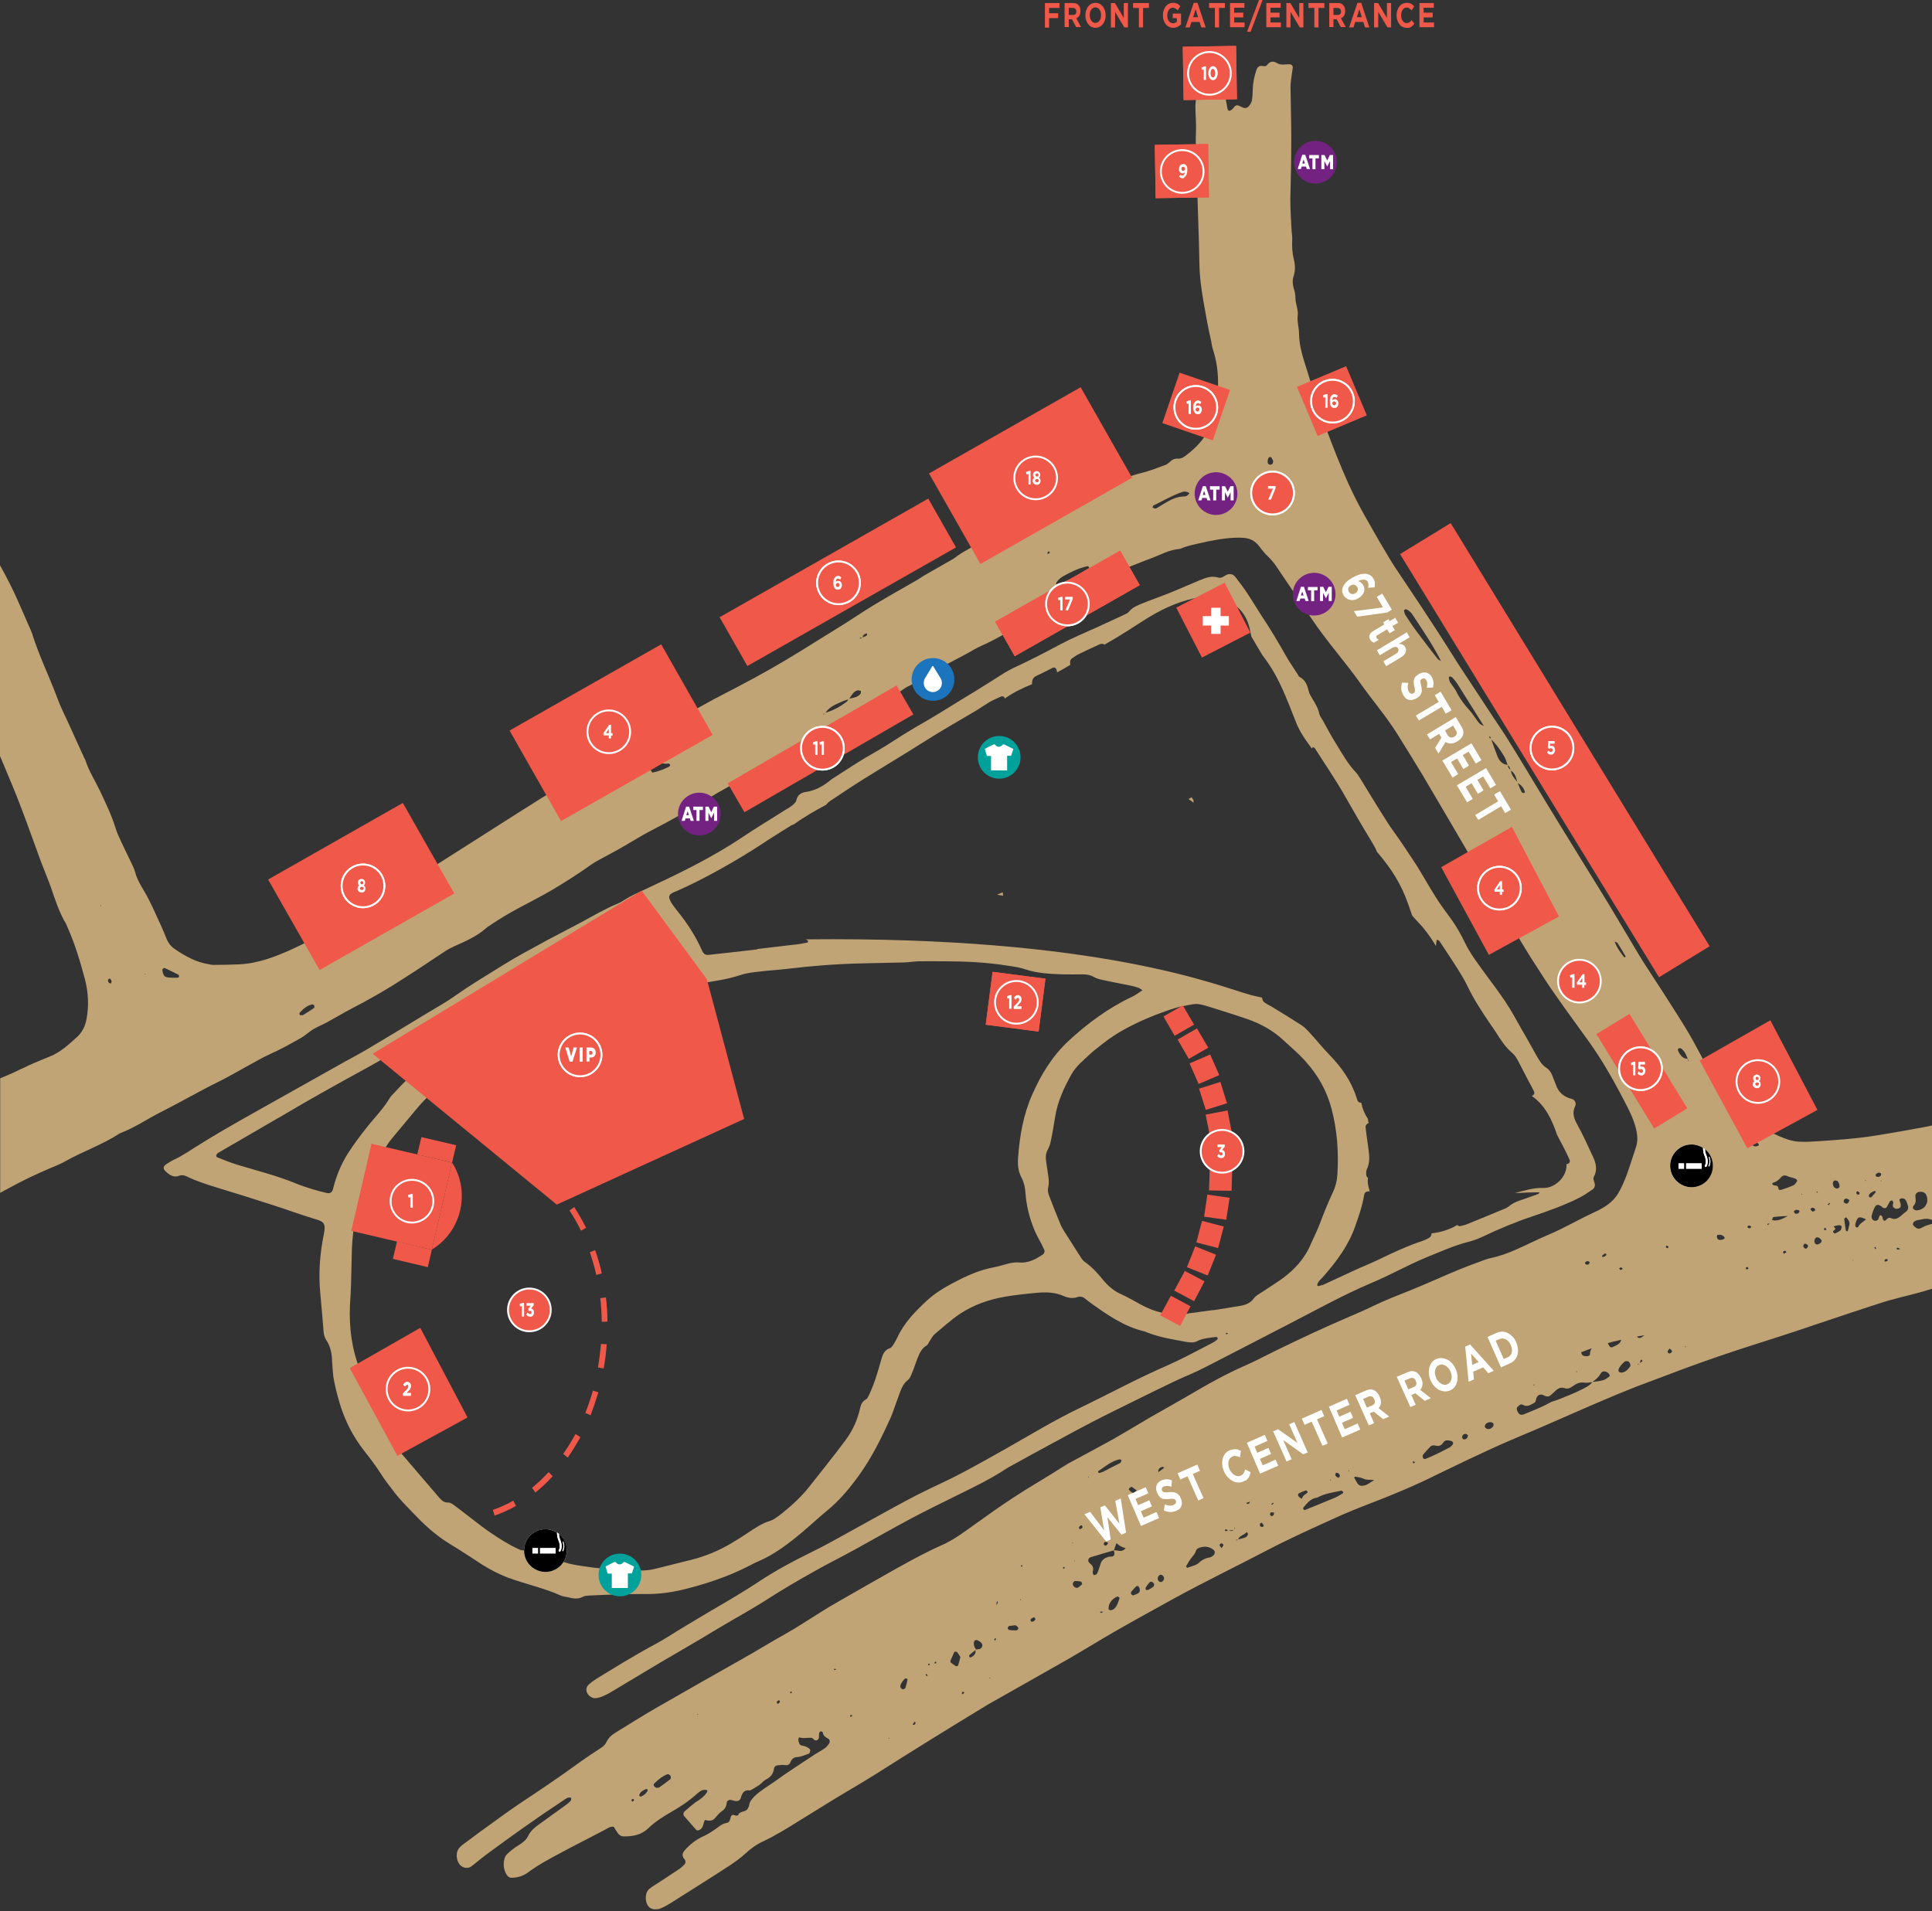 <?xml version="1.0" encoding="utf-8"?>
<!-- Generator: Adobe Illustrator 19.0.0, SVG Export Plug-In . SVG Version: 6.00 Build 0)  -->
<svg version="1.1" id="Layer_1" xmlns="http://www.w3.org/2000/svg" xmlns:xlink="http://www.w3.org/1999/xlink" x="0px" y="0px"
	 viewBox="127 -121 1021.9 1011" style="enable-background:new 127 -121 1021.9 1011;" xml:space="preserve">
<rect x="127" y="-121" width="1021.9" height="1011" fill="#333333" stroke="none"/>
<style type="text/css">
	.st0{fill:#C0A475;}
	.st1{fill:#F0594A;}
	.st2{fill:#1C75BC;}
	.st3{fill:#FFFFFF;}
	.st4{fill:#732282;}
	.st5{enable-background:new    ;}
	.st6{fill:#F0594A;stroke:#FFFFFF;stroke-miterlimit:10;}
	.st7{fill:none;stroke:#FFFFFF;stroke-width:5;stroke-miterlimit:10;}
	.st8{fill:none;}
	.st9{fill:#00A19B;}
</style>
<g id="XMLID_1_">
	<g id="XMLID_217_">
		<path id="XMLID_229_" class="st0" d="M1148.9,526.4c-2,0.5-3.8,1.1-5.6,2.1c-1.6,1-3,0.1-4.2-1.2c-0.5-0.5-0.3-1.4,0.1-1.8
			c1.2-1.3,2.9-1.1,4.4-1.5c1.8-0.5,3.6-0.4,5.3,0.3v-50c-1,0.3-2,0.5-3,0.7c-8.7,1.6-17.5,3.2-26.3,4.6
			c-10.4,1.7-20.8,2.4-31.3,3.1c-11.5,0.7-13.4,0.5-23.8-4.3c-9.7-4.5-17.8-10.9-24.2-19.5c-4.5-6.1-8.6-12.3-12.2-19
			c-3.2-6-6.4-12.1-10-17.9c-5.5-8.9-11.2-17.7-16.9-26.5c-2.3-3.6-4.8-7.2-7-10.9c-5.4-9-10.7-18-16.1-27
			c-5.1-8.4-10.3-16.7-15.4-25c-5.9-9.5-11.7-19-17.5-28.5c-6.5-10.7-12.9-21.5-19.5-32.1c-2.7-4.5-5.7-8.8-8.6-13.2
			c-5.3-8-10.5-16-15.8-24c-1.4-2.1-2.8-4.2-4.1-6.3c-3.4-5.4-6.8-10.8-10.3-16.2c-5.3-8.2-10.8-16.4-16.2-24.5
			c-2.6-4-5.4-7.9-7.9-12c-3.9-6.4-7.7-12.9-11.4-19.5c-2.7-4.7-5.4-9.5-7.8-14.4c-4.7-9.4-8.6-19.1-12.4-28.9
			c-2.1-5.5-4.2-11.1-6.1-16.7c-2.4-7.1-4.6-14.3-6.8-21.5c-2-6.3-4.1-12.6-4.2-19.3c0-3.2-1.1-6.4-0.7-9.5c0.4-3.4-1.2-6.2-1.2-9.4
			c0-1.6-0.3-3.2-0.8-4.7c-0.7-2.3-0.9-4.5-0.2-6.7c1-2.9,0.9-5.9,0.2-8.8c-0.9-3.6-1.1-7.2-0.9-10.8c0.1-1.4-0.2-2.7-0.3-4.1
			c-0.3-5.7-0.7-11.4-0.7-17.1c0.3-10.7,0.5-21.4,0.5-32.1c0-9.1-0.3-18.2-0.4-27.3c0-2.5,0.5-5,0.8-7.5c0.1-0.9,0.3-1.8,0.4-2.7
			c0.1-0.9-0.7-1.8-1.6-1.8c-2.2-0.1-4.6,0.7-6.7-0.6c-2.1-1.3-3.8-1-5.3,1c-0.6,0.8-1.6,0.6-2.5,0.5c-1.7-0.3-2.6,0.7-3.1,2
			c-1.2,3.5-1.9,7-2,10.7c-0.1,1.8-0.1,3.7-0.4,5.4c-0.2,1.1-0.8,2.1-1.5,3s-1.8,1.4-3,1c-0.9-0.3-1.6-0.8-2.5-1.1
			c-1-0.4-1.8-0.1-2.4,0.7c-0.1,0.2-0.3,0.3-0.4,0.5c-0.1,0.2-0.2,0.4-0.4,0.5c-0.5,0.4-1.1,0.9-1.6,1c-0.8,0.1-1.1-0.7-1.2-1.4
			c-0.5-2.5-0.8-4.9-1.4-7.4c-0.1-0.4-1-0.7-1.6-1c-0.2-0.1-0.5,0-0.6,0.1c-2.5,1.3-4.8,1.3-6.8-0.9c-0.4-0.5-1.2-0.7-1.8-0.9
			c-1.5-0.5-3.7,0.5-3.9,2c-0.4,2.5-0.8,5-0.8,7.4c0,4.3,0.5,8.7,0.3,13c-0.4,8.4,0.5,16.8,0.6,25.3c0.2,14.8,1,29.6,1.2,44.4
			c0.1,10.6,2.3,20.8,4.1,31.1c0.6,3.4,1.4,6.7,2.1,10c0.3,1.6,0.5,3.2,1,4.7c3.5,10.7,3.2,21.6,1.2,32.4
			c-1.9,10.2-7.7,17.8-15.9,23.8c-1.1,0.8-2.3,1.5-3.8,1.4c-1.7-0.1-3.1,0.5-4.3,1.7c-0.8,0.8-1.8,1.5-2.8,1.8
			c-4.1,1.5-8.1,3.1-12.3,4.1c-5.6,1.4-10.8,3.5-16.1,5.7c-3.6,1.5-7.2,2.8-10.8,4.3c-5.5,2.3-11.2,3.7-16.6,6.3
			c-6.8,3.3-13.7,6.2-20.5,9.3c-2.3,1-4.7,1.9-6.7,3.3c-5.7,3.9-12.1,6.3-18,9.8c-3.1,1.8-6.4,3.4-9.3,5.7c-1.4,1.1-3.1,1.9-4.6,2.8
			c-3.9,2.3-7.9,4.5-11.9,6.8c-1.6,0.9-3,2-4.6,2.9c-10.3,5.9-20.7,11.6-30.5,18.1c-9.7,6.4-19.7,12.3-29.5,18.5
			c-11.2,7-22.7,13.5-34.4,19.6c-5.4,2.9-11,5.6-16.3,8.6c-14.1,7.9-28.4,15.4-42.3,23.8c-3.3,2-6.7,3.9-10.1,5.8
			c-7.3,4.2-14.7,8.3-21.9,12.6c-8.8,5.3-17.5,10.7-26.1,16.2c-12.3,7.8-24.6,15.7-36.9,23.5c-7.1,4.5-14.3,9-21.4,13.5
			c-7.7,4.8-15.5,9.5-23.3,14.4c-11.8,7.4-23.9,14.1-36.6,20c-9.1,4.2-18.5,7.9-28.7,8.4c-4.5,0.2-9.1,0.3-13.7,0.3
			c-0.9,0-1.8-0.2-2.7-0.4c-6.7-1.1-12.4-4.3-17.9-8.1c-1.9-1.3-3.3-3.1-4.2-5.3c-1.1-2.8-2.2-5.5-3.5-8.2c-2.6-5.6-5-11.3-8.1-16.6
			c-2-3.4-4-6.6-5-10.4c-0.3-1.1-0.7-2.2-1.2-3.2c-1.9-4.1-4-8.2-5.9-12.3c-1.2-2.7-2.6-5.4-3.4-8.2c-2.1-6.8-5.2-13.1-8.2-19.5
			c-2.5-5.3-5.8-10.3-7.6-16c-0.1-0.4-0.4-0.8-0.6-1.2c-2.8-6.2-5.7-12.4-8.5-18.7c-2-4.4-4.2-8.6-5.8-13.1
			c-4.2-11.3-9.6-22.2-13.2-33.7c-0.6-1.9-1.6-3.8-2.4-5.7c-0.6-1.5-1.3-2.9-1.9-4.4c-2.4-5.4-4.7-10.9-7.4-16.2
			c-1.8-3.5-3.6-7-5.5-10.4v100.9c0.7,1.7,1.5,3.4,2.2,5.2c3.1,7.4,6.2,14.7,9,22.1c3.7,9.6,7,19.2,10.6,28.9
			c1.7,4.5,3.6,8.9,5.2,13.4c2.3,6.7,4.4,13.4,8.1,19.5c0.3,0.6,0.5,1.3,0.8,1.9c3.9,8.8,6.6,17.9,9.1,27.2c1.8,6.9,2.2,13.9,0.9,21
			c-0.7,3.8-2.2,7-4.9,9.5c-4.5,4.1-9.1,8.4-14.9,10.6c-2.8,1.1-5.5,2.3-8.2,3.4c-1.5,0.6-2.9,1.3-4.3,2c-2.1,0.9-4.1,1.9-6.2,2.9
			c-2.4,1.1-4.8,2.1-7.2,3.1V510c1.4-0.8,2.8-1.6,4.2-2.3c7.2-4,14.6-7.5,22.1-10.7c2.7-1.2,5.5-2.2,8.1-3.7
			c9.3-5.3,19.6-8.7,28.5-14.6c0.2-0.1,0.4-0.2,0.6-0.3c7.5-2.8,14.1-7.4,21.2-11c10.4-5.2,20.4-11.1,30.8-16.2
			c4.9-2.4,9.6-5.2,14.4-7.8c4.4-2.4,8.6-4.9,13.2-7c5.4-2.4,10.6-5.3,15.7-8.2c2.4-1.3,4.4-3.3,6.7-4.7c2.3-1.4,4.9-2.4,7.3-3.7
			c4.4-2.4,8.7-5,13.1-7.3c9.9-5.1,19.6-10.7,28.9-16.8c6.9-4.4,13.7-9,20.5-13.5c1.5-1,3.1-1.8,4.8-2.6c6-2.7,12.1-5.3,17.1-9.8
			c0.3-0.3,0.7-0.5,1.1-0.8c5.3-3.6,10.7-6.9,16.4-9.9c5.6-3,11.3-5.9,16.8-9.1c7.3-4.3,14.3-8.8,21.2-13.7c2.2-1.6,4.7-2.7,7.1-4.1
			c1.6-0.9,3.2-1.7,4.8-2.6c6.8-3.6,13.3-8,20.2-11.5c10.1-5.2,20-10.8,29.8-16.8c6-3.7,12.3-7,18.3-10.6
			c6.5-3.8,12.8-7.9,19.4-11.4c8.4-4.6,17-8.8,25.5-13.1c0.8-0.4,1.7-0.8,2.4-1.3c3.4-2.4,7.1-4,10.8-5.8c3.7-1.8,7.2-3.9,10.7-6
			c5.7-3.3,11.5-6.3,16.9-10.1c0.9-0.7,2-1,3-1.6c2-1.1,4.1-2,6-3.3c7.6-5.1,15.8-9.1,23.8-13.4c2.4-1.3,4.7-2.8,7.2-3.9
			c8.4-3.7,16.1-8.5,24.1-12.9c2.6-1.4,5.2-2.8,7.9-4c3.5-1.6,7-3.2,10.1-5.6c1.8-1.4,3.8-2.5,5.8-3.5c2.8-1.5,5.9-2.5,8.5-4.3
			c5.5-3.7,11.6-6.2,17.4-9.4c0.8-0.4,1.6-0.9,2.4-1.3c4.9-1.9,9.7-3.9,14.6-5.7c4.7-1.8,9.1-4.3,14.2-4.7c1.1-0.1,2.1-0.8,3.2-1.1
			c1.3-0.4,2.6-0.8,3.9-1.1c2.7-0.6,5.3-1.2,8-1.8c6.3-1.2,12.5-2.3,19-1.9c3.5,0.3,6,1.6,8.1,4.3c1.5,2,3.1,4,4.9,5.7
			c2.2,2.1,3.9,4.4,5.5,6.9c5.7,8.5,11.5,16.9,17.2,25.5c8.1,12.2,17.9,23,26.3,34.9c6.3,8.9,13.5,17.2,19.3,26.5
			c4.6,7.3,9.1,14.7,13.6,22.1c9.1,15.3,18,30.7,27,46c3.2,5.5,6.7,10.9,9.9,16.4c7.5,12.8,14.8,25.6,22.9,38.1
			c3.2,5,6.4,10,9.8,14.8c6.1,8.8,12.5,17.4,18.7,26.1c5.9,8.4,11.1,17.2,15.9,26.3c1.3,2.4,2.5,4.8,3.8,7.3c2.2,4.3,4.1,8.6,5,13.4
			c0.5,2.7,0.5,5.4-0.4,8.1c-1.7,5-3.2,10-5,14.9c-1.2,3.2-2.6,6.4-4.3,9.3c-2.8,4.9-7.6,7.8-12.6,10.1c-8.3,3.8-16.1,8.5-24.5,12
			c-5.7,2.4-11.1,5.2-16.8,7.7c-4.4,1.9-8.8,3.6-13.6,4.6c-2,0.4-3.9,1.2-5.8,1.9c-7.9,2.8-15.7,6.1-23.4,9.5
			c-4.4,1.9-8.8,3.8-13.2,5.6c-6.8,2.7-13.6,5.3-20.1,8.5c-3.9,1.9-7.9,3.6-11.8,5.3c-13.4,5.7-26.6,11.9-39.7,18.3
			c-5.3,2.6-10.5,5.4-16,7.8c-10,4.4-19.6,9.7-29,15.3c-3.9,2.3-7.9,4.5-11.9,6.8c-3.2,1.8-6.4,3.6-9.5,5.4
			c-6.3,3.7-12.5,7.5-18.8,11.1c-7.8,4.3-15.6,8.5-23.4,12.7c-1,0.5-2,1.1-2.9,1.7c-8.8,5.7-17.9,10.8-26.7,16.6
			c-6.9,4.5-13.5,9.2-20.2,14c-5.9,4.2-11.7,8.7-18.5,11.6c-7.9,3.5-15.5,7.7-23.1,11.9c-10.3,5.8-20.6,11.7-30.9,17.6
			c-3.4,1.9-6.7,3.9-10,6c-6,3.7-11.9,7.7-18,11.1c-7.6,4.2-14.9,8.8-22.4,13c-15.3,8.6-30.5,17.3-45.7,26
			c-7.3,4.2-14.4,8.7-21.6,13.1c-2.2,1.3-4.1,2.9-5.2,5.3c-0.8,1.7-2.3,2.7-3.9,3.7c-3.8,2.5-7.6,5-11.3,7.7
			c-10.1,7.4-20.5,14.3-31,21.3c-7,4.7-13.7,9.8-20.6,14.7c-2.6,1.9-5.1,3.8-7.7,5.7c-1.1,0.8-2.2,1.6-3.1,2.6
			c-2.4,2.5-1.9,7.6,0.9,9.8c1.4,1.1,3.7,1.3,5.1,0.3c1.1-0.8,2.2-1.7,3.2-2.5c1.6-1.3,3.2-2.6,4.8-3.8
			c13.4-9.9,26.9-19.5,40.8-28.7c0.6-0.4,1.1-0.8,1.7-1.1c0.9-0.6,2.4-0.6,2.5-0.1c0.2,1.1-0.5,1.7-1.2,2.3
			c-0.8,0.8-1.8,1.4-2.7,2.1c-4.4,3.2-8.8,6.4-13.3,9.6c-2.3,1.6-4.3,3.4-5.5,5.9c-1.1,2.3-3.1,3.8-5.3,5.1
			c-2.1,1.3-4.1,2.9-5.9,4.6c-0.8,0.7-1.3,1.9-1.5,3c-0.6,2.8-0.2,5.4,1.3,7.9c0.6,1,1.6,1.7,2.8,1.6c3-0.1,5.8-0.9,8.3-2.7
			c5.5-4.1,11.5-7.3,17.5-10.5c7.6-4.1,15.4-8,23-12c1.6-0.8,3-2.1,5-1.8c0.7,1.1,1.4,2.3,2.2,3.4c0.7,1,1.6,1.6,2.8,1.7
			c4.9,0.1,9.6-0.7,13.3-4.3c3.6-3.5,7.8-6.1,12.1-8.6c4.7-2.7,9.3-5.7,13.4-9.4c1.5-1.3,3.1-2.8,5.4-2.2c1.1,0.3-0.6,2.8-3.7,5
			c-0.9,0.7-2,1.2-2.8,1.9c-1.8,1.4-3.5,2.9-5.2,4.4c-0.7,0.6-0.8,1.8-0.2,2.5c2.1,2.4,4.2,4.8,6.3,7.2c0.5,0.6,1.7,0.3,2.4-0.3
			c1.6-1.3,1.3-3.3,2.3-4.9c2.1,0.6,4,0.7,5.5-1.2c1-1.2,2.1-2.5,3.4-3.4c1.7-1.2,2.4-2.6,2.6-4.5c0.1-1,1.1-1.6,2-1.5
			s1.8,0.5,2.6,0.6c1.2,0.2,2.4-0.3,2.8-1.5c0.7-2.6,1.7-4.7,5-4.1c1.6-0.9,3.2-1.8,4.7-2.8c1.3-0.9,2.3-2.3,3.7-3
			c2.5-1.3,3.8-3,4.2-5.8c0.1-0.9,0.9-1.6,1.9-1.7c1.3-0.1,2.7-0.3,4-0.1c1.4,0.2,2.3-0.3,2.7-1.4c0.8-1.9,1.8-2.8,4-2.9
			c1.7-0.1,3.5-1,5.2-1.5c0.4-0.1,1-0.4,1.1-0.8c0.2-0.6,0.4-1.5,0.1-1.8c-0.6-0.6-1.4-1.1-2.2-1.4c-0.8-0.4-1.8-0.4-2.6-0.7
			c-0.9-0.3-1.6-2.8-1.2-3.7c0.1-0.2,0.3-0.5,0.4-0.5c2.2,0.8,4.5,0,6.7,0.3c0.4,0.1,0.6,0.6,1,0.9c1,0.9,2.4,0.3,2.6-0.9
			c0.2-0.9,0-1.8,0.2-2.7c0.1-0.3,0.6-0.7,0.9-0.8c0.3,0,0.9,0.4,1,0.6c0.2,1.9,1.6,2.6,3,3.4c0.7,0.4,0.9,1.8,0.4,2.4
			c-0.7,0.9-1.3,1.9-2.2,2.5c-1.7,1.2-3.5,2.1-5.2,3.2c-7.2,4.8-14.5,9.4-21.5,14.5c-3.5,2.5-7.3,4.6-10.4,7.6
			c-1.5,1.5-2.8,2.9-3.1,5.1c-0.1,0.6-0.5,1.3-0.8,1.8c-1.2,1.8-4.1,0.9-5,3.3c-0.1,0.2-0.8,0.2-1.2,0.2c-0.2,0-0.4-0.1-0.6-0.2
			c-1-0.4-1.8-0.1-2.1,1c-0.3,1.4-0.7,2.9-2.2,3.1c-1.9,0.3-3.3,1.3-4.7,2.4c-2.4,1.7-4.8,3.4-7.5,4.6c-3.8,1.7-7,4.2-9.8,7.3
			c-1.3,1.5-1.9,3-0.3,4.8c0.9,1.1,0.7,2.3-0.2,3.1c-0.7,0.6-1.3,1.3-2,1.8c-4,2.7-8,5.3-12,7.9c-1.5,1-3.1,1.9-4.5,3.1
			c-2.5,2.2-2.2,7.9,0.4,9.8c0.5,0.4,1.2,0.7,1.9,0.8c1.1,0.1,2.3,0.1,3.3-0.2c1.9-0.7,3.7-1.7,5.5-2.8
			c10.4-6.6,20.8-13.1,31.1-19.8c3.2-2.1,6.4-4.4,9.2-7c2.7-2.5,5.7-4.6,9-6.1c6.2-2.9,12-6.5,17.8-10.1c6.2-3.8,12.4-7.7,18.6-11.5
			c8-4.9,16.1-9.5,24-14.5c18.1-11.5,36.3-22.8,54.6-33.9c1.4-0.8,2.7-1.7,4.1-2.5c14.1-8,28.2-15.9,42.2-23.9
			c8.3-4.8,16.4-9.8,24.7-14.6c10.3-5.9,20.7-11.6,31-17.3c16.6-9.1,33.6-17.3,50.4-26.1c11.5-6,23.4-11.3,35.2-16.7
			c6.2-2.8,12.6-5.4,18.9-7.8c12.1-4.6,24.1-9.7,35.7-15.5c9.2-4.5,18.5-8.9,27.8-13.2c8.7-4,17.6-7.6,26.4-11.4
			c11.3-4.9,22.5-9.9,33.8-14.7c7.8-3.3,15.6-6.5,23.5-9.4c12.1-4.6,24.3-9.2,36.6-13.4c12.7-4.4,25.6-8.3,38.3-12.5
			c6.5-2.1,13-4.4,19.4-6.5c8.9-3,17.7-5.9,26.6-8.8c3.9-1.3,7.8-2.4,11.8-3.4c5.6-1.4,11.3-2.8,16.8-4.6L1148.9,526.4L1148.9,526.4
			z M180.1,358.2l0.2-0.5l0.2,0.5H180.1z M185.6,399.3c-0.4-0.2-0.9-0.3-1.1-0.6c-0.4-0.5-0.6-1.2-0.1-1.8c0.1-0.1,0.6-0.4,0.8-0.2
			c0.4,0.3,0.7,0.9,0.8,1.4C186.1,398.5,185.8,398.9,185.6,399.3z M203.6,394.4V394l0.5,0.2L203.6,394.4z M221.2,396.1
			c-0.4,0.1-0.9,0.1-1.2,0.1c-1.2,0-2.4,0-3.5-0.1c-2.5-0.1-3.2-1-3.6-3.9c-0.1-0.7,0.7-1.3,1.3-1.1c2.4,1.1,4.8,2.3,7.2,3.5
			c0.2,0.1,0.3,0.7,0.3,1.1C221.7,395.8,221.4,396.1,221.2,396.1z M293.1,412.2c-2,1.4-4.1,2.7-5.9,3.8c-0.8,0-1.4,0.1-1.6-0.1
			c-0.2-0.2-0.3-0.9-0.1-1.2c1.8-2,3.9-3.8,6.6-4.4c0.3-0.1,0.9,0.3,1.1,0.6C293.4,411.3,293.3,412.1,293.1,412.2z M481,284.5
			c-2.8,1.4-5.7,2.6-9,3.2c-0.9-1.5-1.8-3-2.7-4.5c-0.4-0.7,0.2-1.9,1-2.1s1.8-0.5,2.6-0.4c0.8,0.1,1.6,0.7,2.4,1.1
			c1.6,1,3.3,1.4,5.1,1.1c0.3-0.1,0.9,0.3,1,0.6C481.6,283.7,481.3,284.3,481,284.5z M562.7,256.9c-0.1,0.1-0.3-0.1-0.4-0.1
			c0.3-0.2,0.6-0.3,0.9-0.5C563,256.5,562.9,256.7,562.7,256.9z M574.7,250.3c-3.4,2.5-7,4.6-11.1,5.7c2.4-3.5,6.2-4.7,9.8-6.3
			c0.7-0.3,1.5-0.5,2.3-0.7C575.5,249.4,575.2,249.9,574.7,250.3z M582,246.2c-0.6,0.6-1.4,1.2-2.2,1.5c-1.2,0.4-2.4,0.6-3.6,0.9
			c0.7-1,1.4-2.2,2.2-3.1c0.6-0.6,1.4-1.1,2.2-1.3c0.5-0.2,1.2,0.2,1.8,0.3C582.3,245.1,582.4,245.9,582,246.2z M582.5,216.6
			c-0.2,0.1-0.6,0.3-0.6,0.3c-0.2-0.4,0-0.6,0.6-0.6c0.1,0,0.2,0,0.4,0C582.8,216.5,582.7,216.6,582.5,216.6z M585.4,215.2
			c-0.7,0.4-1.4,0.7-2.1,1c0-1.2,0.8-1.7,1.8-2.1c0.2-0.1,0.5,0.1,0.5,0.1C585.6,214.6,585.6,215.1,585.4,215.2z M681.4,172
			c-0.1,0-0.5-0.3-0.4-0.4c0.1-0.4,0.4-0.7,0.6-1c0.3,0.2,0.6,0.5,0.8,0.7C682,171.6,681.7,171.8,681.4,172z M702.9,179.6
			c-5.4,3.2-10.6,6.7-16.8,8.4c-0.1,0-0.4-0.2-0.6-0.3c0.8-1.7,2.2-2.9,3.7-3.8c4.1-2.3,8.4-4.4,13-5.4c0.3-0.1,0.6,0.3,0.9,0.6
			C703.2,179.1,703,179.5,702.9,179.6z M753.5,141.6c-5,0-8.9,2.7-12.9,5.1c-0.8,0.5-1.5,1-2.3,1.3c-0.5,0.1-1.1-0.3-1.7-0.5
			c0.2-0.4,0.2-1,0.5-1.1c5-2.4,9.8-5.3,15.1-7.1c1.3-0.5,2.6-0.3,3.9,0.5C755.6,140.9,754.5,141.6,753.5,141.6z M799,124.8
			c-0.9,0.1-1.6-0.7-1.5-1.7c0-0.4,0.1-0.8,0.2-1.3c0.1-0.2,0.2-0.4,0.3-0.6c0.3-0.6,1.2-0.6,1.6,0c0.3,0.5,0.6,1.1,0.8,1.5
			C800.5,124,799.9,124.8,799,124.8z M887.3,227.4c-3.6-4.6-7.2-9.3-10.7-14c-2.2-2.9-4.2-5.9-6.2-9c-0.5-0.7-0.6-1.7-0.8-2.5
			c0-0.2,0.6-0.6,0.9-0.6c0.4,0,0.9,0.2,1.2,0.4c0.9,0.7,1.8,1.4,2.4,2.4c5.3,8.1,10.8,16,15.1,24.6
			C888.6,228.3,887.8,228,887.3,227.4z M909.8,261.9c-1-0.9-1.7-2.1-2.5-3.2c-1.1-1.5-2.1-3-3.3-4.3c-2.6-2.9-4.9-5.9-6.6-9.4
			c-0.9-1.8-2.3-3.4-3.4-5.1c-0.4-0.7-0.5-1.7-0.7-2.5c0-0.2,0.2-0.4,0.4-0.5s0.4-0.1,0.6,0c0.4,0.2,0.9,0.4,1.1,0.7
			c0.9,1,1.8,2.1,2.5,3.2c4.7,7.4,9.3,14.9,14,22.3C911.2,262.6,910.3,262.4,909.8,261.9z M914.7,269.1c-0.1-0.1,0.1-0.5,0.1-0.5
			c0.7,0.1,0.7,0.5,0.7,1C915.2,269.5,914.9,269.3,914.7,269.1z M919.1,279.2c-1.2-3-2.2-6-3.3-9c2.9,2.7,5,5.9,7,9.2
			c0.7,1.3,1.1,2.8,1.6,4.2C921.6,283.3,920.1,281.5,919.1,279.2z M924.5,283.8c0.9,0.5,1.2,1.5,1.4,2.4
			C925.1,285.6,924.6,284.8,924.5,283.8z M926.2,286.6c2.1,1.5,2.8,3.7,3.3,6C928.1,290.8,926.4,289.1,926.2,286.6z M933.2,298.4
			c-0.2,0.1-0.4,0.1-0.6,0.1c-0.3-0.2-0.8-0.4-0.9-0.8c-0.7-1.5-1.3-3-1.9-4.5c1.9,1.1,3.2,2.6,3.8,4.8
			C933.6,298,933.3,298.3,933.2,298.4z M980.4,376.5c0.1,0,0.3,0,0.4,0.1c0,0.1,0.1,0.2,0.1,0.2
			C980.7,376.7,980.6,376.6,980.4,376.5z M986.6,385.3c-0.1,0.1-0.5,0.1-0.5,0.1c-2-2.6-4-5.2-5-8.3c0.6,0.2,1.3,0.4,1.5,0.8
			c1.5,2.2,2.8,4.6,4.2,6.9C986.9,384.9,986.7,385.2,986.6,385.3z M461.5,832c-0.1,0-0.6-0.7-0.6-0.8c0.2-0.3,0.6-0.6,0.9-0.7
			c0.2,0,0.4,0.5,0.6,0.8C462.2,831.6,461.8,831.9,461.5,832z M469.6,826.1c-0.8,1.6-2.1,2.7-3.7,3.3c-0.2-0.1-0.5-0.2-0.6-0.3
			s-0.2-0.4-0.2-0.6c0.6-1.8,2.2-2.6,3.8-3.2c0.1,0,0.4,0.1,0.5,0.3C469.6,825.7,469.7,826,469.6,826.1z M481.6,820.1
			c-1.9,1.5-3.9,3-5.9,4.4c-0.3,0.2-0.9,0.1-1.6,0.2c-0.3-0.2-0.8-0.5-1.2-1c-0.2-0.3-0.2-1,0.1-1.2c2.1-2.1,4.3-3.9,7-5
			c0.4-0.2,1.3,0.4,1.6,0.8C481.9,818.7,481.9,819.8,481.6,820.1z M495.9,786.1l-0.1-0.5l0.5,0.2L495.9,786.1z M538.8,780.1
			c-0.2,0.1-0.6,0.2-0.6,0.1c-0.2-0.3-0.4-0.7-0.3-1c0.1-0.3,0.6-0.5,0.9-0.8c0.2,0.1,0.4,0.1,0.6,0.2
			C539.7,778.9,539.5,779.6,538.8,780.1z M545.6,774.6c-0.1,0.1-0.4,0.1-0.6,0c-0.1-0.1-0.1-0.3-0.1-0.5c0.2-0.1,0.4-0.3,0.5-0.3
			C546,773.8,546,774.2,545.6,774.6z M568.1,762.3c0,0,0-0.4,0-0.5c0.3,0,0.7,0,1,0c0,0,0,0.3,0,0.5
			C568.8,762.3,568.4,762.3,568.1,762.3z M577.6,786.8c-0.3,0.4-0.7,0.5-0.9,0c-0.1-0.1,0-0.5,0.1-0.5c0.3-0.1,0.7,0,1-0.1
			C577.7,786.4,577.7,786.6,577.6,786.8z M597.4,798.7l-0.5-0.2l0.5-0.2V798.7z M605.9,771.9c-0.1,0.3-0.7,0.5-1.1,0.7
			c-0.8,0.1-1.7-0.9-1.6-1.7c0.3-1.7,1.4-2.8,2.4-3.9c0.2-0.2,0.8-0.1,1.2,0c0.1,0,0.2,0.4,0.2,0.5
			C606.7,768.9,606.4,770.4,605.9,771.9z M610.1,791.4c-0.2,0-0.4-0.4-0.3-0.4c0.3-0.4,0.7-0.8,1-1.3c0.3,0.3,0.5,0.5,0.5,0.6
			C611.3,790.9,610.6,791.5,610.1,791.4z M617.3,765.6c-0.3-0.2-0.5-0.5-0.8-0.7c0.1-0.1,0.4-0.4,0.4-0.4c0.3,0.2,0.6,0.5,0.8,0.7
			C617.6,765.4,617.3,765.7,617.3,765.6z M618,759.8c-0.1-0.1-0.1-0.3-0.1-0.5c0.2-0.1,0.3-0.3,0.5-0.3c0.1,0,0.3,0.2,0.3,0.3
			C618.7,759.9,618.5,760,618,759.8z M622.1,758.7c-0.4,0.5-0.8,0.4-0.8-0.2c0-0.2,0.2-0.3,0.3-0.5c0.2,0,0.5,0,0.6,0.2
			C622.3,758.3,622.2,758.6,622.1,758.7z M633.8,759.9c-0.1,0.3-0.9,0.6-1.1,0.5c-0.9-0.5-1.8-1.2-2.7-1.9c-0.3-0.2-0.4-0.9-0.2-1.2
			c0.6-1.4,1.2-2.8,1.9-4.3c0.2-0.5,1.4-0.4,1.7,0.1c0.5,0.7,1,1.5,1.6,2.4C634.6,756.9,634.3,758.4,633.8,759.9z M636.1,775.2
			c0,0-0.4-0.4-0.4-0.5c0.1-0.3,0.4-0.7,0.6-1c0.3,0.2,0.5,0.5,0.8,0.7C636.7,774.7,636.4,775,636.1,775.2z M640.5,755.7
			c-0.2,0.1-0.5,0-0.6-0.1c-0.2-0.3-0.4-0.9-0.3-1c1.1-1,2.3-1.9,3.4-2.8C643.2,753.7,642.3,754.9,640.5,755.7z M646.5,749.9
			c-0.3,1-1.1,1.4-2,1.5c-0.4,0.1-0.8,0.1-1.3,0.1c-0.7-1.1-1.3-2.2-1.1-3.6c0.2-1.3,1.2-1.8,2.4-1c0.4,0.2,0.8,0.5,1.1,0.7
			C646.4,748.2,646.8,749,646.5,749.9z M650.5,766.8l-0.1-0.5l0.6,0.2L650.5,766.8z M653.2,746.8c-0.1-0.2-0.4-0.4-0.4-0.5
			c0.2-0.3,0.5-0.5,0.7-0.8c0.1,0.2,0.3,0.3,0.4,0.5C653.7,746.3,653.5,746.6,653.2,746.8z M654.6,727.1c-0.1,0.3-0.3,0.7-0.4,1
			c-0.1-0.4-0.1-0.7-0.1-1.1c0-0.3,0.2-0.7,0.4-1c0.1,0.2,0.3,0.3,0.3,0.5C654.7,726.6,654.7,726.9,654.6,727.1z M665.6,740.5
			c-0.2,0.7-0.8,1-1.5,0.9c-1.1,0-2.2,0-3.3-0.2c-0.3,0-0.7-0.6-0.8-0.9c0-0.3,0.3-0.9,0.6-1.1c0.3-0.2,0.9-0.2,1.3-0.2l0,0
			c0.7-0.1,1.3-0.2,2-0.3C664.8,738.9,665.8,739.9,665.6,740.5z M666.6,725.6c0-0.3,0-0.5,0-0.8c0.1,0.1,0.2,0.3,0.3,0.4
			C666.8,725.3,666.7,725.4,666.6,725.6z M667.3,707.7c-0.1,0-0.3-0.3-0.3-0.4c0-0.1,0.2-0.3,0.2-0.4c0.2,0.1,0.4,0.1,0.5,0.2
			C668,707.5,667.8,707.7,667.3,707.7z M673.3,736.8c-0.3,0.1-1,0-1.1-0.3c-0.2-0.3-0.1-1,0.2-1.2c0.5-0.4,1.1-0.6,1.6-0.9
			c0.3,0.5,0.8,1,0.7,1.1C674.4,736.1,673.9,736.6,673.3,736.8z M689.5,708.8c-0.1-0.2-0.2-0.3-0.2-0.5s0.2-0.3,0.3-0.5
			c0.3,0.2,0.5,0.4,0.8,0.5C690.1,708.5,689.8,708.7,689.5,708.8z M707.9,657.2c3.5-2.3,6.7-5.2,11-6.2c0.4-0.1,1,0.1,1.2,0.3
			c0.2,0.3-0.1,0.8-0.3,1.2c-0.1,0.2-0.3,0.4-0.5,0.5c-3,1.5-6,3-8.8,4.5c-0.8,0.3-1.4,0.5-2.1,0.7c-0.2,0-0.4-0.2-0.5-0.3
			C707.8,657.7,707.8,657.3,707.9,657.2z M718.3,677c-0.1,0.1-0.2,0.3-0.3,0.4c-0.1-0.1-0.3-0.3-0.3-0.4c0-0.1,0.2-0.3,0.2-0.4
			C718.1,676.7,718.2,676.9,718.3,677z M713.2,695.2c-0.4,0.5-0.7,1.1-1.2,1.4c-0.2,0.1-0.9-0.2-1.1-0.5c-0.3-0.6,0.1-1.4,0.9-1.5
			C712.2,694.5,712.6,694.9,713.2,695.2z M695.7,704.5l-0.2,0.5l-0.2-0.4L695.7,704.5z M694.1,694.9h0.4l-0.2,0.5L694.1,694.9z
			 M697,718.9c-0.4,0.2-1.3-0.1-1.8-0.5c-0.7-0.6-1-1.5-0.5-2.3c0.2-0.4,0.6-0.8,1-0.8c1.1,0,2.2,0.1,3.2,0.4c0.2,0,0.3,0.7,0.5,1.3
			C698.7,717.6,697.9,718.4,697,718.9z M699.5,687.1c-0.2,0.3-0.6,0.5-1,0.7c-0.2,0-0.6,0-0.6,0c-0.1-0.4-0.2-0.8-0.1-1.1
			c0.2-0.3,0.6-0.6,0.9-0.8c0.1-0.1,0.5,0,0.6,0.1C699.5,686.3,699.7,686.8,699.5,687.1z M703,660.4l-0.5,0.3v-0.5L703,660.4z
			 M707.2,711.5c-0.2,0.4-1,0.6-1.6,0.7c-0.1,0-0.5-0.6-0.6-1s0-0.9,0.1-1.3c0.4-1.8-0.3-2.9-1.7-4c-1.3-1-0.9-2.7,0.5-3.2
			c4-1.2,8.1-2.4,12.2-3.6c0.1,0.4,0.3,0.7,0.3,1.1c0.1,0.9,0.1,1.8-1,2.1c-0.6,0.2-1.4,0-2,0.2c-2,0.6-3.7,1.6-4.3,3.8
			C708.5,708.2,708,709.9,707.2,711.5z M710.1,732.1c-0.4,0-0.7,0-1.1,0c0-0.2,0-0.6,0-0.6c0.4,0,0.7,0,1.1,0
			C710.2,731.7,710.1,731.9,710.1,732.1z M716.2,730.1c-0.5,0.4-1.2,0.6-1.8,0.7c-0.3,0-1-0.4-1-0.6c-0.4-2.6,1.8-5.7,4.7-6.7
			c0.2-0.1,0.6,0.4,1.1,0.7C718.5,726.3,718,728.6,716.2,730.1z M718.6,699.3c-0.8-0.2-1.6-0.2-2.4-0.3c0.2-0.4,0.3-0.7,0.4-1.1
			c0.3-1.1,0.6-1.9,1-2.6c1.3,1.3,2.9,2.2,4.8,2.6C721.4,699.2,720.2,699.6,718.6,699.3z M724.2,666.4c0.3-0.3,0.6-0.6,1-0.8
			c0.2-0.1,0.5-0.1,0.6,0c0.8,0.6,1.6,1.2,2.4,1.8c-0.5,0.5-1.1,1.1-1.6,1.6c-0.9-0.5-1.8-1.2-2.5-2
			C724,667,724.1,666.6,724.2,666.4z M728.8,721.9c-0.8,0.4-1.6,0.8-2.4,1c-0.3,0.1-0.8-0.3-1-0.6s-0.3-1-0.1-1.2
			c0.8-1,1.7-2,2.6-2.9c0.2-0.2,0.8-0.3,1.1-0.2c0.3,0.2,0.5,0.7,0.7,1C730.1,720.2,730,721.3,728.8,721.9z M737.1,718.3
			c-0.9,0.7-1.8,1.2-2.8,1.7c-0.3,0.2-0.9,0.1-1.2-0.1c-0.2-0.1-0.2-0.8-0.1-1.1c0.6-0.9,1.2-1.9,2-2.7c0.5-0.6,1.2-0.5,1.8-0.1
			c0.3,0.3,0.5,0.7,0.7,1C737.4,717.5,737.4,718.1,737.1,718.3z M740.6,715.8c-0.5-0.1-1.1-0.8-1.2-1.3c-0.2-1.3,0.6-2.5,1.6-2.5
			c0.8,0,1.7,0.9,1.7,1.8C742.8,714.9,741.7,716.1,740.6,715.8z M739.7,657.7c-0.2-0.8,0.1-1.7,0.9-2.3c0.4-0.3,1.4-0.6,1.8-0.3
			c0.2,0.1,0.3,0.2,0.4,0.3C741.8,656.2,740.8,656.9,739.7,657.7z M769.2,701.4c-0.7,0.6-1.4,1.3-2.2,1.4c-2.3,0.4-4.1,1.2-5.9,2.9
			c-1.5,1.4-4,1.8-6,2.6c-0.1,0.1-0.4-0.1-0.5-0.3s-0.2-0.5-0.2-0.6c0.9-1.5,1.8-3.1,2.9-4.5c0.9-1.1,1.8-2,2.2-3.4
			c0.2-0.6,0.7-1.2,1.2-1.5c2.9-1.3,5.7-1.2,8.3,0.9c0.3,0.3,0.4,0.8,0.6,1.2C769.4,700.5,769.4,701.1,769.2,701.4z M773.1,697.9
			c-0.5-0.7-1-1.2-1-1.6c0-0.6,0.6-1.1,1.3-0.8c0.3,0.1,0.8,0.7,0.7,0.8C774,696.8,773.6,697.2,773.1,697.9z M775.6,688.9
			c-0.2,0-0.5,0-0.6-0.1c-0.2-0.5,0-0.9,0.5-0.8c0.3,0,0.7,0.3,1,0.5C776.2,688.7,775.9,688.8,775.6,688.9z M777,688.6
			c0.9-0.1,1.7-0.2,2.6-0.4C778.8,688.9,777.9,689,777,688.6z M779.9,687.8c0-0.3,0-0.5,0-0.8C780.4,687.3,780.1,687.5,779.9,687.8z
			 M780.9,694c-0.1-0.7,0.4-0.6,0.7-0.6C781.4,693.6,781.1,693.8,780.9,694z M787,690.9c-0.3,0.6-0.8,1.2-1.4,1.4
			c-1.2,0.4-2.4,0.7-3.7,1c0.7-2.1,3.1-2.2,4.3-3.7c0.1-0.1,0.5,0,0.6,0.1C787,690.1,787.2,690.6,787,690.9z M787.8,674.2
			c-0.1,0.2-0.9,0.4-1.1,0.3c-0.2-0.1-0.4-0.3-0.5-0.5c0.6-0.2,1.3-0.4,1.9-0.7C788,673.6,787.9,673.9,787.8,674.2z M794.9,686.7
			c-0.4,0-1,0-1.2-0.3c-0.5-0.5-0.4-1.5,0.2-1.8c0.2-0.1,0.6-0.1,0.6,0c0.4,0.5,0.7,1,1,1.4C795.1,686.4,795,686.7,794.9,686.7z
			 M800.4,673.9c0.1,0.2,0.3,0.5,0.2,0.5c-0.3,0.2-0.6,0.4-0.9,0.6c-0.1-0.2-0.2-0.3-0.2-0.5C799.8,674.3,800.1,674.1,800.4,673.9z
			 M800.5,680.6c-0.5,0.5-1.5,0.4-1.7-0.3c-0.1-0.4,0.1-1.1,0.3-1.2c0.5-0.2,1.1,0,1.8,0C800.8,679.8,800.8,680.3,800.5,680.6z
			 M833.7,658c1.2,0.1,1.8,0.6,2,1.5c0.1,0.6-0.6,1.4-1.1,1.1c-0.5-0.3-1.1-0.7-1.3-1.2C833.1,659.1,833.5,658.5,833.7,658z
			 M831,661.7l-0.2,0.5l-0.3-0.5H831z M815.4,671.8c-0.5-0.4-1.1-0.7-1.5-1.2c-0.5-0.6-0.4-1.4,0.2-1.7c1.1-0.6,2.4-1.1,3.6-1.5
			c0.2-0.1,0.7,0.3,0.9,0.6c0.1,0.1,0,0.4-0.1,0.6c-0.9,0.9-2.3,1.3-2.7,2.8C815.8,671.4,815.6,671.5,815.4,671.8z M837.3,668.9
			c-1.4,0.8-2.7,1.7-4.1,2.3c-5.4,2.3-10.8,4.4-16.1,6.6c-0.4-0.2-0.6-0.3-0.7-0.5c-0.1-0.2-0.2-0.5-0.1-0.7c2-2.4,3.9-5,7.4-5.4
			c4-2.2,8.5-2.8,12.9-3.7c0.2,0,0.6,0.5,0.9,0.8C837.5,668.4,837.4,668.8,837.3,668.9z M840.1,657.2l0.5-0.3v0.5L840.1,657.2z
			 M848.5,664.8c-1.4,0.3-2.7,0.2-3.6-1.3c-0.6-1-1.1-1.9-1.6-2.9c0-0.1,0.3-0.5,0.4-0.5c1.5,0.3,3.2,0.4,4.5,1.1
			c1.8,0.8,3.5,0.5,5.7,0.7C852,662.9,850.6,664.4,848.5,664.8z M874.7,653.1c-0.2-0.3-0.4-0.5-0.5-0.8c0,0,0.3-0.4,0.4-0.3
			c0.3,0.1,0.6,0.3,0.9,0.5C875.3,652.7,875,652.9,874.7,653.1z M895.3,643.2c-0.4,0.5-0.9,1.1-1.5,1.4c-4.2,2.2-8.4,4.4-12.8,6.1
			c-0.3,0.1-1.1,0-1.2-0.2c-0.2-0.5-0.5-1.4-0.2-1.8c1.2-1.6,2.6-3.1,4-4.5c0.9-0.9,2.1-0.7,3.2-0.4c1.6,0.3,2.7-0.4,3.5-1.6
			c1.1-1.8,2.7-1.3,4.2-1c0.4,0.1,0.9,0.4,1,0.7C895.7,642.3,895.6,642.9,895.3,643.2z M902.8,639.9c-0.4,0.4-1.1,0.5-1.7,0.5
			c-0.2,0-0.6-0.6-0.7-1c-0.1-1.2,0.8-2,2-1.9c0.3,0,0.6,0.4,1.1,0.8C903.3,638.8,903.2,639.5,902.8,639.9z M984.4,549.4
			c0.3,0,0.6,0.5,0.9,0.7c-0.3,0.2-0.7,0.7-1,0.7s-0.6-0.5-0.9-0.8C983.7,549.8,984.1,549.4,984.4,549.4z M975.6,542.2
			c0.1-0.1,0.4,0,0.7-0.1c0.1,0.1,0.4,0.3,0.4,0.4c0,0.7-1.1,1.4-2,1.4c-0.1,0-0.4-0.4-0.4-0.5C974.7,543.1,975.1,542.6,975.6,542.2
			z M966.5,546.1c0.4,0.1,0.9,0.1,1.2,0.4c0.4,0.4-0.3,1.4-1,1.5c-0.4,0-0.9-0.2-1.2-0.5C965.1,547.1,965.6,546.4,966.5,546.1z
			 M961,604.2l0.2,0.5h-0.5L961,604.2z M938.4,611.2c0.1,0.1,0.2,0.3,0.2,0.4c0,0.1-0.2,0.3-0.2,0.4c-0.1-0.1-0.2-0.3-0.2-0.4
			S938.3,611.4,938.4,611.2z M916.7,633.6c-0.7,0.9-1.7,1.5-2.9,1.3c-0.5-0.1-1.3-0.6-1.4-1.1c-0.1-0.5,0.2-1.3,0.6-1.7
			c0.4-0.4,1.2-0.6,1.7-0.8c0.5,0,1,0,1.4,0.1c0.4,0.2,0.8,0.5,0.9,0.9C917,632.8,916.9,633.4,916.7,633.6z M963.6,614
			c-4.2,2.2-8.7,3.8-13.1,5.6c-1.3,0.5-2.6,0.7-3.8,1.4c-4.4,2.5-9.1,4.2-13.6,6.1c-1.2,0.5-2.3,0.3-3-0.7c-0.8-1.1-1.1-2.5-0.5-3.1
			c0.8-0.8,1.7-1.9,2.9-1.2c2.5,1.5,4.3-0.2,6.3-1.2c0.4-0.2,0.5-1.2,0.7-1.8c0.5-1.9,1.6-2.7,3.4-2.3c0.6,0.2,1.2,0.7,1.9,0.8
			c0.6,0.1,1.4,0.2,1.9-0.2c1.1-0.8,2-1.8,3-2.7c1.4-1.3,2.9-2.1,4.9-1.4c1.4,0.5,2.7,0.1,3.9-0.8c0.6-0.4,1.1-0.7,1.7-1.1
			c1.6-1,3.3-1.3,5.2-1c1.2,0.2,2.5-0.2,3.8-0.3C967.6,612.2,965.4,613.1,963.6,614z M968,595.3c0,0.8-0.8,1-1.5,1.1
			c-1.6,0.1-2.5-0.3-2.9-1.2c-0.1-0.3-0.2-0.6-0.3-0.9c1.9-0.7,3.7-1.4,5.6-2.1C968.4,593.1,967.9,594.1,968,595.3z M978.3,607.1
			c-1.1,0.8-2.2,1.7-3.4,2c-1.8,0.5-3.7,0.7-5.6,0.9c1.8-1.2,3.3-2.6,4.4-4.5c0.9-1.7,3.2-1.3,4.5,0.4
			C978.4,606.2,978.5,607,978.3,607.1z M977.8,590.3c-0.1-0.3-0.3-0.6-0.4-0.8c1.1-0.3,2.1-0.6,3.2-0.9c0.1,0,0.1,0,0.2,0l0,0
			c1.2-0.3,2.5-0.6,3.7-0.9c-0.4,2.2-2.4,2.8-4.1,3.7C979.2,592,978.5,591.7,977.8,590.3z M989.2,601.9c-1.2,1.6-2.5,3.1-4.7,3.2
			c-0.5-0.2-1-0.2-1.2-0.5s-0.3-0.9-0.2-1.2c0.6-1.7,1.8-2.9,3.2-4.1c0.6-0.5,1.8-0.4,2.4,0.2C989.3,600.2,989.6,601.3,989.2,601.9z
			 M993.5,600.9c-0.1,0.1-0.3,0-0.4-0.1c0.3-0.2,0.6-0.3,0.9-0.5C993.8,600.6,993.7,600.8,993.5,600.9z M994.4,599.9
			c0.1-0.5,0.3-1,0.4-1.5c0-0.1,0.5-0.2,0.5-0.2c0.2,0.3,0.5,0.9,0.4,0.9C995.4,599.4,994.9,599.7,994.4,599.9z M995.3,586.4
			c-0.9,0.6-1.8,0.4-2.5-0.4c1.3-0.2,2.7-0.5,4-0.7C996.3,585.7,995.8,586,995.3,586.4z M1008.4,537.9c0.4,0.1,0.8,0.2,1.1,0.4
			c0.1,0.2-0.2,0.6-0.3,1c-0.4-0.1-0.8-0.2-1.1-0.5C1008,538.8,1008.3,538.3,1008.4,537.9z M1010.3,594.9c-0.7,0.2-1.3-0.4-1.2-1.1
			c0.1-0.5,0.6-0.9,1.1-1.5c0.5,0.6,1.2,1,1.2,1.5C1011.4,594.2,1010.8,594.8,1010.3,594.9z M1018.5,591.8l-0.3-0.6h0.5
			L1018.5,591.8z M1014.5,434.7c-0.1-0.3,0.1-1,0.4-1.1c0.3-0.2,1-0.2,1.3,0c1.9,1.4,2.7,3.4,3.5,5.5
			C1016.8,439,1015.6,436.9,1014.5,434.7z M1019.9,439.4c0.2,0.3,0.3,0.6,0.5,0.8C1019.7,440.2,1019.9,439.7,1019.9,439.4z
			 M1036.2,534.8c-0.8-0.2-1.3-1.3-1-2.1c0.1-0.2,0.2-0.5,0.4-0.5c1.4-0.2,2.6,0.1,3.5,1.2c0.1,0.1,0.1,0.4,0.1,0.6
			C1038.8,534.7,1037.3,535.1,1036.2,534.8z M1088.3,509.3c0.1,0,0.1,0.2,0.2,0.4c-0.2,0.1-0.3,0.2-0.5,0.2c-0.1,0-0.1-0.2-0.2-0.4
			C1088,509.4,1088.2,509.3,1088.3,509.3z M1050.8,550.6c-0.2-0.3-0.4-0.6-0.5-0.9c0.3-0.2,0.7-0.5,1-0.5c0.2,0.1,0.4,0.6,0.6,0.9
			C1051.4,550.2,1051.1,550.4,1050.8,550.6z M1053.2,528.2c-0.2,0.3-0.7,0.4-1,0.6c-0.3-0.2-0.6-0.4-1-0.6c0.2-0.3,0.4-0.8,0.6-0.9
			C1052.6,527.1,1053.5,527.8,1053.2,528.2z M1057.1,485c-1,0.5-2.1,0.6-3-0.1c-0.3-0.2-0.4-0.8-0.4-1.2c0-0.3,0.5-0.6,0.9-1.1
			c0.8,0.4,1.8,0.9,2.6,1.4C1057.3,484.1,1057.3,484.9,1057.1,485z M1062.2,527c0,0-0.4-0.1-0.4-0.2c0.1-0.7,0.6-0.6,1.1-0.6
			C1062.6,526.5,1062.4,526.7,1062.2,527z M1070.6,542.2c-0.2-0.3-0.6-0.7-0.5-0.9c0.1-0.3,0.6-0.6,0.9-0.7c0.2,0,0.6,0.4,1,0.7
			C1071.5,541.6,1071,541.9,1070.6,542.2z M1064.3,524.4c0.2-0.6,0.4-1.5,0.7-1.6c2.2-0.3,4.4-0.4,7.7-0.6
			C1069.3,524.1,1067,525,1064.3,524.4z M1069.4,508.3c-0.6,0.2-1.7,0.3-1.7-0.5c-0.1-2.2-1.9-1.4-2.9-2c-0.2-0.1-0.2-0.3-0.4-0.5
			c0.1-0.2,0.1-0.6,0.2-0.6c1.8-0.4,3.2-1.5,4.4-2.9c1-1.2,2.2-1.3,3.6-0.6c0.8,0.4,1.7,0.6,2.6,0.8c1.7,0.4,2.7,1.2,2.3,1.9
			c-0.5,0.7-1,1.6-1.7,2C1073.7,506.9,1071.5,507.6,1069.4,508.3z M1078.7,520.1c-0.2,0.4-0.6,0.6-0.9,0.9c-0.4,0-1,0.1-1.3-0.1
			c-0.3-0.2-0.7-0.7-0.6-1.1c0-0.3,0.6-0.6,0.9-0.8c0.2-0.1,0.4,0,0.7,0C1078.5,519,1079.1,519.5,1078.7,520.1z M1079.7,510.7
			l0.5-0.3l0.1,0.4L1079.7,510.7z M1083.3,538.4c-0.2,0.5-0.8,1.2-1.2,1.1c-0.5-0.1-1.2-0.7-1.3-1.2c-0.1-0.4,0.4-1,0.6-1.4
			C1082.6,536.8,1083.5,537.6,1083.3,538.4z M1084.7,518.8c-0.2-0.5,0.6-1.1,1.3-0.9c0.7,0.2,1.2,0.6,1.1,1.3
			c-0.1,0.3-0.7,0.4-1.2,0.8C1085.5,519.6,1084.9,519.3,1084.7,518.8z M1088.1,537.3c-0.8,0-1.5-0.8-1.4-1.9
			c0.1-1.1,0.7-1.9,1.4-1.9c1.1,0,2.4,1.1,2.4,2C1090.5,536.3,1089.3,537.2,1088.1,537.3z M1091.9,529.8c0-0.4-0.1-0.7,0-1.1
			c0-0.1,0.5-0.2,0.6-0.2c0.2,0.3,0.4,0.6,0.6,1C1092.7,529.6,1092.3,529.7,1091.9,529.8z M1122.1,503.8l-0.5-0.2l0.5-0.2V503.8z
			 M1119.9,499.6c0.4-0.2,0.8-0.4,1.2-0.3c0.4,0.1,0.9,0.4,0.9,0.7c0.1,0.3-0.1,0.9-0.4,1.1c-0.3,0.3-0.8,0.3-1.2,0.5
			c-0.4-0.1-0.9-0.2-1.2-0.4C1118.8,500.8,1119.2,499.9,1119.9,499.6z M1113.9,503.2v0.5l-0.5-0.2L1113.9,503.2z M1109.6,509.2
			c0.4,0.1,0.7,0.5,1,0.7c-0.1,0.4-0.1,1-0.4,1c-0.3,0.1-0.9-0.1-1.1-0.3C1108.6,510.1,1109,509,1109.6,509.2z M1094.1,516.6
			c-0.1-0.2-0.4-0.4-0.3-0.5c0.2-0.3,0.5-0.5,0.8-0.8c0.1,0.1,0.4,0.4,0.4,0.4C1094.6,516,1094.3,516.3,1094.1,516.6z M1097,503.7
			c0.1-0.1,0.4-0.2,0.6-0.3c0.4,0.1,0.9,0.1,1.2,0.3c0.9,0.7,1.1,1.8,1.2,2.9c0,0.6-0.7,1.1-1.4,1.1c-1-0.1-1.6-0.6-1.9-1.5
			C1096.4,505.3,1096.2,504.4,1097,503.7z M1100.5,529.8c-0.8,0.7-1.9,1.2-2.9,1.7c-0.2,0.1-0.7-0.4-1-0.7c-0.1-0.1,0-0.4,0.1-0.6
			c0.1-0.2,0.3-0.4,0.5-0.5c1.3-0.8-0.1-1.3-0.3-2c0.7-0.2,1.3-0.4,2-0.5c1.3-0.3,2.2,0.1,2.2,0.8
			C1101,528.6,1100.9,529.5,1100.5,529.8z M1105.2,526.8c-0.2,1.1-0.5,2.1-0.8,3.2c0,0.2-0.4,0.4-0.4,0.4c-0.3-0.2-0.7-0.4-0.7-0.7
			c-0.2-1.1-0.3-2.2-0.5-3.3l0,0c-0.1-0.9-0.3-1.7-0.3-2.6c0-0.3,0.5-0.6,0.8-0.8c0.1-0.1,0.4,0.1,0.5,0.2
			C1104.7,524.3,1105.5,525.4,1105.2,526.8z M1104.3,515.5c-0.7,0.5-1.9-0.1-2.1-0.8s0.5-1.7,1.4-1.7c0.5,0,1,0.5,1.7,0.9
			C1104.9,514.6,1104.7,515.2,1104.3,515.5z M1106.7,545.7l0.4-0.2v0.3L1106.7,545.7z M1109.8,528.1c-0.1,0.2-0.8,0.2-1.1,0
			c-0.3-0.2-0.4-0.7-0.4-1.1c0-0.4,0.1-0.9,0.3-1.3c1-3.2,1.8-3.4,5.4-1.7C1112.5,525.4,1110.6,526.2,1109.8,528.1z M1116.1,512.4
			c-0.1-0.1-0.4-0.2-0.5-0.4s-0.2-0.5-0.1-0.6c0.5-1.4,1.8-1.9,3-2.4c0.1-0.1,0.5,0.1,0.6,0.2c0.1,0.1,0,0.5-0.1,0.6
			c-0.7,0.9-1.5,1.7-2.2,2.5C1116.6,512.4,1116.3,512.3,1116.1,512.4z M1118.9,539.7c-0.2-0.3-0.4-0.6-0.5-0.9
			c0.2-0.1,0.5-0.3,0.5-0.2c0.2,0.3,0.3,0.6,0.5,0.9C1119.2,539.6,1118.9,539.7,1118.9,539.7z M1125.5,545.7
			c-0.4,0.6-1.6,0.8-1.7,0.4c-0.1-0.3,0.2-0.8,0.5-1c0.3-0.2,0.7,0,1.1,0C1125.4,545.3,1125.5,545.6,1125.5,545.7z M1130.8,540
			c-0.2,0-0.5-0.1-0.5-0.3c-0.2-0.5,0.1-0.8,0.7-0.6c0.4,0.1,0.7,0.4,1.1,0.6C1131.7,539.8,1131.2,539.9,1130.8,540z M1135.4,519.7
			c-1.1,0.8-2.1,1.8-3.1,2.6c-1.5,1.2-3,2-5,1.1c-1.2-0.6-2.1,0.2-2.9,1.1c-0.5,0.5-1.2,0.2-1.5-0.7c-0.2-0.4-0.1-0.9-0.3-1.3
			c-0.2-0.3-0.6-0.5-0.9-0.7c-0.1-0.1-0.4,0.2-0.5,0.3c-0.1,0.2-0.2,0.4-0.3,0.6c-0.2,0.9-0.5,1.8-1.5,2c-0.4,0.1-0.9,0.1-1.3-0.1
			c-1-0.5-1.4-1.7-1-3c0.4-1.3,0.8-2.6,1.4-3.8c0.8-1.7,1.9-1.9,3.7-0.6c0.2,0.1,0.3,0.3,0.5,0.5c0.9,0.6,1.9,0.5,2.3-0.2
			c0.6-1,1-2,1.6-3c0.2-0.3,0.8-0.5,1.1-0.5c0.3,0.1,0.6,0.6,0.7,0.9c0.1,0.4-0.1,0.9-0.2,1.3c0,0.4-0.1,1,0.2,1.3
			c0.4,0.4,1,0.9,1.6,0.9c2.3,0,2.9-1.2,2-3.6c-0.2-0.6-0.7-1.3,0.2-1.7c0.8-0.4,2.1-0.2,2.5,0.4c0.3,0.4,0.6,0.7,0.7,1.1
			c0.3,0.8,0.7,1.7,0.9,2.6C1136.3,518.1,1136.3,519,1135.4,519.7z M1139.4,516.5c1.4-1.6,0.7-3.4,0.7-5.2c0-0.7,1-1.7,1.8-1.8
			c2.7-0.4,4.2,0.7,4.5,3.7s-1.8,5.6-5.1,6c-0.6,0.1-1.4,0-1.9-0.4C1138.5,518.1,1138.7,517.2,1139.4,516.5z"/>
		<path id="XMLID_228_" class="st0" d="M889.8,229.4L889.8,229.4c0.1,0.1,0.2,0.3,0.3,0.4C890,229.7,889.9,229.6,889.8,229.4z"/>
		<path id="XMLID_227_" class="st0" d="M1002.9,584.5c0.1,0,0.3,0,0.4,0l-0.4,0.2V584.5z"/>
		<path id="XMLID_220_" class="st0" d="M395.6,713.5c9.2,3.4,18.8,5.4,27.8,9.4c1.2,0.6,2.6,0.7,4,1c2.7,0.7,5.3,1.2,8-0.3
			c0.9-0.5,2.2-0.5,3.3-0.6c10.2-0.5,20.5-0.9,30.7-0.8c6.2,0,12.3-0.8,18.3-2.2c12.4-3,24.5-7,35.9-12.9c1.4-0.7,2.8-1.5,4.3-2.1
			c8.7-3.7,16.1-9.4,23.3-15.4c4.4-3.7,8.5-7.6,12.9-11.2c6.8-5.5,12.3-12.1,17.4-19.2c6.8-9.5,11.9-19.9,16.7-30.5
			c0.7-1.7,1.3-3.4,1.9-5.1c1-2.8,2-5.6,3-8.3c0.9-2.4,1.9-4.5,4-6.2c1.2-0.9,1.8-2.6,2.4-4.1c1-2.3,1.7-4.7,2.6-7
			c1.1-2.7,2.1-5.5,4.9-7.2c0.9-0.5,1.3-1.8,1.9-2.7c0.8-1.1,1.4-2.4,2.4-3.3c4.4-3.7,8.6-7.5,13.3-10.7c7.3-4.9,15.5-7.7,24.1-9.2
			c5.4-0.9,10.8-1.5,16.3-2c5-0.5,10-0.4,14.7,1.7c2.3,1,4.8,1.4,7.3,0.5c1.6-0.6,3.1,0,4.4,1.2c0.7,0.6,1.4,1.1,2.2,1.7
			c8.9,6.4,17.8,12.7,28.8,15.3c0.4,0.1,0.8,0.3,1.3,0.5c6.8,2.7,14.1,3.8,21.2,5.1c1.8,0.3,3.7,0.4,5.4-0.5
			c3.1-1.6,6.6-1.7,9.9-2.2c0.3,0,0.9,0.4,0.9,0.6c0,0.4-0.3,0.9-0.6,1.1c-0.9,0.7-1.9,1.3-2.9,1.8c-7.7,4-15.3,8.1-23.2,11.6
			c-15.7,6.8-30.7,15-46.1,22.4c-13.8,6.6-26.8,14.6-40.1,22.1c-11.1,6.2-22.2,12.6-33.8,18c-6,2.8-11.9,5.7-17.7,8.8
			c-9.2,4.9-18.4,10.1-27.5,15.1c-7.8,4.3-15.5,8.7-23.5,12.6c-9.2,4.5-18.3,9.4-26.8,15c-8.2,5.4-16.6,10.4-25.1,15.3
			c-5.1,3-10.2,6.1-15.2,9.1c-4.9,2.9-9.6,6.1-14.6,8.8c-10.9,5.8-21.3,12.3-31.8,18.7c-1.3,0.8-2.6,1.8-3.8,2.9
			c-1.7,1.5-1.6,3.8-0.1,5.5c1.4,1.5,3,2,5,1.5c2.9-0.7,5.5-2.2,8-3.7c8.4-5,16.8-10.1,25.2-15.1c4.3-2.6,8.7-5,13-7.6
			c5.7-3.3,11.4-6.7,17-10.1c9.2-5.5,18.6-10.6,27.6-16.4c7.5-4.8,15.2-9.3,22.9-13.6c7.3-4.2,14.9-7.9,22.3-12
			c10-5.5,19.9-11.2,29.9-16.5c8-4.3,16.3-8.2,24.4-12.3c8.8-4.3,17.6-8.6,25.8-14c1.5-1,3.2-1.8,4.8-2.7c5.6-3.1,11.2-6.2,16.8-9.2
			c7.8-4.2,15.6-8.5,23.5-12.6c7.7-4,15.5-7.8,23.2-11.6c6.7-3.3,13.5-6.7,20.3-9.9c4.3-2.1,8.8-3.8,13.1-5.9
			c7.1-3.5,14.2-7.3,21.3-10.9c8.9-4.6,17.8-9.2,26.7-13.8c14.4-7.4,28.5-15.3,43.4-21.6c10.1-4.2,19.6-9.7,29.7-13.8
			c7-2.8,13.8-5.9,21.1-7.8c2.9-0.7,5.6-1.7,8.3-3c8.6-4.1,17.5-7.8,26.6-10.8c8.2-2.8,16.4-5.7,24.1-9.6c2.4-1.2,4.7-2.8,6.9-4.3
			c1.2-0.8,1.7-2.1,1.2-3.6c-0.3-1.1-0.9-2.2-0.3-3.3c1.9-3.6,1.1-7.1-0.5-10.5c-2.7-5.8-5.3-11.6-8.4-17.2c-1.8-3.2-2.7-6.2-1-9.7
			c0.1-0.2,0.1-0.4,0.2-0.7c0.2-1-0.5-2.3-1.5-2.8c-0.6-0.3-1.3-0.4-1.9-0.6c-3.4-1.2-5.8-3.5-7-7c-0.6-1.7-1.4-3.4-2-5.1
			c-0.6-1.5-1.5-2.9-2.8-3.8c-2.7-1.6-4.1-4.2-5.6-6.8c-2.4-4.4-4.9-8.8-7.4-13.1c-2.9-5.1-5.7-10.4-9-15.3
			c-4.4-6.6-9.4-12.9-14-19.4c-2.5-3.5-5-7-6.9-10.9c-2.4-4.9-5-9.7-8.3-14.1c-2.7-3.7-5.4-7.3-7.8-11.2c-3.3-5.2-6.3-10.6-9.5-15.8
			c-2.8-4.4-5.8-8.7-8.7-13.1c-2.4-3.6-5.1-7-7.4-10.7c-4.8-7.5-9.4-15.1-14-22.6c-0.7-1.1-1.4-2.3-2.3-3.3
			c-4.3-4.5-7.3-9.9-10.5-15.1c-2.5-4-4.8-8.3-7.1-12.5c-0.7-1.2-1.6-2.3-1.9-3.6c-0.6-3-2.2-5.5-3.7-8c-0.7-1.2-1.5-2.4-1.8-3.7
			c-0.8-3.2-1.7-6.1-4.9-7.7c-0.4-0.2-0.6-0.7-0.8-1.1c-2.2-3.5-4.6-6.8-6.6-10.4c-3.9-6.9-8-13.8-12.4-20.4
			c-4.1-6.3-7.8-12.9-12.5-18.8c-0.8-1.1-1.6-2.3-2.6-3.1c-0.6-0.5-1.7-0.7-2.5-0.6c-0.9,0.1-1.7,0.6-2.5,1.1c-1,0.6-2,1.1-3.2,0.7
			c-3.5-1.1-6.7,0.2-9.9,1.5c-5,2.1-10,4.3-15.1,6.4c-4.7,1.9-9.4,3.5-14.1,5.4c-2.9,1.2-6,2.2-8.1,4.8c-0.5,0.7-1.5,1.1-2.3,1.5
			c-4.7,2.2-9.5,4.4-14.3,6.6c-6.6,3-13.4,5.8-19.8,9.2c-8.2,4.4-16.5,8.7-25,12.6c-1.4,0.7-2.8,1.5-4.2,2.3
			c-5.2,3.3-10.4,6.6-15.6,9.8c-10.4,6.2-20.4,12.8-31,18.7c-0.8,0.4-1.5,1-2.3,1.4c-6.7,3.9-13,8.4-19.8,12.2
			c-7,3.9-13.6,8.3-20.3,12.6c-1.3,0.8-2.7,1.7-3.9,2.7c-3.6,2.9-7.6,5-12.2,5.7c-2.8,0.4-4.6,1.6-5.2,4.5c-0.2,1-1.3,1.9-2.1,2.6
			c-1.2,1-2.6,1.8-4,2.6c-7.5,4.8-15.1,9.3-22.5,14.3c-16.7,11.2-34.8,19.8-53,28.3c-3.1,1.5-6.2,2.8-9.1,4.7
			c-1.1,0.7-2.3,1.5-3.6,2c-7,2.9-13.4,6.7-20.1,10.3c-5.8,3.1-11.7,6.1-17.5,9.2c-7.8,4.3-15.7,8.4-23.2,13.1
			c-8.5,5.3-17.1,10.4-25.3,16.2c-4.6,3.3-9.6,6.1-14.5,9c-10.7,6.5-21.4,13-32.2,19.4c-4.9,2.9-10,5.5-14.9,8.3
			c-14.9,8.4-29.8,16.7-44.7,25.1c-10.7,6-21.4,12.1-31.8,18.7c-3.6,2.3-7.2,4.7-11.2,6.5c-1.2,0.6-2.4,1.4-3.5,2.1
			c-1.8,1.2-1.9,2.4-0.4,3.8c2.1,2,4.3,3.5,7.3,2.3c1.4-0.5,2.6-0.2,3.9,0.4c5.1,2.5,10.5,4.2,16,5.9c9.6,2.9,19.1,5.9,28.7,9
			c7.6,2.4,15.1,5.2,22.7,7.5c5,1.5,6.3,2.1,5.1,8.1c-2.1,10.3-2.9,20.7-1.9,31.2c0.6,6.6,1.2,13.2,1.7,19.7
			c0.1,1.8,0.4,3.6,1.5,5.2c2.4,3.6,3,7.6,3.1,11.7c0.1,2.5,0.4,5,0.6,7.5c0.8,5,2.1,9.8,3.5,14.6c2.8,9.1,7,17.3,12.8,24.7
			c3.3,4.1,6.4,8.3,9.2,12.7c1.7,2.7,3.7,5.2,5.6,7.7c4,5.5,9,10.3,13.7,15.2c5.3,5.4,11,10.2,17.5,14.1c5.6,3.4,11.2,7.1,16.7,10.7
			C386.5,709.4,390.9,711.7,395.6,713.5z M776,584.7c-0.7,0.1-0.9-0.2-0.5-0.5c0.1-0.1,0.4-0.2,0.6-0.1c0.2,0,0.3,0.2,0.4,0.3
			C776.4,584.5,776.2,584.7,776,584.7z M805.3,555.3c-3.5,2.5-7.2,4.8-10.8,7.2c-1.5,1-3.3,1.9-4.3,3.3c-1.8,2.5-4.2,3.4-6.9,3.9
			c-4.9,0.9-9.9,1.6-14.8,2.4V572c-3.4,0.5-6.8,0.9-10.2,1.4c-1.6,0.2-3.4,0.3-4.6,1c-2.4,1.5-4.7,1.3-7.1,0.4
			c-1.7-0.6-3.5-1.1-5.3-1.5c-4.1-0.9-7.8-2.5-11.4-4.5c-3.4-1.9-6.7-3.8-10.3-5.4c-3.5-1.6-6.5-4.2-9-7.2c-2.9-3.5-5.9-7-9.7-9.6
			c-1.1-0.7-1.9-2-2.6-3.1c-2.7-4.2-5.4-8.4-8.1-12.7c-0.8-1.3-1.7-2.7-2.3-4.2c-2-4.8-3.9-9.7-5.8-14.6c-0.6-1.5-1.1-3.1-0.7-4.7
			c0.7-2.7,0.2-5.4-0.2-8.1c-0.3-2-0.6-4.1-0.9-6.1c-0.3-2.1-0.2-4,0.9-6c0.8-1.4,1.3-2.9,1.6-4.5c0.9-4.2,1.6-8.5,2.3-12.8
			c1.3-8.3,4.8-15.7,8.8-22.8c2.3-4,5.9-6.9,9.2-10c2.3-2.2,4.9-4.1,7.4-6.1c3.6-2.8,7.4-5.3,11.4-7.5c8.4-4.6,17.3-8.2,26.4-11.1
			c1.3-0.4,2.6-0.8,4-1c7.4-1.3,6.7-2.2,15.4,0.6c6.3,2,12.6,3.9,18.9,6.1c7.1,2.5,13.7,6,19.3,11.3c4,3.7,8.2,7.2,11.8,11.3
			c6.5,7.3,11.1,15.4,13.6,24.9c3,11.4,3.8,22.9,3.1,34.6c-0.2,3.5-1,6.7-2.5,9.8c-2.3,5-4.4,10-6.3,15.1c-1.5,4.1-3.4,8-5.2,11.9
			C817.2,544.7,811.8,550.5,805.3,555.3z M483.8,350.8c4.8-2,9.5-4.3,14.2-6.7c12.2-6.3,23.9-13.2,35.3-20.8c4-2.6,8.1-5.1,12.1-7.6
			c0.5-0.3,1-0.5,1.4-0.6c5.5-3.9,11.3-7.3,17.2-10.4c0.1-0.1,0.2-0.3,0.3-0.4c0.6-0.7,1.3-1.3,2.1-1.8c5.7-3.8,11.3-7.6,17.1-11.2
			c10.4-6.5,21-12.8,31.4-19.4c9.4-6,19.1-11.5,28.7-17.2c2.3-1.4,4.6-3,6.9-4.4c2-1.1,4.1-2,6.1-2.9c0.8-0.3,1.7,0.2,1.9,1.1
			c4.5-3.2,9.2-5.5,14.4-7.6c-0.1-2,0.4-3.6,2.5-4.5c2.9-1.3,5.7-2.8,8.5-4.2c0.8-0.4,1.8,0.3,2,1.3c0.1,0.4,0.2,0.8,0.2,1.2
			c2.4-1.3,4.7-2.6,7-4c0-0.4,0-0.8-0.1-1.2c-0.1-1,0.4-1.8,1.1-2.3c1.3-0.9,2.6-1.8,4.1-2.5c3.5-1.7,7-3.3,10.5-4.9
			c1-0.4,1.9-0.3,2.5,0.2c2.6-1.5,5.2-3,7.8-4.6c6.5-3.9,12.7-8.3,19.3-12c9-5,17.7-7.9,27.8-9.3l0,0c0.3-0.1,0.5-0.3,0.8-0.4
			c0.4-0.2,0.8,0,1.2,0.3c5.2,0.2,10.5,3.4,14.1,6.8c4.1,3.8,5.8,9.1,6.5,14.5c0,0,0,0,0,0.1c-0.2-2.6-0.1-1.2,0.2,0.3
			c1.9,3.3,3.9,6.6,5.8,9.8c1,1.4,2.1,2.8,3.1,4.3c6,8.7,9.8,18.9,13.7,28.7c0.5,1.3,1,2.6,1.5,3.8c0.3,0.6,1.5,3.1,1.9,3.8
			c1.7,3,3.8,5.8,5.8,8.6c0.1,0.1,0.1,0.2,0.2,0.3c0.1-0.3,0.2-0.5,0.3-0.6c0.8-0.3,1.3,0.3,1.6,0.9c5.2,8.2,10.8,16.3,15.6,24.8
			c4.6,8.1,9.3,16.2,14.1,24.1c0.8,1.4,1.7,2.7,2.3,4.2c0.2,0.4,0.4,0.8,0.6,1.3c0.2,0.3,0.5,0.5,0.7,0.8c7,8.3,12.1,16.3,15.7,26.6
			c0.7,2,1.4,4,2.1,6.1l0,0c-0.1-0.1-0.1-0.3-0.2-0.4c0.1,0.2,0.3,0.5,0.5,0.8c0.5,0.6,1.1,1.2,1.6,1.8c1.2,1.3,2.4,2.6,3.6,3.9
			c2.8,3.4,5.1,6.7,7.1,10.1c0.1-1.1,0.3-2.2,0.4-3.3c0.6,0.2,1.2,0.3,1.4,0.6c3.3,4.9,6.5,9.8,9.7,14.8c1.8,2.9,3.6,5.8,5.1,8.9
			c3.2,6.8,7.3,13.1,11.5,19.3c1.4,2.1,2.9,4.1,4.2,6.2c2.3,3.7,4.7,7.2,8.1,10.1c1.6,1.4,2.6,3.2,3.5,5c2.6,5,5.2,10.1,7.9,15.1
			c0.6,1.2,0.1,2.2-1.1,2.6c7.3,5.2,10.7,12.7,13.4,20.6l0,0c1.4,2.9,3,5.6,4.4,8.5c0.8,1.6,1.6,3.3,2.3,4.9c0.3,0.8-0.4,2-1.3,2
			c-0.1,0-0.3,0-0.4,0.1c0.4,6.5-6,12.8-12.3,12.6c-4.7-0.2-9.5,1.2-15,2.7c1.5,0,3.1-0.1,4.6-0.2c2.7-0.2,5.4-0.1,8.4-0.2
			c-0.4,0.6-0.5,0.9-0.7,0.9c-2.3,0.8-4.7,1.7-7,2.5c-3,1-6,1.9-8.5,4c-0.8,0.7-1.9,1.2-3,1.6c-6.5,2.7-13,5.4-19.5,8
			c-1,0.4-2.2,0.6-3.3,0.9c-0.4,0.1-1.1-0.2-1.5-0.6c-4,2.4-8.8,3.9-13.6,4.4c0,1.2-0.6,2.1-1.7,2.6c-1,0.5-2,1.1-3.1,1.4
			c-7.8,2.6-15.2,6-22.6,9.6c-4.7,2.3-9.6,4.2-14.3,6.4c-5,2.3-9.9,4.6-14.9,6.9c-1,0.5-2.1,0.7-3.2,1c-0.2,0-0.5-0.1-0.6-0.3
			s-0.1-0.4,0-0.6c0.5-1.8,2.1-2.9,3.3-4.3c6.9-7.9,13.2-16.3,16.7-26.4c1.9-5.4,3.8-10.7,4.7-16.4c0.3-1.6,1.2-2.2,2.9-2.1
			c0,0,0,0,0.1,0c-0.4-1.3-0.8-2.8-1-4.3c-0.1-1-0.1-1.9,0.1-2.8c-1-0.7-1-1.7-1-2.6c0-0.7,0.1-1.4,0.4-2c1.5-3.3,1.4-6.6,0.9-10.1
			c-0.4-3.2-0.9-6.3-1.3-9.5c-0.1-0.9-0.2-1.8-0.3-2.7s0.7-1.9,1.5-2h0.1c-0.1-0.8-0.3-1.6-0.4-2.4c-1.7-2.5-2.9-5.4-3.5-8.5
			c-1.5,0-1.9-0.6-2.6-3c-2.8-8.7-7.9-15.8-14.1-22.2c-3.8-3.9-7.2-8.2-10.9-12.2c-1.2-1.3-2.5-2.6-4-3.6
			c-5.2-3.3-10.4-6.6-15.6-9.7c-3.9-2.3-4.8-2.2-5.3-4.9c-2-0.4-4.1-0.9-6.1-1.4c-17-4.7-79.3-31.1-235.4-29.4
			c0.4,0.1,0.8,0.3,1.2,0.6c0.2,0.1,0.2,0.4,0.2,0.6s-0.2,0.4-0.4,0.5c-2,0.4-4,0.8-6,1c-6.8,0.8-13.6,1.6-20.4,2.4
			c0,0.1,0,0.1,0,0.2c-8.6,1-17.2,2-25.8,2.9c-1.5,0.2-2.6-0.4-3.3-1.9c-3.5-8-8.2-15.2-13.7-21.9c-1-1.2-1.9-2.6-2.8-3.9
			C480.3,353.2,480.5,352.2,483.8,350.8z M303.1,508.1c-0.4,1.6-1.6,2.3-3.1,2c-2.7-0.6-5.3-1.3-7.9-2.1c-2.8-0.9-5.7-1.8-8.4-2.9
			c-10.1-4.2-20.7-6.8-31.2-10c-3.7-1.1-7.2-2.6-10.8-4c-0.2-0.1-0.4-0.9-0.3-1.1c0.3-0.6,0.8-1.1,1.4-1.4
			c10-5.8,20.1-11.7,30.1-17.5c1.4-0.8,2.8-1.5,4.2-2.4c14.1-8.4,28.4-16.3,42.8-24.2c15.2-8.3,29.8-17.5,44.5-26.7
			c8.3-5.2,16.6-10.3,24.8-15.7c14.1-9.2,28.9-17.3,43.9-25c10.7-5.5,21.3-11.3,31.9-17c1.2-0.6,2.4-1.2,3.7-1.8
			c0.7-0.3,2.1,0.1,2.5,0.8c0.7,1.2,1.5,2.3,2.1,3.5c3,5.9,6.5,11.5,10.6,16.7c1.4,1.8,2.6,3.7,3.8,5.4c-0.2,0.7-0.3,1.2-0.5,1.5
			c-0.5,0.4-1.2,0.7-1.8,0.9c-2,0.5-4,1-6,1.3c-7.4,1.3-14.7,3.2-21.8,5.5c-13.2,4.2-26.4,8.5-39.4,13.4
			c-12.6,4.8-24.9,10-36.7,16.5c-4.2,2.3-8.5,4.4-12.6,6.9c-12.2,7.2-23.6,15.4-33.1,26.1c-0.9,1-2,1.9-2.7,3.1
			c-3.5,5.9-8.4,10.7-12.6,16.1c-3.2,4.1-6.4,8.3-9.2,12.7C307.4,494.7,304.8,501.2,303.1,508.1z M366.3,674.6
			c-0.7-0.5-1.7-0.9-2.5-0.8c-2.1,0-3.3-1.3-4.5-2.6c-5.8-6.7-11.5-13.5-17.3-20.2c-1.5-1.7-2.8-3.5-4.7-4.9c-2.6-1.9-4-5-5.5-7.7
			c-1.9-3.6-3.9-7.2-4.1-11.5c-0.1-1.8-1.1-3.4-1.9-5.1c-2.9-5.9-5.8-11.9-8.3-18c-4.4-10.9-5.9-22.4-5.4-34.2
			c0.2-3.9,0.5-7.7,0.6-11.6c0.2-5.7,0.2-11.4,0.4-17.1c0.1-3.6,0.4-7.3,0.8-10.9c0.4-4.1,1.8-8,3.7-11.6c0.6-1.2,1.3-2.4,1.7-3.7
			c2.6-8.5,6.7-16.4,9.8-24.8c1.1-3,2.8-5.7,4.8-8.2c4.7-5.6,9.3-11.2,14-16.8c5.5-6.5,12-11.8,18.8-16.8c6.2-4.6,12.9-8.6,19.9-12
			c5.3-2.6,10.6-5.3,16-7.8c7.8-3.7,16-6.7,24.2-9.4c5.8-1.9,11.6-4.2,17.3-6.3c0.4-0.2,0.9-0.2,1.3-0.5c5.2-3.6,11.4-4.5,17.3-5.9
			c8.2-1.9,16.5-3.6,24.7-5.3c3.3-0.7,6.7-1.3,10.1-1.8c7.2-1,14.4-2.1,21.4-4.4c3.2-1.1,6.7-1.4,10.1-1.8c4.7-0.6,9.5-0.8,14.3-1.4
			c13.1-1.6,26.3-2.6,39.5-2.9c7.5-0.2,15-0.3,22.5-0.5c2.5-0.1,5-0.5,7.5-0.6c4.6-0.1,9.1,0,13.7,0c10.9,0,21.9,0.5,32.7,2.2
			c3.4,0.5,6.8,0.9,10,2c6.6,2.2,13.4,2.5,20.2,2.7c3.4,0.1,6.8,0,10.3,0c2.1,0,4,0.3,5.9,1.4c1.7,1,3.8,1.4,5.8,1.8
			c4.4,1,8.9,1.8,13.4,2.7c1.6,0.3,3.1,0.8,4.6,1.3c0.4,0.1,0.7,0.5,1.9,1.2c-2.1,1.4-3.7,2.6-5.6,3.5c-12.5,5.9-23.4,14-33.5,23.3
			c-8.5,7.9-14.4,17.6-19.1,28.1c-4.8,10.8-6.8,22.2-7.6,33.8c-0.3,3.7,0.1,7.3,1.9,10.6c1.3,2.5,1.8,5.1,2,7.9
			c0.5,6.9,2.2,13.5,4.8,19.8c1.1,2.5,2.4,4.9,3.7,7.3c0.5,1,1,2,1.5,3.1c0.3,0.7-0.1,2-0.8,2.4c-3.8,2.5-7.8,4.7-12.7,4.2
			c-2.5-0.2-5,0.4-7.4,1.1c-2,0.6-4,1.1-6,1.5c-6.3,1.2-12.3,3.6-18,6.5c-5.9,3-11.7,6.1-16.7,10.6c-6.4,5.9-12.5,12-16.2,20.1
			c-0.6,1.2-1.3,2.4-2,3.6c-0.5,0.7-1.1,1.7-1.8,1.9c-3.1,1-3.9,3.5-4.7,6.2c-1.7,6.1-3.5,12.3-6.2,18.1c-0.5,1-1,2.4-1.8,2.8
			c-2.1,1.1-2.8,2.9-3.2,4.9c-0.2,0.7-0.3,1.3-0.5,2c-1.6,5.8-4.2,10.9-7.9,15.7c-6,8-12.3,15.8-18.5,23.7
			c-4.7,5.9-10.3,10.9-16.3,15.5c-1.3,0.9-2.6,1.9-4.1,2.4c-4.5,1.3-8.2,3.9-12,6.4c-2.8,1.9-5.7,3.7-8.7,5.5
			c-6.9,4.1-14.2,7.1-22.1,9c-5.8,1.4-11.5,2.9-17.2,4.3c-3.8,1-7.5,1.4-11.5,1c-6.1-0.6-12.3-0.6-18.4-1c-3.9-0.3-7.7-0.9-11.5-1.5
			c-7.1-1-13.7-3.5-20-6.7c-1.2-0.6-2.4-1.3-3.6-1.9c-1.3-0.6-2.6-0.8-3.9,0c-1.5,0.9-3,0.7-4.5-0.1c-5-2.3-9.6-5.2-14.2-8.3
			c-3.6-2.4-7-5.1-10.4-7.7C373.2,679.8,369.8,677.1,366.3,674.6z"/>
		<path id="XMLID_219_" class="st0" d="M758.3,302.3c-0.4-0.5-0.7-1-1-1.6c-0.6,0.4-1.1,0.7-1.7,1c1,0.6,1.9,1.2,2.7,1.9
			C758.3,303.1,758.3,302.7,758.3,302.3z"/>
		<path id="XMLID_218_" class="st0" d="M657.4,351c-1,0.4-2,0.8-3,1.3c1.1,0.2,2.1,0.3,3.2,0.5C657.5,352.2,657.4,351.6,657.4,351z"
			/>
	</g>
	<polygon id="XMLID_216_" class="st1" points="324.1,436.4 466.4,350.1 500.9,397 520.6,470.9 421.5,516.2 	"/>
	<g id="XMLID_210_">
		<circle id="XMLID_215_" class="st2" cx="620.5" cy="238.4" r="11.3"/>
		<g id="w6zakH_4_">
			<path id="XMLID_211_" class="st3" d="M615.6,240.3c0,2.7,2.2,4.8,4.8,4.8c2.7,0,4.8-2.2,4.8-4.8c0-1.1-0.3-1.9-0.9-2.9
				c-1.2-2-2.1-3.2-3.6-5.9c-0.1-0.1-0.2-0.2-0.3-0.2c-0.1,0-0.2,0.1-0.3,0.1c0,0,0,0.1-0.1,0.1c-0.1,0.4-3.1,5.1-4.1,6.9
				C615.8,239,615.6,239.6,615.6,240.3z M624.2,237.2L624.2,237.2C624.2,237.2,624.2,237.3,624.2,237.2z"/>
		</g>
	</g>
	<g id="XMLID_202_">
		<circle id="XMLID_209_" class="st3" cx="415.5" cy="699.2" r="11.3"/>
		<g id="XMLID_206_">
			<path id="XMLID_208_" d="M422.6,690.4c0,0.9,0.2,1.8,0.6,2.8c1.8,3.9,0.3,6.3,0.2,6.4c-0.1,0.1-0.3,0.2-0.4,0.2s-0.2,0-0.3-0.1
				c-0.2-0.1-0.3-0.5-0.1-0.7c0.1-0.1,1.2-2.1-0.3-5.4c-0.6-1.4-0.7-2.8-0.7-3.9c-1.8-1.1-3.9-1.8-6.1-1.8
				c-6.3,0-11.3,5.1-11.3,11.3c0,6.3,5.1,11.3,11.3,11.3c6.3,0,11.3-5.1,11.3-11.3C426.9,695.6,425.2,692.4,422.6,690.4z"/>
			<path id="XMLID_207_" class="st3" d="M422.3,693.5c1.5,3.4,0.3,5.4,0.3,5.4c-0.1,0.2-0.1,0.5,0.1,0.7c0.1,0.1,0.2,0.1,0.3,0.1
				c0.2,0,0.3-0.1,0.4-0.2c0.1-0.1,1.6-2.5-0.2-6.4c-0.4-0.9-0.6-2.8-0.6-2.8l-1-0.7C421.6,689.7,421.7,692.2,422.3,693.5z"/>
		</g>
		<rect id="XMLID_205_" x="408.6" y="697.8" class="st3" width="3" height="3"/>
		<rect id="XMLID_204_" x="412.6" y="697.8" class="st3" width="8.3" height="3"/>
		<path id="XMLID_203_" class="st3" d="M424.6,699.5h-0.1c-0.1-0.1-0.1-0.2-0.1-0.3c0,0,1.1-1.7,0.2-4.5c0-0.1,0-0.3,0.2-0.3
			c0.1,0,0.3,0,0.3,0.2c1,3.1-0.2,4.9-0.2,5C424.8,699.5,424.7,699.5,424.6,699.5z"/>
	</g>
	<g id="XMLID_199_">
		<circle id="XMLID_201_" class="st4" cx="822.8" cy="-35.2" r="11.3"/>
		<g class="st5">
			<path class="st3" d="M815.8-39.1h1.6l2.5,7.5h-1.7l-0.4-1.3h-2.3l-0.4,1.3h-1.7L815.8-39.1z M817.2-34.5l-0.7-2.1l-0.7,2.1H817.2
				z"/>
		</g>
		<g class="st5">
			<path class="st3" d="M821.3-37.2h-1.8V-39h5.1v1.8h-1.8v5.7h-1.6V-37.2z"/>
		</g>
		<g class="st5">
			<path class="st3" d="M825.9-39h1.7l1.4,2.9l1.4-2.9h1.7v7.5h-1.6v-4.3l-1.5,2.9h0l-1.5-2.9v4.3h-1.6V-39z"/>
		</g>
	</g>
	<g id="XMLID_196_">
		<circle id="XMLID_198_" class="st4" cx="496.9" cy="309.6" r="11.3"/>
		<g class="st5">
			<path class="st3" d="M489.9,305.7h1.6l2.5,7.5h-1.7l-0.4-1.3h-2.3l-0.4,1.3h-1.7L489.9,305.7z M491.4,310.2l-0.7-2.1l-0.7,2.1
				H491.4z"/>
		</g>
		<g class="st5">
			<path class="st3" d="M495.5,307.5h-1.8v-1.8h5.1v1.8h-1.8v5.7h-1.6V307.5z"/>
		</g>
		<g class="st5">
			<path class="st3" d="M500.1,305.7h1.7l1.4,2.9l1.4-2.9h1.7v7.5h-1.6v-4.3l-1.5,2.9h0l-1.5-2.9v4.3h-1.6V305.7z"/>
		</g>
	</g>
	<g id="XMLID_193_">
		<circle id="XMLID_195_" class="st4" cx="822.1" cy="193.3" r="11.3"/>
		<g class="st5">
			<path class="st3" d="M815.1,189.4h1.6l2.5,7.5h-1.7l-0.4-1.3h-2.3l-0.4,1.3h-1.7L815.1,189.4z M816.5,194l-0.7-2.1l-0.7,2.1
				H816.5z"/>
		</g>
		<g class="st5">
			<path class="st3" d="M820.6,191.3h-1.8v-1.8h5.1v1.8h-1.8v5.7h-1.6V191.3z"/>
		</g>
		<g class="st5">
			<path class="st3" d="M825.2,189.4h1.7l1.4,2.9l1.4-2.9h1.7v7.5h-1.6v-4.3l-1.5,2.9h0l-1.5-2.9v4.3h-1.6V189.4z"/>
		</g>
	</g>
	<g id="XMLID_190_">
		<circle id="XMLID_192_" class="st4" cx="770.2" cy="140.1" r="11.3"/>
		<g class="st5">
			<path class="st3" d="M763.2,136.2h1.6l2.5,7.5h-1.7l-0.4-1.3h-2.3l-0.4,1.3h-1.7L763.2,136.2z M764.6,140.8l-0.7-2.1l-0.7,2.1
				H764.6z"/>
		</g>
		<g class="st5">
			<path class="st3" d="M768.7,138H767v-1.8h5.1v1.8h-1.8v5.7h-1.6V138z"/>
		</g>
		<g class="st5">
			<path class="st3" d="M773.3,136.2h1.7l1.4,2.9l1.4-2.9h1.7v7.5h-1.6v-4.3l-1.5,2.9h0l-1.5-2.9v4.3h-1.6V136.2z"/>
		</g>
	</g>
	
		<rect id="XMLID_189_" x="509.1" y="266.4" transform="matrix(-0.865 0.501 -0.501 -0.865 1183.956 232.278)" class="st1" width="103.3" height="17.7"/>
	<g id="XMLID_186_">
		<circle id="XMLID_188_" class="st6" cx="433.8" cy="437" r="11.3"/>
		<g class="st5">
			<path class="st3" d="M426,433.1h1.8l1.3,4.7l1.3-4.7h1.8l-2.4,7.5h-1.5L426,433.1z"/>
		</g>
		<g class="st5">
			<path class="st3" d="M433.6,433.1h1.6v7.5h-1.6V433.1z"/>
		</g>
		<g class="st5">
			<path class="st3" d="M437.1,433.1h2.5c0.4,0,0.7,0.1,1,0.2s0.6,0.3,0.8,0.5c0.2,0.2,0.4,0.5,0.5,0.8c0.1,0.3,0.2,0.7,0.2,1.1v0
				c0,0.4-0.1,0.8-0.2,1.2c-0.1,0.3-0.3,0.6-0.5,0.8c-0.2,0.2-0.5,0.4-0.8,0.5s-0.6,0.2-1,0.2h-0.8v2.1h-1.6V433.1z M439.5,436.9
				c0.3,0,0.5-0.1,0.7-0.3c0.2-0.2,0.2-0.4,0.2-0.7v0c0-0.3-0.1-0.6-0.2-0.7c-0.2-0.2-0.4-0.3-0.7-0.3h-0.8v2H439.5z"/>
		</g>
	</g>
	<g id="XMLID_181_">
		<polyline id="XMLID_185_" class="st1" points="355.4,540.1 312.8,530.1 323.5,484 366.1,494 355.4,540.1 		"/>
		<path id="XMLID_184_" class="st1" d="M355.4,540c7.6-4.6,13-12.1,15-20.8s0.5-17.8-4.3-25.3"/>
		<polyline id="XMLID_183_" class="st1" points="355.4,540.1 353.3,549.3 334.8,544.9 337,535.7 		"/>
		<polyline id="XMLID_182_" class="st1" points="366.1,494 368.3,484.8 349.9,480.5 347.7,489.7 		"/>
	</g>
	<g id="XMLID_176_">
		
			<rect id="XMLID_180_" x="754.3" y="192.2" transform="matrix(-0.889 0.458 -0.458 -0.889 1546.963 39.032)" class="st1" width="28.8" height="29.7"/>
		<g id="XMLID_177_">
			<line id="XMLID_179_" class="st7" x1="770.1" y1="200.5" x2="770.1" y2="214.3"/>
			<line id="XMLID_178_" class="st7" x1="763.2" y1="207.4" x2="777" y2="207.4"/>
		</g>
	</g>
	<g id="XMLID_168_">
		<circle id="XMLID_175_" class="st3" cx="1021.6" cy="495.7" r="11.3"/>
		<g id="XMLID_172_">
			<path id="XMLID_174_" d="M1028.8,486.9c0,0.9,0.2,1.8,0.6,2.8c1.8,3.9,0.3,6.3,0.2,6.4c-0.1,0.1-0.3,0.2-0.4,0.2
				c-0.1,0-0.2,0-0.3-0.1c-0.2-0.1-0.3-0.5-0.1-0.7c0.1-0.1,1.2-2.1-0.3-5.4c-0.6-1.4-0.7-2.8-0.7-3.9c-1.8-1.1-3.9-1.8-6.1-1.8
				c-6.3,0-11.3,5.1-11.3,11.3s5.1,11.3,11.3,11.3c6.3,0,11.3-5.1,11.3-11.3C1033,492.1,1031.4,488.9,1028.8,486.9z"/>
			<path id="XMLID_173_" class="st3" d="M1028.5,490.1c1.5,3.4,0.3,5.4,0.3,5.4c-0.1,0.2-0.1,0.5,0.1,0.7c0.1,0.1,0.2,0.1,0.3,0.1
				c0.2,0,0.3-0.1,0.4-0.2c0.1-0.1,1.6-2.5-0.2-6.4c-0.4-0.9-0.6-2.8-0.6-2.8l-1-0.7C1027.8,486.2,1027.8,488.7,1028.5,490.1z"/>
		</g>
		<rect id="XMLID_171_" x="1014.8" y="494.3" class="st3" width="3" height="3"/>
		<rect id="XMLID_170_" x="1018.8" y="494.3" class="st3" width="8.3" height="3"/>
		<path id="XMLID_169_" class="st3" d="M1030.8,496h-0.1c-0.1-0.1-0.1-0.2-0.1-0.3c0,0,1.1-1.7,0.2-4.5c0-0.1,0-0.3,0.2-0.3
			c0.1,0,0.3,0,0.3,0.2c1,3.1-0.2,4.9-0.2,5C1030.9,496,1030.8,496,1030.8,496z"/>
	</g>
	<circle id="XMLID_167_" class="st6" cx="344.9" cy="514.4" r="11.3"/>
	<g class="st5">
		<path class="st3" d="M344.2,512.2l-1,0.3l-0.3-1.3l1.6-0.6h0.8v7.2h-1.2V512.2z"/>
	</g>
	<circle id="XMLID_165_" class="st6" cx="562" cy="274.8" r="11.3"/>
	<g class="st5">
		<path class="st3" d="M558.3,272.7l-1,0.3l-0.3-1.3l1.6-0.6h0.8v7.2h-1.2V272.7z"/>
		<path class="st3" d="M561.7,272.7l-1,0.3l-0.3-1.3l1.6-0.6h0.8v7.2h-1.2V272.7z"/>
	</g>
	<polygon id="XMLID_163_" class="st1" points="349.3,581.4 374.3,628.8 337.2,649.1 312,602.7 	"/>
	<circle id="XMLID_162_" class="st6" cx="342.8" cy="613.8" r="11.3"/>
	<g class="st5">
		<path class="st3" d="M340.2,616l1.9-1.9c0.2-0.2,0.3-0.3,0.4-0.5c0.1-0.1,0.2-0.3,0.3-0.4c0.1-0.1,0.1-0.3,0.2-0.4
			c0-0.1,0.1-0.3,0.1-0.4c0-0.3-0.1-0.5-0.2-0.7s-0.3-0.2-0.5-0.2c-0.2,0-0.4,0.1-0.6,0.2c-0.2,0.2-0.4,0.4-0.6,0.7l-0.9-0.9
			c0.1-0.2,0.3-0.5,0.4-0.6c0.1-0.2,0.3-0.3,0.5-0.5c0.2-0.1,0.3-0.2,0.5-0.3c0.2-0.1,0.4-0.1,0.7-0.1c0.3,0,0.5,0.1,0.8,0.2
			c0.2,0.1,0.4,0.3,0.6,0.4c0.2,0.2,0.3,0.4,0.4,0.7c0.1,0.3,0.1,0.6,0.1,0.9v0c0,0.3,0,0.6-0.1,0.8c-0.1,0.2-0.2,0.5-0.3,0.7
			c-0.1,0.2-0.3,0.4-0.5,0.6c-0.2,0.2-0.4,0.4-0.6,0.7l-0.9,0.9h2.4v1.4h-4.1V616z"/>
	</g>
	<circle id="XMLID_160_" class="st6" cx="407" cy="571.9" r="11.3"/>
	<g class="st5">
		<path class="st3" d="M403.1,569.8l-1,0.3l-0.3-1.3l1.6-0.6h0.8v7.2h-1.2V569.8z"/>
		<path class="st3" d="M407.5,575.5c-0.5,0-0.9-0.1-1.3-0.3c-0.4-0.2-0.7-0.5-0.9-0.9l0.8-1c0.2,0.3,0.4,0.5,0.6,0.6
			c0.2,0.1,0.5,0.2,0.7,0.2c0.2,0,0.4-0.1,0.6-0.2c0.1-0.2,0.2-0.4,0.2-0.6v0c0-0.3-0.1-0.5-0.3-0.7c-0.2-0.2-0.5-0.2-0.8-0.2h-0.5
			l-0.2-1l1.3-1.7h-2.2v-1.4h3.8v1.2l-1.4,1.7c0.2,0,0.4,0.1,0.6,0.2c0.2,0.1,0.3,0.2,0.5,0.4c0.1,0.2,0.3,0.4,0.3,0.6
			c0.1,0.2,0.1,0.5,0.1,0.9v0c0,0.3,0,0.7-0.1,0.9c-0.1,0.3-0.2,0.5-0.4,0.7c-0.2,0.2-0.4,0.4-0.6,0.5
			C408.1,575.4,407.8,575.5,407.5,575.5z"/>
	</g>
	<line id="XMLID_158_" class="st8" x1="744.7" y1="571.2" x2="744.7" y2="571.2"/>
	<polyline id="XMLID_157_" class="st1" points="762.8,524.8 774.3,527.8 771.3,539.2 759.8,536.2 762.8,524.8 	"/>
	<line id="XMLID_156_" class="st8" x1="759.8" y1="536.2" x2="774.3" y2="527.8"/>
	<line id="XMLID_155_" class="st8" x1="762.8" y1="524.8" x2="771.3" y2="539.2"/>
	<polyline id="XMLID_154_" class="st1" points="765.6,510.9 777.4,512.6 775.6,524.2 763.9,522.6 765.6,510.9 	"/>
	<line id="XMLID_153_" class="st8" x1="763.9" y1="522.6" x2="777.4" y2="512.6"/>
	<line id="XMLID_152_" class="st8" x1="765.6" y1="510.9" x2="775.6" y2="524.2"/>
	<polyline id="XMLID_151_" class="st1" points="766.9,496.8 778.8,497.1 778.4,508.9 766.5,508.7 766.9,496.8 	"/>
	<line id="XMLID_150_" class="st8" x1="766.5" y1="508.7" x2="778.8" y2="497.1"/>
	<line id="XMLID_149_" class="st8" x1="766.9" y1="496.8" x2="778.4" y2="508.9"/>
	<polyline id="XMLID_148_" class="st1" points="766.6,482.7 778.4,481.6 779.3,493.4 767.5,494.4 766.6,482.7 	"/>
	<line id="XMLID_147_" class="st8" x1="767.5" y1="494.4" x2="778.4" y2="481.6"/>
	<line id="XMLID_146_" class="st8" x1="766.6" y1="482.7" x2="779.3" y2="493.4"/>
	<polyline id="XMLID_145_" class="st1" points="764.7,468.6 776.3,466.4 778.5,477.9 767,480.1 764.7,468.6 	"/>
	<line id="XMLID_144_" class="st8" x1="767" y1="480.1" x2="776.3" y2="466.4"/>
	<line id="XMLID_143_" class="st8" x1="764.7" y1="468.6" x2="778.5" y2="477.9"/>
	<polyline id="XMLID_142_" class="st1" points="761.2,454.9 772.5,451.3 776,462.6 764.8,466.1 761.2,454.9 	"/>
	<line id="XMLID_141_" class="st8" x1="764.8" y1="466.1" x2="772.5" y2="451.3"/>
	<line id="XMLID_140_" class="st8" x1="761.2" y1="454.9" x2="776" y2="462.6"/>
	<polyline id="XMLID_139_" class="st1" points="756.2,441.5 767.1,436.8 771.9,447.7 761,452.4 756.2,441.5 	"/>
	<line id="XMLID_138_" class="st8" x1="761" y1="452.4" x2="767.1" y2="436.8"/>
	<polyline id="XMLID_137_" class="st1" points="749.9,428.9 760.1,423 766.1,433.2 755.8,439.1 749.9,428.9 	"/>
	<line id="XMLID_136_" class="st8" x1="755.8" y1="439.1" x2="760.1" y2="423"/>
	<line id="XMLID_135_" class="st8" x1="749.9" y1="428.9" x2="766.1" y2="433.2"/>
	<polyline id="XMLID_134_" class="st1" points="742.4,416.7 752.6,410.8 758.6,421 748.3,426.9 742.4,416.7 	"/>
	<line id="XMLID_133_" class="st8" x1="748.3" y1="426.9" x2="752.6" y2="410.8"/>
	<line id="XMLID_132_" class="st8" x1="742.4" y1="416.7" x2="758.6" y2="421"/>
	<polyline id="XMLID_131_" class="st1" points="754.8,549.3 759.2,538.3 770.2,542.7 765.8,553.7 754.8,549.3 	"/>
	<line id="XMLID_130_" class="st8" x1="754.8" y1="549.3" x2="770.2" y2="542.7"/>
	<polyline id="XMLID_129_" class="st1" points="748.1,561.7 753.7,551.3 764.1,556.8 758.6,567.3 748.1,561.7 	"/>
	<line id="XMLID_128_" class="st8" x1="758.6" y1="567.3" x2="753.7" y2="551.3"/>
	<line id="XMLID_127_" class="st8" x1="748.1" y1="561.7" x2="764.1" y2="556.8"/>
	<polyline id="XMLID_126_" class="st1" points="740.7,574.8 746.3,564.4 756.7,570 751.2,580.4 740.7,574.8 	"/>
	<line id="XMLID_125_" class="st8" x1="751.2" y1="580.4" x2="746.3" y2="564.4"/>
	<line id="XMLID_124_" class="st8" x1="740.7" y1="574.8" x2="756.7" y2="570"/>
	<circle id="XMLID_123_" class="st6" cx="773.4" cy="488" r="11.3"/>
	<g class="st5">
		<path class="st3" d="M773,491.6c-0.5,0-0.9-0.1-1.3-0.3c-0.4-0.2-0.7-0.5-0.9-0.9l0.8-1c0.2,0.3,0.4,0.5,0.6,0.6
			c0.2,0.1,0.5,0.2,0.7,0.2c0.2,0,0.4-0.1,0.6-0.2c0.1-0.2,0.2-0.4,0.2-0.6v0c0-0.3-0.1-0.5-0.3-0.7c-0.2-0.2-0.5-0.2-0.8-0.2h-0.5
			l-0.2-1l1.3-1.7h-2.2v-1.4h3.8v1.2l-1.4,1.7c0.2,0,0.4,0.1,0.6,0.2c0.2,0.1,0.3,0.2,0.5,0.4c0.1,0.2,0.3,0.4,0.3,0.6
			s0.1,0.5,0.1,0.9v0c0,0.3,0,0.7-0.1,0.9c-0.1,0.3-0.2,0.5-0.4,0.7c-0.2,0.2-0.4,0.4-0.6,0.5C773.5,491.5,773.3,491.6,773,491.6z"
			/>
	</g>
	
		<rect id="XMLID_121_" x="817.6" y="260.3" transform="matrix(-0.522 -0.853 0.853 -0.522 1209.258 1229.211)" class="st1" width="262.4" height="31.4"/>
	
		<rect id="XMLID_120_" x="965.6" y="435.5" transform="matrix(-0.522 -0.853 0.853 -0.522 1134.538 1526.974)" class="st1" width="58.6" height="20.5"/>
	<circle id="XMLID_119_" class="st6" cx="947.9" cy="274.7" r="11.3"/>
	<g class="st5">
		<path class="st3" d="M947.4,278.2c-0.5,0-0.8-0.1-1.2-0.3c-0.3-0.2-0.6-0.4-0.9-0.8l0.7-1.1c0.2,0.2,0.4,0.4,0.6,0.6
			s0.4,0.2,0.7,0.2c0.3,0,0.5-0.1,0.7-0.3s0.3-0.4,0.3-0.7v0c0-0.3-0.1-0.5-0.3-0.7s-0.4-0.3-0.7-0.3c-0.2,0-0.3,0-0.5,0.1
			c-0.2,0.1-0.3,0.1-0.4,0.2l-0.7-0.6l0.2-3.5h3.4v1.4h-2.4l-0.1,1.2c0.1,0,0.2-0.1,0.3-0.1c0.1,0,0.2,0,0.4,0c0.3,0,0.5,0,0.8,0.1
			s0.4,0.2,0.6,0.4c0.2,0.2,0.3,0.4,0.4,0.7c0.1,0.3,0.2,0.6,0.2,1v0c0,0.4-0.1,0.7-0.2,1c-0.1,0.3-0.2,0.6-0.4,0.8
			c-0.2,0.2-0.4,0.4-0.7,0.5C948,278.2,947.7,278.2,947.4,278.2z"/>
	</g>
	<circle id="XMLID_117_" class="st6" cx="994.7" cy="444.3" r="11.3"/>
	<g class="st5">
		<path class="st3" d="M990.9,442.2l-1,0.3l-0.3-1.3l1.6-0.6h0.8v7.2h-1.2V442.2z"/>
		<path class="st3" d="M995.2,447.9c-0.5,0-0.8-0.1-1.2-0.3c-0.3-0.2-0.6-0.4-0.9-0.8l0.7-1.1c0.2,0.2,0.4,0.4,0.6,0.6
			s0.4,0.2,0.7,0.2c0.3,0,0.5-0.1,0.7-0.3s0.3-0.4,0.3-0.7v0c0-0.3-0.1-0.5-0.3-0.7s-0.4-0.3-0.7-0.3c-0.2,0-0.3,0-0.5,0.1
			c-0.2,0.1-0.3,0.1-0.4,0.2l-0.7-0.6l0.2-3.5h3.4v1.4h-2.4l-0.1,1.2c0.1,0,0.2-0.1,0.3-0.1c0.1,0,0.2,0,0.4,0c0.3,0,0.5,0,0.8,0.1
			s0.4,0.2,0.6,0.4c0.2,0.2,0.3,0.4,0.4,0.7c0.1,0.3,0.2,0.6,0.2,1v0c0,0.4-0.1,0.7-0.2,1c-0.1,0.3-0.2,0.6-0.4,0.8
			c-0.2,0.2-0.4,0.4-0.7,0.5C995.9,447.8,995.6,447.9,995.2,447.9z"/>
	</g>
	
		<rect id="XMLID_115_" x="276.9" y="320.3" transform="matrix(-0.869 0.494 -0.494 -0.869 766.143 493.166)" class="st1" width="82" height="55.1"/>
	
		<rect id="XMLID_114_" x="506.4" y="172.2" transform="matrix(-0.869 0.494 -0.494 -0.869 1157.795 68.038)" class="st1" width="127" height="29.7"/>
	<circle id="XMLID_113_" class="st6" cx="449" cy="266.1" r="11.3"/>
	<g class="st5">
		<path class="st3" d="M449,268h-2.7l-0.2-1.1l3.1-4.5h1v4.4h0.8v1.3h-0.8v1.5H449V268z M449,266.8v-2.2l-1.5,2.2H449z"/>
	</g>
	<circle id="XMLID_111_" class="st6" cx="570.5" cy="187.3" r="11.3"/>
	<g class="st5">
		<path class="st3" d="M570.1,190.9c-0.4,0-0.7-0.1-0.9-0.2c-0.3-0.1-0.5-0.3-0.7-0.6c-0.2-0.3-0.4-0.6-0.5-1
			c-0.1-0.4-0.2-1-0.2-1.7v0c0-0.6,0-1.1,0.1-1.5c0.1-0.5,0.2-0.9,0.5-1.2s0.5-0.6,0.8-0.8c0.3-0.2,0.7-0.3,1.1-0.3
			c0.2,0,0.4,0,0.5,0.1c0.2,0,0.3,0.1,0.4,0.2c0.1,0.1,0.3,0.2,0.4,0.2s0.3,0.2,0.4,0.3l-0.6,1.2c-0.1-0.1-0.2-0.2-0.3-0.2
			c-0.1-0.1-0.2-0.1-0.3-0.2c-0.1,0-0.2-0.1-0.3-0.1c-0.1,0-0.2,0-0.3,0c-0.2,0-0.3,0-0.5,0.1c-0.1,0.1-0.2,0.2-0.3,0.3
			c-0.1,0.1-0.2,0.3-0.2,0.5c-0.1,0.2-0.1,0.4-0.1,0.7c0.1-0.1,0.3-0.2,0.5-0.3c0.2-0.1,0.4-0.1,0.7-0.1s0.5,0,0.8,0.1
			s0.4,0.2,0.6,0.4c0.2,0.2,0.3,0.4,0.4,0.7c0.1,0.3,0.2,0.6,0.2,1v0c0,0.4-0.1,0.7-0.2,1c-0.1,0.3-0.3,0.6-0.4,0.8
			c-0.2,0.2-0.4,0.4-0.7,0.5C570.7,190.8,570.4,190.9,570.1,190.9z M570.1,189.5c0.3,0,0.5-0.1,0.7-0.3c0.2-0.2,0.3-0.4,0.3-0.8v0
			c0-0.3-0.1-0.6-0.3-0.7c-0.2-0.2-0.4-0.3-0.7-0.3s-0.5,0.1-0.7,0.3c-0.2,0.2-0.3,0.4-0.3,0.7v0c0,0.3,0.1,0.6,0.3,0.8
			S569.8,189.5,570.1,189.5z"/>
	</g>
	
		<rect id="XMLID_109_" x="653.3" y="187.7" transform="matrix(-0.869 0.494 -0.494 -0.869 1390.299 28.905)" class="st1" width="76.1" height="21"/>
	<circle id="XMLID_108_" class="st6" cx="691.6" cy="198.5" r="11.3"/>
	<g class="st5">
		<path class="st3" d="M687.9,196.3l-1,0.3l-0.3-1.3l1.6-0.6h0.8v7.2h-1.2V196.3z"/>
		<path class="st3" d="M693,196.1h-2.6v-1.4h4v1.2l-2.5,6h-1.4L693,196.1z"/>
	</g>
	<g id="XMLID_104_">
		<circle id="XMLID_106_" class="st9" cx="655.5" cy="279.6" r="11.3"/>
		<path id="XMLID_105_" class="st3" d="M651.2,286.5v-7.6H649l-1.1-3.8l4.6-2.3h0.8c0,0,0.7,1.2,2,1.2s2.1-1.2,2.1-1.2h0.8l4.8,2.4
			l-1.2,3.6h-2.1v7.7L651.2,286.5z"/>
	</g>
	<g id="XMLID_101_">
		<circle id="XMLID_103_" class="st9" cx="454.9" cy="712.1" r="11.3"/>
		<path id="XMLID_102_" class="st3" d="M450.6,719v-7.6h-2.2l-1.1-3.8l4.6-2.3h0.8c0,0,0.7,1.2,2,1.2c1.4,0,2.1-1.2,2.1-1.2h0.8
			l4.8,2.4l-1.2,3.6h-2.1v7.7L450.6,719z"/>
	</g>
	
		<rect id="XMLID_100_" x="817.6" y="77" transform="matrix(-0.922 0.388 -0.388 -0.922 1633.651 -147.537)" class="st1" width="28.2" height="28.2"/>
	<circle id="XMLID_99_" class="st6" cx="831.8" cy="91.2" r="11.3"/>
	<g class="st5">
		<path class="st3" d="M828.1,89.1l-1,0.3l-0.3-1.3l1.6-0.6h0.8v7.2h-1.2V89.1z"/>
		<path class="st3" d="M832.7,94.8c-0.4,0-0.7-0.1-0.9-0.2c-0.3-0.1-0.5-0.3-0.7-0.6c-0.2-0.3-0.4-0.6-0.5-1c-0.1-0.4-0.2-1-0.2-1.7
			v0c0-0.6,0-1.1,0.1-1.5c0.1-0.5,0.2-0.9,0.5-1.2s0.5-0.6,0.8-0.8c0.3-0.2,0.7-0.3,1.1-0.3c0.2,0,0.4,0,0.5,0.1
			c0.2,0,0.3,0.1,0.4,0.2c0.1,0.1,0.3,0.2,0.4,0.2s0.3,0.2,0.4,0.3l-0.6,1.2c-0.1-0.1-0.2-0.2-0.3-0.2c-0.1-0.1-0.2-0.1-0.3-0.2
			c-0.1,0-0.2-0.1-0.3-0.1c-0.1,0-0.2,0-0.3,0c-0.2,0-0.3,0-0.5,0.1c-0.1,0.1-0.2,0.2-0.3,0.3c-0.1,0.1-0.2,0.3-0.2,0.5
			c-0.1,0.2-0.1,0.4-0.1,0.7c0.1-0.1,0.3-0.2,0.5-0.3c0.2-0.1,0.4-0.1,0.7-0.1s0.5,0,0.8,0.1s0.4,0.2,0.6,0.4
			c0.2,0.2,0.3,0.4,0.4,0.7c0.1,0.3,0.2,0.6,0.2,1v0c0,0.4-0.1,0.7-0.2,1c-0.1,0.3-0.3,0.6-0.4,0.8c-0.2,0.2-0.4,0.4-0.7,0.5
			C833.3,94.7,833,94.8,832.7,94.8z M832.7,93.4c0.3,0,0.5-0.1,0.7-0.3c0.2-0.2,0.3-0.4,0.3-0.8v0c0-0.3-0.1-0.6-0.3-0.7
			c-0.2-0.2-0.4-0.3-0.7-0.3s-0.5,0.1-0.7,0.3c-0.2,0.2-0.3,0.4-0.3,0.7v0c0,0.3,0.1,0.6,0.3,0.8S832.4,93.4,832.7,93.4z"/>
	</g>
	
		<rect id="XMLID_97_" x="745.4" y="80.2" transform="matrix(-0.946 -0.324 0.324 -0.946 1447.642 429.336)" class="st1" width="28.2" height="28.2"/>
	<circle id="XMLID_96_" class="st6" cx="759.5" cy="94.5" r="11.3"/>
	<g class="st5">
		<path class="st3" d="M755.8,92.4l-1,0.3l-0.3-1.3l1.6-0.6h0.8V98h-1.2V92.4z"/>
		<path class="st3" d="M760.5,98.1c-0.4,0-0.7-0.1-0.9-0.2c-0.3-0.1-0.5-0.3-0.7-0.6c-0.2-0.3-0.4-0.6-0.5-1c-0.1-0.4-0.2-1-0.2-1.7
			v0c0-0.6,0-1.1,0.1-1.5c0.1-0.5,0.2-0.9,0.5-1.2s0.5-0.6,0.8-0.8c0.3-0.2,0.7-0.3,1.1-0.3c0.2,0,0.4,0,0.5,0.1
			c0.2,0,0.3,0.1,0.4,0.2c0.1,0.1,0.3,0.2,0.4,0.2s0.3,0.2,0.4,0.3l-0.6,1.2c-0.1-0.1-0.2-0.2-0.3-0.2c-0.1-0.1-0.2-0.1-0.3-0.2
			c-0.1,0-0.2-0.1-0.3-0.1c-0.1,0-0.2,0-0.3,0c-0.2,0-0.3,0-0.5,0.1c-0.1,0.1-0.2,0.2-0.3,0.3c-0.1,0.1-0.2,0.3-0.2,0.5
			c-0.1,0.2-0.1,0.4-0.1,0.7c0.1-0.1,0.3-0.2,0.5-0.3c0.2-0.1,0.4-0.1,0.7-0.1s0.5,0,0.8,0.1s0.4,0.2,0.6,0.4
			c0.2,0.2,0.3,0.4,0.4,0.7c0.1,0.3,0.2,0.6,0.2,1v0c0,0.4-0.1,0.7-0.2,1c-0.1,0.3-0.3,0.6-0.4,0.8c-0.2,0.2-0.4,0.4-0.7,0.5
			C761.1,98,760.8,98.1,760.5,98.1z M760.4,96.7c0.3,0,0.5-0.1,0.7-0.3c0.2-0.2,0.3-0.4,0.3-0.8v0c0-0.3-0.1-0.6-0.3-0.7
			c-0.2-0.2-0.4-0.3-0.7-0.3s-0.5,0.1-0.7,0.3c-0.2,0.2-0.3,0.4-0.3,0.7v0c0,0.3,0.1,0.6,0.3,0.8S760.1,96.7,760.4,96.7z"/>
	</g>
	
		<rect id="XMLID_94_" x="738.1" y="-44.6" transform="matrix(-1 1.587387e-02 -1.587387e-02 -1 1503.852 -72.931)" class="st1" width="28.2" height="28.2"/>
	<circle id="XMLID_93_" class="st6" cx="752.3" cy="-30.3" r="11.3"/>
	<g class="st5">
		<path class="st3" d="M752.5-26.7c-0.4,0-0.8-0.1-1-0.2c-0.3-0.2-0.6-0.4-0.8-0.6l0.6-1.2c0.2,0.2,0.4,0.4,0.6,0.5s0.4,0.1,0.6,0.1
			c0.3,0,0.6-0.2,0.8-0.5c0.2-0.3,0.3-0.7,0.3-1.2c-0.1,0.1-0.3,0.3-0.5,0.4s-0.4,0.1-0.6,0.1c-0.3,0-0.6-0.1-0.8-0.2
			s-0.5-0.3-0.6-0.5c-0.2-0.2-0.3-0.4-0.4-0.7c-0.1-0.3-0.1-0.6-0.1-1v0c0-0.4,0.1-0.7,0.2-1c0.1-0.3,0.2-0.6,0.4-0.8
			c0.2-0.2,0.4-0.4,0.7-0.5c0.3-0.1,0.6-0.2,0.9-0.2c0.2,0,0.4,0,0.5,0c0.2,0,0.3,0.1,0.4,0.1s0.2,0.1,0.4,0.2
			c0.1,0.1,0.2,0.2,0.3,0.4c0.1,0.1,0.2,0.3,0.3,0.4c0.1,0.2,0.1,0.4,0.2,0.6c0.1,0.2,0.1,0.5,0.1,0.7c0,0.3,0,0.6,0,0.9v0
			c0,0.6-0.1,1.1-0.2,1.6s-0.3,0.9-0.5,1.2c-0.2,0.3-0.5,0.6-0.8,0.8C753.3-26.8,752.9-26.7,752.5-26.7z M752.8-30.6
			c0.3,0,0.5-0.1,0.7-0.3c0.2-0.2,0.3-0.5,0.3-0.8v0c0-0.3-0.1-0.6-0.3-0.8c-0.2-0.2-0.4-0.3-0.7-0.3c-0.3,0-0.5,0.1-0.7,0.3
			c-0.2,0.2-0.2,0.5-0.2,0.8v0c0,0.3,0.1,0.6,0.3,0.8C752.2-30.7,752.5-30.6,752.8-30.6z"/>
	</g>
	
		<rect id="XMLID_91_" x="752.9" y="-96.5" transform="matrix(-1 1.587387e-02 -1.587387e-02 -1 1532.627 -176.963)" class="st1" width="28.2" height="28.2"/>
	<circle id="XMLID_90_" class="st6" cx="766.7" cy="-82.2" r="11.3"/>
	<g class="st5">
		<path class="st3" d="M763.8-84.3l-1,0.3l-0.3-1.3l1.6-0.6h0.8v7.2h-1.2V-84.3z"/>
		<path class="st3" d="M768.6-78.6c-0.4,0-0.7-0.1-1-0.3c-0.3-0.2-0.6-0.4-0.8-0.8s-0.4-0.7-0.5-1.2c-0.1-0.4-0.2-0.9-0.2-1.4v0
			c0-0.5,0.1-1,0.2-1.4c0.1-0.4,0.3-0.8,0.5-1.2c0.2-0.3,0.5-0.6,0.8-0.8s0.6-0.3,1-0.3c0.4,0,0.7,0.1,1,0.3s0.6,0.4,0.8,0.8
			s0.4,0.7,0.5,1.2c0.1,0.4,0.2,0.9,0.2,1.4v0c0,0.5-0.1,1-0.2,1.4c-0.1,0.4-0.3,0.8-0.5,1.2c-0.2,0.3-0.5,0.6-0.8,0.8
			C769.3-78.7,769-78.6,768.6-78.6z M768.6-80c0.2,0,0.4-0.1,0.5-0.2c0.1-0.1,0.3-0.3,0.4-0.5c0.1-0.2,0.2-0.4,0.2-0.7
			c0.1-0.3,0.1-0.6,0.1-0.9v0c0-0.3,0-0.6-0.1-0.9c-0.1-0.3-0.1-0.5-0.3-0.7s-0.2-0.4-0.4-0.5c-0.2-0.1-0.3-0.2-0.5-0.2
			c-0.2,0-0.4,0.1-0.5,0.2c-0.1,0.1-0.3,0.3-0.4,0.5s-0.2,0.4-0.2,0.7c-0.1,0.3-0.1,0.6-0.1,0.9v0c0,0.3,0,0.6,0.1,0.9
			c0.1,0.3,0.1,0.5,0.2,0.7c0.1,0.2,0.2,0.4,0.4,0.5C768.3-80.1,768.4-80,768.6-80z"/>
	</g>
	<circle id="XMLID_88_" class="st6" cx="800.1" cy="139.8" r="11.3"/>
	<g class="st5">
		<path class="st3" d="M800.3,137.5h-2.6v-1.4h4v1.2l-2.5,6h-1.4L800.3,137.5z"/>
	</g>
	<circle id="XMLID_86_" class="st6" cx="319" cy="347.6" r="11.3"/>
	<g class="st5">
		<path class="st3" d="M318.4,351.1c-0.3,0-0.6,0-0.9-0.1c-0.3-0.1-0.5-0.2-0.7-0.4c-0.2-0.2-0.3-0.4-0.5-0.6
			c-0.1-0.3-0.2-0.5-0.2-0.8v0c0-0.4,0.1-0.8,0.2-1.1c0.2-0.3,0.4-0.5,0.7-0.7c-0.2-0.2-0.4-0.4-0.5-0.6c-0.1-0.2-0.2-0.6-0.2-0.9v0
			c0-0.3,0-0.5,0.1-0.8c0.1-0.2,0.2-0.4,0.4-0.6s0.4-0.3,0.6-0.4c0.2-0.1,0.5-0.2,0.8-0.2c0.3,0,0.6,0.1,0.8,0.2
			c0.2,0.1,0.4,0.2,0.6,0.4c0.2,0.2,0.3,0.4,0.4,0.6c0.1,0.2,0.1,0.5,0.1,0.8v0c0,0.4-0.1,0.7-0.2,0.9c-0.1,0.2-0.3,0.4-0.5,0.6
			c0.3,0.2,0.5,0.4,0.7,0.7s0.2,0.6,0.2,1v0c0,0.3-0.1,0.6-0.2,0.9c-0.1,0.3-0.3,0.5-0.5,0.7c-0.2,0.2-0.4,0.3-0.7,0.4
			C318.9,351.1,318.7,351.1,318.4,351.1z M318.4,349.8c0.3,0,0.5-0.1,0.7-0.3c0.2-0.2,0.3-0.4,0.3-0.6v0c0-0.3-0.1-0.5-0.3-0.6
			c-0.2-0.2-0.4-0.2-0.7-0.2c-0.3,0-0.5,0.1-0.7,0.2c-0.2,0.2-0.3,0.4-0.3,0.6v0c0,0.2,0.1,0.5,0.3,0.6
			C317.8,349.7,318.1,349.8,318.4,349.8z M318.4,346.8c0.2,0,0.4-0.1,0.6-0.2s0.2-0.4,0.2-0.6v0c0-0.2-0.1-0.4-0.2-0.6
			c-0.1-0.2-0.3-0.3-0.6-0.3s-0.5,0.1-0.6,0.2c-0.1,0.2-0.2,0.4-0.2,0.6v0c0,0.3,0.1,0.5,0.2,0.6
			C317.9,346.7,318.1,346.8,318.4,346.8z"/>
	</g>
	
		<rect id="XMLID_84_" x="650.4" y="394.9" transform="matrix(-0.992 -0.129 0.129 -0.992 1270.607 900.319)" class="st1" width="28.2" height="28.2"/>
	<circle id="XMLID_83_" class="st6" cx="664.6" cy="409.2" r="11.3"/>
	<g class="st5">
		<path class="st3" d="M660.9,407l-1,0.3l-0.3-1.3l1.6-0.6h0.8v7.2h-1.2V407z"/>
		<path class="st3" d="M663.2,411.4l1.9-1.9c0.2-0.2,0.3-0.3,0.4-0.5c0.1-0.1,0.2-0.3,0.3-0.4c0.1-0.1,0.1-0.3,0.2-0.4
			c0-0.1,0.1-0.3,0.1-0.4c0-0.3-0.1-0.5-0.2-0.7s-0.3-0.2-0.5-0.2c-0.2,0-0.4,0.1-0.6,0.2c-0.2,0.2-0.4,0.4-0.6,0.7l-0.9-0.9
			c0.1-0.2,0.3-0.5,0.4-0.6c0.1-0.2,0.3-0.3,0.5-0.5s0.3-0.2,0.5-0.3c0.2-0.1,0.4-0.1,0.7-0.1c0.3,0,0.5,0.1,0.8,0.2
			c0.2,0.1,0.4,0.3,0.6,0.4c0.2,0.2,0.3,0.4,0.4,0.7c0.1,0.3,0.1,0.6,0.1,0.9v0c0,0.3,0,0.6-0.1,0.8c-0.1,0.2-0.2,0.5-0.3,0.7
			c-0.1,0.2-0.3,0.4-0.5,0.6c-0.2,0.2-0.4,0.4-0.6,0.7l-0.9,0.9h2.4v1.4h-4.1V411.4z"/>
	</g>
	<circle id="XMLID_81_" class="st6" cx="962.4" cy="398" r="11.3"/>
	<g class="st5">
		<path class="st3" d="M958.7,395.9l-1,0.3l-0.3-1.3l1.6-0.6h0.8v7.2h-1.2V395.9z"/>
		<path class="st3" d="M963.9,399.9h-2.7l-0.2-1.1l3.1-4.5h1v4.4h0.8v1.3H965v1.5h-1.2V399.9z M963.9,398.6v-2.2l-1.5,2.2H963.9z"/>
	</g>
	<g id="XMLID_77_">
		<circle id="XMLID_79_" class="st6" cx="433.8" cy="437" r="11.3"/>
		<g class="st5">
			<path class="st3" d="M426,433.1h1.8l1.3,4.7l1.3-4.7h1.8l-2.4,7.5h-1.5L426,433.1z"/>
		</g>
		<g class="st5">
			<path class="st3" d="M433.6,433.1h1.6v7.5h-1.6V433.1z"/>
		</g>
		<g class="st5">
			<path class="st3" d="M437.1,433.1h2.5c0.4,0,0.7,0.1,1,0.2s0.6,0.3,0.8,0.5c0.2,0.2,0.4,0.5,0.5,0.8c0.1,0.3,0.2,0.7,0.2,1.1v0
				c0,0.4-0.1,0.8-0.2,1.2c-0.1,0.3-0.3,0.6-0.5,0.8c-0.2,0.2-0.5,0.4-0.8,0.5s-0.6,0.2-1,0.2h-0.8v2.1h-1.6V433.1z M439.5,436.9
				c0.3,0,0.5-0.1,0.7-0.3c0.2-0.2,0.2-0.4,0.2-0.7v0c0-0.3-0.1-0.6-0.2-0.7c-0.2-0.2-0.4-0.3-0.7-0.3h-0.8v2H439.5z"/>
		</g>
	</g>
	<g class="st5">
		<path class="st3" d="M344.2,512.2l-1,0.3l-0.3-1.3l1.6-0.6h0.8v7.2h-1.2V512.2z"/>
	</g>
	<circle id="XMLID_75_" class="st6" cx="562" cy="274.8" r="11.3"/>
	<g class="st5">
		<path class="st3" d="M558.3,272.7l-1,0.3l-0.3-1.3l1.6-0.6h0.8v7.2h-1.2V272.7z"/>
		<path class="st3" d="M561.7,272.7l-1,0.3l-0.3-1.3l1.6-0.6h0.8v7.2h-1.2V272.7z"/>
	</g>
	<g class="st5">
		<path class="st3" d="M340.2,616l1.9-1.9c0.2-0.2,0.3-0.3,0.4-0.5c0.1-0.1,0.2-0.3,0.3-0.4c0.1-0.1,0.1-0.3,0.2-0.4
			c0-0.1,0.1-0.3,0.1-0.4c0-0.3-0.1-0.5-0.2-0.7s-0.3-0.2-0.5-0.2c-0.2,0-0.4,0.1-0.6,0.2c-0.2,0.2-0.4,0.4-0.6,0.7l-0.9-0.9
			c0.1-0.2,0.3-0.5,0.4-0.6c0.1-0.2,0.3-0.3,0.5-0.5c0.2-0.1,0.3-0.2,0.5-0.3c0.2-0.1,0.4-0.1,0.7-0.1c0.3,0,0.5,0.1,0.8,0.2
			c0.2,0.1,0.4,0.3,0.6,0.4c0.2,0.2,0.3,0.4,0.4,0.7c0.1,0.3,0.1,0.6,0.1,0.9v0c0,0.3,0,0.6-0.1,0.8c-0.1,0.2-0.2,0.5-0.3,0.7
			c-0.1,0.2-0.3,0.4-0.5,0.6c-0.2,0.2-0.4,0.4-0.6,0.7l-0.9,0.9h2.4v1.4h-4.1V616z"/>
	</g>
	<polygon id="XMLID_72_" class="st1" points="926.7,316.4 951.6,363.8 914.5,384.1 889.3,337.7 	"/>
	<circle id="XMLID_71_" class="st6" cx="920.1" cy="348.8" r="11.3"/>
	<g class="st5">
		<path class="st3" d="M917.5,351l1.9-1.9c0.2-0.2,0.3-0.3,0.4-0.5c0.1-0.1,0.2-0.3,0.3-0.4c0.1-0.1,0.1-0.3,0.2-0.4
			c0-0.1,0.1-0.3,0.1-0.4c0-0.3-0.1-0.5-0.2-0.7s-0.3-0.2-0.5-0.2c-0.2,0-0.4,0.1-0.6,0.2c-0.2,0.2-0.4,0.4-0.6,0.7l-0.9-0.9
			c0.1-0.2,0.3-0.5,0.4-0.6c0.1-0.2,0.3-0.3,0.5-0.5s0.3-0.2,0.5-0.3c0.2-0.1,0.4-0.1,0.7-0.1c0.3,0,0.5,0.1,0.8,0.2
			c0.2,0.1,0.4,0.3,0.6,0.4c0.2,0.2,0.3,0.4,0.4,0.7c0.1,0.3,0.1,0.6,0.1,0.9v0c0,0.3,0,0.6-0.1,0.8c-0.1,0.2-0.2,0.5-0.3,0.7
			c-0.1,0.2-0.3,0.4-0.5,0.6c-0.2,0.2-0.4,0.4-0.6,0.7l-0.9,0.9h2.4v1.4h-4.1V351z"/>
	</g>
	<circle id="XMLID_69_" class="st6" cx="920.1" cy="348.8" r="11.3"/>
	<g class="st5">
		<path class="st3" d="M920.3,350.7h-2.7l-0.2-1.1l3.1-4.5h1v4.4h0.8v1.3h-0.8v1.5h-1.2V350.7z M920.3,349.4v-2.2l-1.5,2.2H920.3z"
			/>
	</g>
	<polygon id="XMLID_67_" class="st1" points="1063.4,418.7 1088.3,466.1 1051.2,486.4 1026,440 	"/>
	<circle id="XMLID_66_" class="st6" cx="1056.8" cy="451.1" r="11.3"/>
	<g class="st5">
		<path class="st3" d="M1056.4,454.6c-0.3,0-0.6,0-0.9-0.1s-0.5-0.2-0.7-0.4c-0.2-0.2-0.3-0.4-0.5-0.6c-0.1-0.3-0.2-0.5-0.2-0.8v0
			c0-0.4,0.1-0.8,0.2-1.1c0.2-0.3,0.4-0.5,0.7-0.7c-0.2-0.2-0.4-0.4-0.5-0.6c-0.1-0.2-0.2-0.6-0.2-0.9v0c0-0.3,0-0.5,0.1-0.8
			c0.1-0.2,0.2-0.4,0.4-0.6c0.2-0.2,0.4-0.3,0.6-0.4c0.2-0.1,0.5-0.2,0.8-0.2c0.3,0,0.6,0.1,0.8,0.2c0.2,0.1,0.4,0.2,0.6,0.4
			c0.2,0.2,0.3,0.4,0.4,0.6c0.1,0.2,0.1,0.5,0.1,0.8v0c0,0.4-0.1,0.7-0.2,0.9c-0.1,0.2-0.3,0.4-0.5,0.6c0.3,0.2,0.5,0.4,0.7,0.7
			c0.2,0.3,0.2,0.6,0.2,1v0c0,0.3-0.1,0.6-0.2,0.9c-0.1,0.3-0.3,0.5-0.5,0.7c-0.2,0.2-0.4,0.3-0.7,0.4
			C1057,454.6,1056.7,454.6,1056.4,454.6z M1056.4,453.3c0.3,0,0.5-0.1,0.7-0.3c0.2-0.2,0.3-0.4,0.3-0.6v0c0-0.3-0.1-0.5-0.3-0.6
			c-0.2-0.2-0.4-0.2-0.7-0.2c-0.3,0-0.5,0.1-0.7,0.2c-0.2,0.2-0.3,0.4-0.3,0.6v0c0,0.2,0.1,0.5,0.3,0.6
			C1055.8,453.3,1056.1,453.3,1056.4,453.3z M1056.4,450.3c0.2,0,0.4-0.1,0.6-0.2s0.2-0.4,0.2-0.6v0c0-0.2-0.1-0.4-0.2-0.6
			s-0.3-0.3-0.6-0.3c-0.3,0-0.5,0.1-0.6,0.2c-0.1,0.2-0.2,0.4-0.2,0.6v0c0,0.3,0.1,0.5,0.2,0.6
			C1055.9,450.2,1056.1,450.3,1056.4,450.3z"/>
	</g>
	<line id="XMLID_64_" class="st8" x1="744.7" y1="571.2" x2="744.7" y2="571.2"/>
	<line id="XMLID_63_" class="st8" x1="762.8" y1="524.8" x2="771.3" y2="539.2"/>
	<line id="XMLID_62_" class="st8" x1="763.9" y1="522.6" x2="777.4" y2="512.6"/>
	<line id="XMLID_61_" class="st8" x1="766.5" y1="508.7" x2="778.8" y2="497.1"/>
	<polyline id="XMLID_60_" class="st1" points="766.6,482.7 778.4,481.6 779.3,493.4 767.5,494.4 766.6,482.7 	"/>
	<line id="XMLID_59_" class="st8" x1="767.5" y1="494.4" x2="778.4" y2="481.6"/>
	<line id="XMLID_58_" class="st8" x1="766.6" y1="482.7" x2="779.3" y2="493.4"/>
	<line id="XMLID_57_" class="st8" x1="767" y1="480.1" x2="776.3" y2="466.4"/>
	<line id="XMLID_56_" class="st8" x1="764.7" y1="468.6" x2="778.5" y2="477.9"/>
	<line id="XMLID_55_" class="st8" x1="761" y1="452.4" x2="767.1" y2="436.8"/>
	<line id="XMLID_54_" class="st8" x1="754.8" y1="549.3" x2="770.2" y2="542.7"/>
	<line id="XMLID_53_" class="st8" x1="748.1" y1="561.7" x2="764.1" y2="556.8"/>
	<line id="XMLID_52_" class="st8" x1="751.2" y1="580.4" x2="746.3" y2="564.4"/>
	<line id="XMLID_51_" class="st8" x1="740.7" y1="574.8" x2="756.7" y2="570"/>
	<g class="st5">
		<path class="st3" d="M773,491.6c-0.5,0-0.9-0.1-1.3-0.3c-0.4-0.2-0.7-0.5-0.9-0.9l0.8-1c0.2,0.3,0.4,0.5,0.6,0.6
			c0.2,0.1,0.5,0.2,0.7,0.2c0.2,0,0.4-0.1,0.6-0.2c0.1-0.2,0.2-0.4,0.2-0.6v0c0-0.3-0.1-0.5-0.3-0.7c-0.2-0.2-0.5-0.2-0.8-0.2h-0.5
			l-0.2-1l1.3-1.7h-2.2v-1.4h3.8v1.2l-1.4,1.7c0.2,0,0.4,0.1,0.6,0.2c0.2,0.1,0.3,0.2,0.5,0.4c0.1,0.2,0.3,0.4,0.3,0.6
			s0.1,0.5,0.1,0.9v0c0,0.3,0,0.7-0.1,0.9c-0.1,0.3-0.2,0.5-0.4,0.7c-0.2,0.2-0.4,0.4-0.6,0.5C773.5,491.5,773.3,491.6,773,491.6z"
			/>
	</g>
	<circle id="XMLID_49_" class="st6" cx="947.9" cy="274.7" r="11.3"/>
	<g class="st5">
		<path class="st3" d="M947.4,278.2c-0.5,0-0.8-0.1-1.2-0.3c-0.3-0.2-0.6-0.4-0.9-0.8l0.7-1.1c0.2,0.2,0.4,0.4,0.6,0.6
			s0.4,0.2,0.7,0.2c0.3,0,0.5-0.1,0.7-0.3s0.3-0.4,0.3-0.7v0c0-0.3-0.1-0.5-0.3-0.7s-0.4-0.3-0.7-0.3c-0.2,0-0.3,0-0.5,0.1
			c-0.2,0.1-0.3,0.1-0.4,0.2l-0.7-0.6l0.2-3.5h3.4v1.4h-2.4l-0.1,1.2c0.1,0,0.2-0.1,0.3-0.1c0.1,0,0.2,0,0.4,0c0.3,0,0.5,0,0.8,0.1
			s0.4,0.2,0.6,0.4c0.2,0.2,0.3,0.4,0.4,0.7c0.1,0.3,0.2,0.6,0.2,1v0c0,0.4-0.1,0.7-0.2,1c-0.1,0.3-0.2,0.6-0.4,0.8
			c-0.2,0.2-0.4,0.4-0.7,0.5C948,278.2,947.7,278.2,947.4,278.2z"/>
	</g>
	<circle id="XMLID_47_" class="st6" cx="994.7" cy="444.3" r="11.3"/>
	<g class="st5">
		<path class="st3" d="M990.9,442.2l-1,0.3l-0.3-1.3l1.6-0.6h0.8v7.2h-1.2V442.2z"/>
		<path class="st3" d="M995.2,447.9c-0.5,0-0.8-0.1-1.2-0.3c-0.3-0.2-0.6-0.4-0.9-0.8l0.7-1.1c0.2,0.2,0.4,0.4,0.6,0.6
			s0.4,0.2,0.7,0.2c0.3,0,0.5-0.1,0.7-0.3s0.3-0.4,0.3-0.7v0c0-0.3-0.1-0.5-0.3-0.7s-0.4-0.3-0.7-0.3c-0.2,0-0.3,0-0.5,0.1
			c-0.2,0.1-0.3,0.1-0.4,0.2l-0.7-0.6l0.2-3.5h3.4v1.4h-2.4l-0.1,1.2c0.1,0,0.2-0.1,0.3-0.1c0.1,0,0.2,0,0.4,0c0.3,0,0.5,0,0.8,0.1
			s0.4,0.2,0.6,0.4c0.2,0.2,0.3,0.4,0.4,0.7c0.1,0.3,0.2,0.6,0.2,1v0c0,0.4-0.1,0.7-0.2,1c-0.1,0.3-0.2,0.6-0.4,0.8
			c-0.2,0.2-0.4,0.4-0.7,0.5C995.9,447.8,995.6,447.9,995.2,447.9z"/>
	</g>
	
		<rect id="XMLID_45_" x="403.9" y="239" transform="matrix(-0.869 0.494 -0.494 -0.869 973.001 275.891)" class="st1" width="92.3" height="55.1"/>
	<circle id="XMLID_44_" class="st6" cx="449" cy="266.1" r="11.3"/>
	<g class="st5">
		<path class="st3" d="M449,268h-2.7l-0.2-1.1l3.1-4.5h1v4.4h0.8v1.3h-0.8v1.5H449V268z M449,266.8v-2.2l-1.5,2.2H449z"/>
	</g>
	
		<rect id="XMLID_42_" x="625.7" y="103" transform="matrix(-0.869 0.494 -0.494 -0.869 1320.426 -87.862)" class="st1" width="92.3" height="55.1"/>
	<circle id="XMLID_41_" class="st6" cx="570.5" cy="187.3" r="11.3"/>
	<g class="st5">
		<path class="st3" d="M570.1,190.9c-0.4,0-0.7-0.1-0.9-0.2c-0.3-0.1-0.5-0.3-0.7-0.6c-0.2-0.3-0.4-0.6-0.5-1
			c-0.1-0.4-0.2-1-0.2-1.7v0c0-0.6,0-1.1,0.1-1.5c0.1-0.5,0.2-0.9,0.5-1.2s0.5-0.6,0.8-0.8c0.3-0.2,0.7-0.3,1.1-0.3
			c0.2,0,0.4,0,0.5,0.1c0.2,0,0.3,0.1,0.4,0.2c0.1,0.1,0.3,0.2,0.4,0.2s0.3,0.2,0.4,0.3l-0.6,1.2c-0.1-0.1-0.2-0.2-0.3-0.2
			c-0.1-0.1-0.2-0.1-0.3-0.2c-0.1,0-0.2-0.1-0.3-0.1c-0.1,0-0.2,0-0.3,0c-0.2,0-0.3,0-0.5,0.1c-0.1,0.1-0.2,0.2-0.3,0.3
			c-0.1,0.1-0.2,0.3-0.2,0.5c-0.1,0.2-0.1,0.4-0.1,0.7c0.1-0.1,0.3-0.2,0.5-0.3c0.2-0.1,0.4-0.1,0.7-0.1s0.5,0,0.8,0.1
			s0.4,0.2,0.6,0.4c0.2,0.2,0.3,0.4,0.4,0.7c0.1,0.3,0.2,0.6,0.2,1v0c0,0.4-0.1,0.7-0.2,1c-0.1,0.3-0.3,0.6-0.4,0.8
			c-0.2,0.2-0.4,0.4-0.7,0.5C570.7,190.8,570.4,190.9,570.1,190.9z M570.1,189.5c0.3,0,0.5-0.1,0.7-0.3c0.2-0.2,0.3-0.4,0.3-0.8v0
			c0-0.3-0.1-0.6-0.3-0.7c-0.2-0.2-0.4-0.3-0.7-0.3s-0.5,0.1-0.7,0.3c-0.2,0.2-0.3,0.4-0.3,0.7v0c0,0.3,0.1,0.6,0.3,0.8
			S569.8,189.5,570.1,189.5z"/>
	</g>
	
		<rect id="XMLID_39_" x="653.3" y="187.7" transform="matrix(-0.869 0.494 -0.494 -0.869 1390.299 28.905)" class="st1" width="76.1" height="21"/>
	<circle id="XMLID_38_" class="st6" cx="691.6" cy="198.5" r="11.3"/>
	<g class="st5">
		<path class="st3" d="M687.9,196.3l-1,0.3l-0.3-1.3l1.6-0.6h0.8v7.2h-1.2V196.3z"/>
		<path class="st3" d="M693,196.1h-2.6v-1.4h4v1.2l-2.5,6h-1.4L693,196.1z"/>
	</g>
	<circle id="XMLID_36_" class="st6" cx="831.8" cy="91.2" r="11.3"/>
	<g class="st5">
		<path class="st3" d="M828.1,89.1l-1,0.3l-0.3-1.3l1.6-0.6h0.8v7.2h-1.2V89.1z"/>
		<path class="st3" d="M832.7,94.8c-0.4,0-0.7-0.1-0.9-0.2c-0.3-0.1-0.5-0.3-0.7-0.6c-0.2-0.3-0.4-0.6-0.5-1c-0.1-0.4-0.2-1-0.2-1.7
			v0c0-0.6,0-1.1,0.1-1.5c0.1-0.5,0.2-0.9,0.5-1.2s0.5-0.6,0.8-0.8c0.3-0.2,0.7-0.3,1.1-0.3c0.2,0,0.4,0,0.5,0.1
			c0.2,0,0.3,0.1,0.4,0.2c0.1,0.1,0.3,0.2,0.4,0.2s0.3,0.2,0.4,0.3l-0.6,1.2c-0.1-0.1-0.2-0.2-0.3-0.2c-0.1-0.1-0.2-0.1-0.3-0.2
			c-0.1,0-0.2-0.1-0.3-0.1c-0.1,0-0.2,0-0.3,0c-0.2,0-0.3,0-0.5,0.1c-0.1,0.1-0.2,0.2-0.3,0.3c-0.1,0.1-0.2,0.3-0.2,0.5
			c-0.1,0.2-0.1,0.4-0.1,0.7c0.1-0.1,0.3-0.2,0.5-0.3c0.2-0.1,0.4-0.1,0.7-0.1s0.5,0,0.8,0.1s0.4,0.2,0.6,0.4
			c0.2,0.2,0.3,0.4,0.4,0.7c0.1,0.3,0.2,0.6,0.2,1v0c0,0.4-0.1,0.7-0.2,1c-0.1,0.3-0.3,0.6-0.4,0.8c-0.2,0.2-0.4,0.4-0.7,0.5
			C833.3,94.7,833,94.8,832.7,94.8z M832.7,93.4c0.3,0,0.5-0.1,0.7-0.3c0.2-0.2,0.3-0.4,0.3-0.8v0c0-0.3-0.1-0.6-0.3-0.7
			c-0.2-0.2-0.4-0.3-0.7-0.3s-0.5,0.1-0.7,0.3c-0.2,0.2-0.3,0.4-0.3,0.7v0c0,0.3,0.1,0.6,0.3,0.8S832.4,93.4,832.7,93.4z"/>
	</g>
	<circle id="XMLID_34_" class="st6" cx="759.5" cy="94.5" r="11.3"/>
	<g class="st5">
		<path class="st3" d="M755.8,92.4l-1,0.3l-0.3-1.3l1.6-0.6h0.8V98h-1.2V92.4z"/>
		<path class="st3" d="M760.5,98.1c-0.4,0-0.7-0.1-0.9-0.2c-0.3-0.1-0.5-0.3-0.7-0.6c-0.2-0.3-0.4-0.6-0.5-1c-0.1-0.4-0.2-1-0.2-1.7
			v0c0-0.6,0-1.1,0.1-1.5c0.1-0.5,0.2-0.9,0.5-1.2s0.5-0.6,0.8-0.8c0.3-0.2,0.7-0.3,1.1-0.3c0.2,0,0.4,0,0.5,0.1
			c0.2,0,0.3,0.1,0.4,0.2c0.1,0.1,0.3,0.2,0.4,0.2s0.3,0.2,0.4,0.3l-0.6,1.2c-0.1-0.1-0.2-0.2-0.3-0.2c-0.1-0.1-0.2-0.1-0.3-0.2
			c-0.1,0-0.2-0.1-0.3-0.1c-0.1,0-0.2,0-0.3,0c-0.2,0-0.3,0-0.5,0.1c-0.1,0.1-0.2,0.2-0.3,0.3c-0.1,0.1-0.2,0.3-0.2,0.5
			c-0.1,0.2-0.1,0.4-0.1,0.7c0.1-0.1,0.3-0.2,0.5-0.3c0.2-0.1,0.4-0.1,0.7-0.1s0.5,0,0.8,0.1s0.4,0.2,0.6,0.4
			c0.2,0.2,0.3,0.4,0.4,0.7c0.1,0.3,0.2,0.6,0.2,1v0c0,0.4-0.1,0.7-0.2,1c-0.1,0.3-0.3,0.6-0.4,0.8c-0.2,0.2-0.4,0.4-0.7,0.5
			C761.1,98,760.8,98.1,760.5,98.1z M760.4,96.7c0.3,0,0.5-0.1,0.7-0.3c0.2-0.2,0.3-0.4,0.3-0.8v0c0-0.3-0.1-0.6-0.3-0.7
			c-0.2-0.2-0.4-0.3-0.7-0.3s-0.5,0.1-0.7,0.3c-0.2,0.2-0.3,0.4-0.3,0.7v0c0,0.3,0.1,0.6,0.3,0.8S760.1,96.7,760.4,96.7z"/>
	</g>
	
		<rect id="XMLID_32_" x="738.1" y="-44.6" transform="matrix(-1 1.587387e-02 -1.587387e-02 -1 1503.852 -72.931)" class="st1" width="28.2" height="28.2"/>
	<circle id="XMLID_31_" class="st6" cx="752.3" cy="-30.3" r="11.3"/>
	<g class="st5">
		<path class="st3" d="M752.5-26.7c-0.4,0-0.8-0.1-1-0.2c-0.3-0.2-0.6-0.4-0.8-0.6l0.6-1.2c0.2,0.2,0.4,0.4,0.6,0.5s0.4,0.1,0.6,0.1
			c0.3,0,0.6-0.2,0.8-0.5c0.2-0.3,0.3-0.7,0.3-1.2c-0.1,0.1-0.3,0.3-0.5,0.4s-0.4,0.1-0.6,0.1c-0.3,0-0.6-0.1-0.8-0.2
			s-0.5-0.3-0.6-0.5c-0.2-0.2-0.3-0.4-0.4-0.7c-0.1-0.3-0.1-0.6-0.1-1v0c0-0.4,0.1-0.7,0.2-1c0.1-0.3,0.2-0.6,0.4-0.8
			c0.2-0.2,0.4-0.4,0.7-0.5c0.3-0.1,0.6-0.2,0.9-0.2c0.2,0,0.4,0,0.5,0c0.2,0,0.3,0.1,0.4,0.1s0.2,0.1,0.4,0.2
			c0.1,0.1,0.2,0.2,0.3,0.4c0.1,0.1,0.2,0.3,0.3,0.4c0.1,0.2,0.1,0.4,0.2,0.6c0.1,0.2,0.1,0.5,0.1,0.7c0,0.3,0,0.6,0,0.9v0
			c0,0.6-0.1,1.1-0.2,1.6s-0.3,0.9-0.5,1.2c-0.2,0.3-0.5,0.6-0.8,0.8C753.3-26.8,752.9-26.7,752.5-26.7z M752.8-30.6
			c0.3,0,0.5-0.1,0.7-0.3c0.2-0.2,0.3-0.5,0.3-0.8v0c0-0.3-0.1-0.6-0.3-0.8c-0.2-0.2-0.4-0.3-0.7-0.3c-0.3,0-0.5,0.1-0.7,0.3
			c-0.2,0.2-0.2,0.5-0.2,0.8v0c0,0.3,0.1,0.6,0.3,0.8C752.2-30.7,752.5-30.6,752.8-30.6z"/>
	</g>
	
		<rect id="XMLID_29_" x="752.9" y="-96.5" transform="matrix(-1 1.587387e-02 -1.587387e-02 -1 1532.627 -176.963)" class="st1" width="28.2" height="28.2"/>
	<circle id="XMLID_28_" class="st6" cx="766.7" cy="-82.2" r="11.3"/>
	<g class="st5">
		<path class="st3" d="M763.8-84.3l-1,0.3l-0.3-1.3l1.6-0.6h0.8v7.2h-1.2V-84.3z"/>
		<path class="st3" d="M768.6-78.6c-0.4,0-0.7-0.1-1-0.3c-0.3-0.2-0.6-0.4-0.8-0.8s-0.4-0.7-0.5-1.2c-0.1-0.4-0.2-0.9-0.2-1.4v0
			c0-0.5,0.1-1,0.2-1.4c0.1-0.4,0.3-0.8,0.5-1.2c0.2-0.3,0.5-0.6,0.8-0.8s0.6-0.3,1-0.3c0.4,0,0.7,0.1,1,0.3s0.6,0.4,0.8,0.8
			s0.4,0.7,0.5,1.2c0.1,0.4,0.2,0.9,0.2,1.4v0c0,0.5-0.1,1-0.2,1.4c-0.1,0.4-0.3,0.8-0.5,1.2c-0.2,0.3-0.5,0.6-0.8,0.8
			C769.3-78.7,769-78.6,768.6-78.6z M768.6-80c0.2,0,0.4-0.1,0.5-0.2c0.1-0.1,0.3-0.3,0.4-0.5c0.1-0.2,0.2-0.4,0.2-0.7
			c0.1-0.3,0.1-0.6,0.1-0.9v0c0-0.3,0-0.6-0.1-0.9c-0.1-0.3-0.1-0.5-0.3-0.7s-0.2-0.4-0.4-0.5c-0.2-0.1-0.3-0.2-0.5-0.2
			c-0.2,0-0.4,0.1-0.5,0.2c-0.1,0.1-0.3,0.3-0.4,0.5s-0.2,0.4-0.2,0.7c-0.1,0.3-0.1,0.6-0.1,0.9v0c0,0.3,0,0.6,0.1,0.9
			c0.1,0.3,0.1,0.5,0.2,0.7c0.1,0.2,0.2,0.4,0.4,0.5C768.3-80.1,768.4-80,768.6-80z"/>
	</g>
	<circle id="XMLID_26_" class="st6" cx="800.1" cy="139.8" r="11.3"/>
	<g class="st5">
		<path class="st3" d="M800.3,137.5h-2.6v-1.4h4v1.2l-2.5,6h-1.4L800.3,137.5z"/>
	</g>
	<circle id="XMLID_24_" class="st6" cx="319" cy="347.6" r="11.3"/>
	<g class="st5">
		<path class="st3" d="M318.4,351.1c-0.3,0-0.6,0-0.9-0.1c-0.3-0.1-0.5-0.2-0.7-0.4c-0.2-0.2-0.3-0.4-0.5-0.6
			c-0.1-0.3-0.2-0.5-0.2-0.8v0c0-0.4,0.1-0.8,0.2-1.1c0.2-0.3,0.4-0.5,0.7-0.7c-0.2-0.2-0.4-0.4-0.5-0.6c-0.1-0.2-0.2-0.6-0.2-0.9v0
			c0-0.3,0-0.5,0.1-0.8c0.1-0.2,0.2-0.4,0.4-0.6s0.4-0.3,0.6-0.4c0.2-0.1,0.5-0.2,0.8-0.2c0.3,0,0.6,0.1,0.8,0.2
			c0.2,0.1,0.4,0.2,0.6,0.4c0.2,0.2,0.3,0.4,0.4,0.6c0.1,0.2,0.1,0.5,0.1,0.8v0c0,0.4-0.1,0.7-0.2,0.9c-0.1,0.2-0.3,0.4-0.5,0.6
			c0.3,0.2,0.5,0.4,0.7,0.7s0.2,0.6,0.2,1v0c0,0.3-0.1,0.6-0.2,0.9c-0.1,0.3-0.3,0.5-0.5,0.7c-0.2,0.2-0.4,0.3-0.7,0.4
			C318.9,351.1,318.7,351.1,318.4,351.1z M318.4,349.8c0.3,0,0.5-0.1,0.7-0.3c0.2-0.2,0.3-0.4,0.3-0.6v0c0-0.3-0.1-0.5-0.3-0.6
			c-0.2-0.2-0.4-0.2-0.7-0.2c-0.3,0-0.5,0.1-0.7,0.2c-0.2,0.2-0.3,0.4-0.3,0.6v0c0,0.2,0.1,0.5,0.3,0.6
			C317.8,349.7,318.1,349.8,318.4,349.8z M318.4,346.8c0.2,0,0.4-0.1,0.6-0.2s0.2-0.4,0.2-0.6v0c0-0.2-0.1-0.4-0.2-0.6
			c-0.1-0.2-0.3-0.3-0.6-0.3s-0.5,0.1-0.6,0.2c-0.1,0.2-0.2,0.4-0.2,0.6v0c0,0.3,0.1,0.5,0.2,0.6
			C317.9,346.7,318.1,346.8,318.4,346.8z"/>
	</g>
	
		<rect id="XMLID_22_" x="650.4" y="394.9" transform="matrix(-0.992 -0.129 0.129 -0.992 1270.607 900.319)" class="st1" width="28.2" height="28.2"/>
	<circle id="XMLID_21_" class="st6" cx="664.6" cy="409.2" r="11.3"/>
	<g class="st5">
		<path class="st3" d="M660.9,407l-1,0.3l-0.3-1.3l1.6-0.6h0.8v7.2h-1.2V407z"/>
		<path class="st3" d="M663.2,411.4l1.9-1.9c0.2-0.2,0.3-0.3,0.4-0.5c0.1-0.1,0.2-0.3,0.3-0.4c0.1-0.1,0.1-0.3,0.2-0.4
			c0-0.1,0.1-0.3,0.1-0.4c0-0.3-0.1-0.5-0.2-0.7s-0.3-0.2-0.5-0.2c-0.2,0-0.4,0.1-0.6,0.2c-0.2,0.2-0.4,0.4-0.6,0.7l-0.9-0.9
			c0.1-0.2,0.3-0.5,0.4-0.6c0.1-0.2,0.3-0.3,0.5-0.5s0.3-0.2,0.5-0.3c0.2-0.1,0.4-0.1,0.7-0.1c0.3,0,0.5,0.1,0.8,0.2
			c0.2,0.1,0.4,0.3,0.6,0.4c0.2,0.2,0.3,0.4,0.4,0.7c0.1,0.3,0.1,0.6,0.1,0.9v0c0,0.3,0,0.6-0.1,0.8c-0.1,0.2-0.2,0.5-0.3,0.7
			c-0.1,0.2-0.3,0.4-0.5,0.6c-0.2,0.2-0.4,0.4-0.6,0.7l-0.9,0.9h2.4v1.4h-4.1V411.4z"/>
	</g>
	<g class="st5">
		<path class="st3" d="M700.6,680l3-1.3l7.4,9.8l-2-12.2l2.4-1l7.7,9.7l-2.2-12.1l2.9-1.3l2.8,18.1l-2.4,1.1l-7.5-9.3l1.8,11.8
			l-2.4,1.1L700.6,680z"/>
		<path class="st3" d="M723.5,669.9l9.5-4.2l1.4,3.2l-6.8,3l1.4,3.3l5.9-2.6l1.4,3.2l-5.9,2.6l1.5,3.4l6.8-3l1.4,3.2l-9.6,4.2
			L723.5,669.9z"/>
		<path class="st3" d="M749.1,678.2c-1,0.4-2,0.6-3.1,0.6c-1.1,0-2.2-0.3-3.4-0.8l0.5-3.2c0.8,0.3,1.6,0.6,2.4,0.6
			c0.8,0.1,1.5,0,2.2-0.3c0.6-0.3,1-0.6,1.2-1c0.2-0.4,0.2-0.9,0-1.3l0,0c-0.1-0.2-0.2-0.4-0.4-0.6s-0.3-0.3-0.6-0.3
			c-0.3-0.1-0.6-0.1-1-0.1s-0.9,0-1.5,0.1c-0.7,0.1-1.4,0.1-2,0.1s-1.2-0.1-1.7-0.3c-0.5-0.2-1-0.5-1.4-1c-0.4-0.4-0.8-1.1-1.2-1.9
			l0,0c-0.3-0.7-0.5-1.4-0.6-2.1c0-0.7,0-1.3,0.2-1.9s0.5-1.1,1-1.6c0.4-0.5,1-0.8,1.6-1.1c0.9-0.4,1.9-0.6,2.8-0.6
			c0.9,0,1.9,0.2,2.8,0.6l-0.3,3.3c-0.8-0.2-1.5-0.4-2.2-0.4c-0.7,0-1.3,0.1-1.8,0.3c-0.5,0.2-0.9,0.5-1,0.9c-0.2,0.4-0.1,0.8,0,1.2
			l0,0c0.1,0.3,0.3,0.5,0.4,0.6c0.2,0.2,0.4,0.3,0.7,0.3c0.3,0.1,0.6,0.1,1,0.1c0.4,0,0.9-0.1,1.6-0.1c0.7-0.1,1.4-0.1,2,0
			c0.6,0,1.2,0.2,1.7,0.4c0.5,0.2,1,0.6,1.4,1c0.4,0.4,0.8,1,1.1,1.7l0,0c0.4,0.8,0.5,1.6,0.6,2.3s0,1.4-0.3,2
			c-0.2,0.6-0.6,1.1-1,1.6C750.4,677.5,749.8,677.9,749.1,678.2z"/>
		<path class="st3" d="M755.1,659.9l-3.8,1.7l-1.4-3.3l10.4-4.6l1.4,3.3l-3.8,1.7l5.7,12.8l-2.8,1.2L755.1,659.9z"/>
		<path class="st3" d="M784.5,662.7c-0.9,0.4-1.9,0.6-2.9,0.5c-1-0.1-1.9-0.4-2.8-0.9s-1.7-1.2-2.5-2c-0.8-0.9-1.4-1.9-1.9-3l0,0
			c-0.5-1.2-0.8-2.3-0.9-3.4c-0.1-1.1-0.1-2.2,0.2-3.2c0.2-1,0.7-1.9,1.3-2.7c0.6-0.8,1.4-1.4,2.4-1.8c0.6-0.3,1.2-0.4,1.7-0.5
			c0.5-0.1,1.1-0.1,1.5-0.1c0.5,0,1,0.1,1.4,0.3c0.5,0.2,0.9,0.4,1.4,0.6l-0.6,3.4c-0.7-0.4-1.4-0.6-2.1-0.7s-1.3,0-1.9,0.3
			c-0.5,0.2-1,0.6-1.3,1c-0.3,0.5-0.6,1-0.7,1.6c-0.1,0.6-0.1,1.2-0.1,1.9c0.1,0.7,0.3,1.4,0.6,2.1l0,0c0.3,0.7,0.7,1.3,1.1,1.8
			s0.9,1,1.5,1.3c0.5,0.3,1.1,0.5,1.6,0.6c0.6,0.1,1.1,0,1.7-0.2c0.7-0.3,1.3-0.8,1.6-1.3c0.3-0.6,0.6-1.2,0.9-2l2.8,1.5
			c-0.1,0.6-0.3,1.1-0.5,1.6c-0.2,0.5-0.4,1-0.7,1.4c-0.3,0.4-0.7,0.8-1.1,1.2C785.7,662.1,785.2,662.4,784.5,662.7z"/>
		<path class="st3" d="M786.5,642.2l9.5-4.2l1.4,3.2l-6.8,3l1.4,3.3l5.9-2.6l1.4,3.2l-5.9,2.6l1.5,3.4l6.8-3l1.4,3.2l-9.6,4.2
			L786.5,642.2z"/>
		<path class="st3" d="M800.4,636.1l2.6-1.1l10.3,7.3l-4.4-9.9l2.7-1.2l7.1,16.1l-2.4,1l-10.6-7.6l4.5,10.2l-2.7,1.2L800.4,636.1z"
			/>
		<path class="st3" d="M820.8,631l-3.8,1.7l-1.4-3.3l10.4-4.6l1.4,3.3l-3.8,1.7l5.7,12.8l-2.8,1.2L820.8,631z"/>
		<path class="st3" d="M829.9,623.1l9.5-4.2l1.4,3.2l-6.8,3l1.4,3.3l5.9-2.6l1.4,3.2l-5.9,2.6l1.5,3.4l6.8-3l1.4,3.2l-9.6,4.2
			L829.9,623.1z"/>
		<path class="st3" d="M843.8,617l5.8-2.5c1.6-0.7,3.1-0.7,4.4,0c1.1,0.6,2,1.7,2.7,3.2l0,0c0.6,1.3,0.8,2.5,0.7,3.5
			c-0.1,1-0.5,1.9-1.2,2.7l5.6,4.4l-3.2,1.4l-5-4l0,0l-2.1,0.9l2.3,5.2l-2.8,1.2L843.8,617z M852.8,622.4c0.7-0.3,1.1-0.7,1.3-1.3
			c0.2-0.6,0.1-1.2-0.2-1.9l0,0c-0.3-0.8-0.8-1.3-1.3-1.5c-0.6-0.2-1.2-0.2-1.9,0.1L848,619l2,4.6L852.8,622.4z"/>
		<path class="st3" d="M865.8,607.3l5.8-2.5c1.6-0.7,3.1-0.7,4.4,0c1.1,0.6,2,1.7,2.7,3.2l0,0c0.6,1.3,0.8,2.5,0.7,3.5
			s-0.5,1.9-1.2,2.7l5.6,4.4l-3.2,1.4l-5-4l0,0l-2.1,0.9l2.3,5.2l-2.8,1.2L865.8,607.3z M874.8,612.7c0.7-0.3,1.1-0.7,1.3-1.3
			c0.2-0.6,0.1-1.2-0.2-1.9l0,0c-0.3-0.8-0.8-1.3-1.3-1.5s-1.2-0.2-1.9,0.1l-2.8,1.2l2,4.6L874.8,612.7z"/>
		<path class="st3" d="M894,614.5c-1,0.4-2,0.6-3,0.5c-1-0.1-2-0.4-2.9-0.8c-0.9-0.5-1.8-1.2-2.5-2c-0.8-0.9-1.4-1.9-1.9-3l0,0
			c-0.5-1.2-0.8-2.3-0.9-3.5c-0.1-1.2,0-2.2,0.2-3.3c0.3-1,0.7-1.9,1.3-2.7c0.6-0.8,1.4-1.4,2.4-1.8c1-0.4,2-0.6,3-0.5
			c1,0.1,2,0.4,2.9,0.8c0.9,0.5,1.8,1.2,2.5,2c0.8,0.9,1.4,1.9,1.9,3l0,0c0.5,1.2,0.8,2.3,0.9,3.5c0.1,1.2,0,2.2-0.2,3.3
			c-0.3,1-0.7,1.9-1.3,2.7C895.7,613.5,894.9,614.1,894,614.5z M892.6,611.2c0.6-0.2,1-0.6,1.4-1.1s0.6-1,0.7-1.6
			c0.1-0.6,0.2-1.3,0.1-1.9c-0.1-0.7-0.3-1.4-0.6-2.1l0,0c-0.3-0.7-0.7-1.3-1.1-1.8c-0.5-0.5-1-1-1.5-1.3c-0.5-0.3-1.1-0.5-1.7-0.6
			c-0.6-0.1-1.2,0-1.7,0.3c-0.6,0.2-1,0.6-1.4,1.1c-0.3,0.5-0.6,1-0.7,1.6c-0.1,0.6-0.2,1.3-0.1,1.9c0.1,0.7,0.3,1.4,0.6,2.1l0,0
			c0.3,0.7,0.7,1.3,1.1,1.8s1,1,1.5,1.3c0.5,0.3,1.1,0.5,1.7,0.6C891.4,611.6,892,611.5,892.6,611.2z"/>
		<path class="st3" d="M902,591.3l2.6-1.1l12.5,13.9l-2.9,1.3l-2.7-3.1l-5.3,2.3l0.4,4.1l-2.8,1.2L902,591.3z M909.1,599.5l-4-4.5
			l0.6,6L909.1,599.5z"/>
		<path class="st3" d="M913.8,586.2l4.9-2.2c1-0.4,2-0.6,3-0.6s2,0.3,2.9,0.8c0.9,0.5,1.7,1.1,2.5,1.9c0.8,0.8,1.4,1.8,1.9,3l0,0
			c0.5,1.1,0.8,2.3,0.9,3.4c0.1,1.1,0,2.2-0.3,3.2c-0.3,1-0.7,1.9-1.4,2.6c-0.6,0.8-1.5,1.4-2.4,1.8l-4.9,2.2L913.8,586.2z
			 M924.4,597c0.6-0.2,1-0.6,1.4-1c0.4-0.4,0.6-0.9,0.8-1.5c0.1-0.6,0.2-1.2,0.1-1.9c-0.1-0.7-0.3-1.4-0.6-2.1l0,0
			c-0.3-0.7-0.7-1.3-1.1-1.8c-0.4-0.5-0.9-0.9-1.5-1.2c-0.5-0.3-1.1-0.4-1.6-0.5c-0.6,0-1.1,0.1-1.7,0.3l-2.1,0.9l4.3,9.7L924.4,597
			z"/>
	</g>
	<g class="st5">
		<path class="st3" d="M837.7,193.9c-0.5-0.8-0.7-1.5-0.8-2.2c0-0.7,0.1-1.4,0.4-2.2c0.3-0.8,0.8-1.5,1.5-2.3s1.9-1.6,3.3-2.5l0,0
			c1.2-0.7,2.3-1.2,3.4-1.6s2.2-0.6,3.2-0.6c1,0,1.9,0.2,2.7,0.6c0.8,0.4,1.5,1,2,1.9c0.2,0.4,0.4,0.8,0.6,1.2
			c0.1,0.4,0.2,0.8,0.2,1.1c0,0.4,0,0.8,0,1.2c0,0.4-0.1,0.8-0.2,1.2l-3.4,0.2c0.1-0.3,0.1-0.6,0.2-0.9c0-0.3,0.1-0.5,0-0.8
			c0-0.3-0.1-0.5-0.1-0.8c-0.1-0.2-0.2-0.5-0.3-0.7c-0.2-0.4-0.5-0.6-0.9-0.8c-0.3-0.2-0.7-0.3-1.2-0.3c-0.4,0-0.9,0.1-1.4,0.2
			c-0.5,0.1-1,0.3-1.5,0.6c0.4,0.1,0.8,0.3,1.3,0.6c0.4,0.3,0.8,0.7,1.2,1.3s0.6,1.2,0.7,1.8c0.1,0.6,0,1.3-0.1,1.9
			c-0.2,0.6-0.5,1.2-1,1.8c-0.5,0.6-1.1,1.1-1.9,1.6l0,0c-0.8,0.5-1.6,0.8-2.3,0.9c-0.8,0.2-1.5,0.2-2.2,0c-0.7-0.1-1.3-0.4-1.9-0.8
			C838.6,195.1,838.1,194.6,837.7,193.9z M840.5,192.1c0.4,0.6,0.9,1,1.5,1.1c0.6,0.1,1.3,0,1.9-0.4l0,0c0.6-0.4,1.1-0.9,1.2-1.5
			c0.2-0.6,0.1-1.2-0.3-1.9c-0.4-0.6-0.9-1-1.5-1.1c-0.6-0.1-1.2,0-1.9,0.4l0,0c-0.6,0.4-1.1,0.9-1.3,1.5
			C840.1,190.9,840.1,191.5,840.5,192.1z"/>
		<path class="st3" d="M858.5,200.3l-3.3-5.6l2.9-1.7l5.1,8.5l-2.5,1.5l-15.8,2.2l-1.8-2.9L858.5,200.3z"/>
		<path class="st3" d="M851.8,217.4c-0.2-0.4-0.4-0.8-0.5-1.2c-0.1-0.4-0.1-0.8,0.1-1.2c0.1-0.4,0.4-0.8,0.7-1.2
			c0.4-0.4,0.9-0.8,1.6-1.2l5.5-3.3l-0.6-1.1l2.8-1.7l0.6,1.1l3-1.8l1.5,2.6l-3,1.8l1.3,2.1l-2.8,1.7l-1.3-2.1l-5,3
			c-0.8,0.4-1,0.9-0.6,1.5c0.3,0.5,0.7,0.8,1.2,1l-2.6,1.6c-0.4-0.2-0.7-0.4-1-0.6C852.3,218.2,852.1,217.8,851.8,217.4z"/>
		<path class="st3" d="M871.1,213.5l1.5,2.6l-5.8,3.5c0.3,0,0.7,0,1,0.1c0.3,0,0.6,0.1,0.9,0.2c0.3,0.1,0.6,0.3,0.8,0.5
			c0.3,0.2,0.5,0.5,0.7,0.8c0.6,1,0.7,2,0.2,3c-0.4,1-1.3,1.9-2.7,2.7l-7.5,4.5l-1.5-2.6l6.4-3.8c0.8-0.5,1.3-0.9,1.5-1.5
			c0.2-0.5,0.2-1-0.1-1.5c-0.3-0.5-0.7-0.8-1.3-0.8c-0.6-0.1-1.2,0.2-2,0.6l-6.4,3.8l-1.5-2.6L871.1,213.5z"/>
		<path class="st3" d="M869.2,246.6c-0.5-0.9-0.9-1.9-1-3c-0.1-1.1,0-2.3,0.4-3.5l3.3,0.1c-0.2,0.9-0.4,1.7-0.3,2.5
			c0,0.8,0.2,1.5,0.6,2.2c0.3,0.5,0.7,0.9,1.1,1c0.4,0.1,0.9,0.1,1.3-0.2l0,0c0.2-0.1,0.4-0.3,0.5-0.4c0.1-0.2,0.2-0.4,0.3-0.6
			c0-0.3,0-0.6,0-1c0-0.4-0.1-0.9-0.3-1.5c-0.2-0.7-0.3-1.4-0.3-2c-0.1-0.6,0-1.2,0.1-1.7c0.1-0.5,0.4-1.1,0.8-1.5
			c0.4-0.5,1-1,1.7-1.4l0,0c0.7-0.4,1.4-0.7,2-0.8c0.7-0.1,1.3-0.1,1.9,0c0.6,0.1,1.2,0.4,1.7,0.8c0.5,0.4,1,0.9,1.3,1.5
			c0.5,0.9,0.8,1.8,0.9,2.7s0,1.9-0.2,2.9l-3.3,0.1c0.1-0.8,0.2-1.5,0.2-2.2c0-0.7-0.2-1.3-0.5-1.8c-0.3-0.5-0.7-0.8-1.1-0.9
			c-0.4-0.1-0.8,0-1.2,0.2l0,0c-0.2,0.1-0.4,0.3-0.6,0.5c-0.1,0.2-0.2,0.4-0.2,0.7c0,0.3,0,0.6,0.1,1c0.1,0.4,0.2,0.9,0.3,1.5
			c0.2,0.7,0.2,1.4,0.3,2s0,1.2-0.2,1.7c-0.2,0.5-0.4,1-0.8,1.5c-0.4,0.4-0.9,0.9-1.6,1.3l0,0c-0.7,0.4-1.5,0.7-2.2,0.9
			c-0.7,0.1-1.4,0.1-2,0c-0.6-0.1-1.2-0.4-1.7-0.8C870,247.7,869.5,247.2,869.2,246.6z"/>
		<path class="st3" d="M888,250.3l-2.1-3.6l3.1-1.8l5.8,9.8l-3.1,1.8l-2.1-3.6l-12.1,7.2l-1.6-2.6L888,250.3z"/>
		<path class="st3" d="M897,258.3l3.2,5.4c0.9,1.5,1.1,3,0.5,4.4c-0.5,1.2-1.4,2.2-2.9,3.1l0,0c-1.2,0.7-2.4,1.1-3.4,1.1
			c-1,0-2-0.3-2.8-0.8l-3.7,6.1l-1.8-3l3.3-5.4l0,0l-1.2-2l-4.8,2.9l-1.6-2.6L897,258.3z M892.8,268c0.4,0.6,0.9,1,1.5,1.1
			c0.6,0.1,1.2,0,1.9-0.4l0,0c0.7-0.4,1.2-0.9,1.3-1.5c0.1-0.6,0-1.2-0.4-1.8l-1.5-2.6l-4.3,2.6L892.8,268z"/>
		<path class="st3" d="M905.3,272.2l5.3,8.9l-3,1.8l-3.8-6.3l-3.1,1.8l3.3,5.6l-3,1.8l-3.3-5.6l-3.2,1.9l3.8,6.4l-3,1.8l-5.4-9
			L905.3,272.2z"/>
		<path class="st3" d="M913,285.3l5.3,8.9l-3,1.8l-3.8-6.3l-3.1,1.8l3.3,5.6l-3,1.8l-3.3-5.6l-3.2,1.9l3.8,6.4l-3,1.8l-5.4-9
			L913,285.3z"/>
		<path class="st3" d="M919.4,302.9l-2.1-3.6l3.1-1.8l5.8,9.8l-3.1,1.8l-2.1-3.6l-12.1,7.2l-1.6-2.6L919.4,302.9z"/>
	</g>
	<g id="XMLID_15_">
		<circle id="XMLID_17_" class="st6" cx="674.8" cy="131.8" r="11.3"/>
		<g class="st5">
			<path class="st3" d="M671,129.7l-1,0.3l-0.3-1.3l1.6-0.6h0.8v7.2H671V129.7z"/>
			<path class="st3" d="M675.5,135.4c-0.3,0-0.6,0-0.9-0.1s-0.5-0.2-0.7-0.4s-0.3-0.4-0.5-0.6c-0.1-0.3-0.2-0.5-0.2-0.8v0
				c0-0.4,0.1-0.8,0.2-1.1c0.2-0.3,0.4-0.5,0.7-0.7c-0.2-0.2-0.4-0.4-0.5-0.6s-0.2-0.6-0.2-0.9v0c0-0.3,0-0.5,0.1-0.8
				c0.1-0.2,0.2-0.4,0.4-0.6c0.2-0.2,0.4-0.3,0.6-0.4s0.5-0.2,0.8-0.2c0.3,0,0.6,0.1,0.8,0.2s0.4,0.2,0.6,0.4s0.3,0.4,0.4,0.6
				c0.1,0.2,0.1,0.5,0.1,0.8v0c0,0.4-0.1,0.7-0.2,0.9s-0.3,0.4-0.5,0.6c0.3,0.2,0.5,0.4,0.7,0.7c0.2,0.3,0.2,0.6,0.2,1v0
				c0,0.3-0.1,0.6-0.2,0.9c-0.1,0.3-0.3,0.5-0.5,0.7s-0.4,0.3-0.7,0.4C676.1,135.4,675.8,135.4,675.5,135.4z M675.5,134.1
				c0.3,0,0.5-0.1,0.7-0.3c0.2-0.2,0.3-0.4,0.3-0.6v0c0-0.3-0.1-0.5-0.3-0.6c-0.2-0.2-0.4-0.2-0.7-0.2c-0.3,0-0.5,0.1-0.7,0.2
				c-0.2,0.2-0.3,0.4-0.3,0.6v0c0,0.2,0.1,0.5,0.3,0.6S675.2,134.1,675.5,134.1z M675.5,131.1c0.2,0,0.4-0.1,0.6-0.2
				s0.2-0.4,0.2-0.6v0c0-0.2-0.1-0.4-0.2-0.6s-0.3-0.3-0.6-0.3c-0.3,0-0.5,0.1-0.6,0.2c-0.1,0.2-0.2,0.4-0.2,0.6v0
				c0,0.3,0.1,0.5,0.2,0.6C675.1,131,675.3,131.1,675.5,131.1z"/>
		</g>
	</g>
	<g class="st5">
		<path class="st1" d="M679.7-119.4h7.7v2.6h-5.5v2.8h4.8v2.6h-4.8v5h-2.2V-119.4z"/>
		<path class="st1" d="M690.1-119.4h4.6c1.3,0,2.3,0.4,2.9,1.3c0.6,0.7,0.9,1.7,0.9,2.9v0c0,1-0.2,1.9-0.6,2.5s-0.9,1.1-1.6,1.4
			l2.5,4.6h-2.6l-2.2-4.1h0h-1.7v4.1h-2.2V-119.4z M694.6-113.1c0.5,0,1-0.2,1.3-0.5c0.3-0.3,0.4-0.8,0.4-1.3v0
			c0-0.6-0.2-1.1-0.5-1.4c-0.3-0.3-0.7-0.5-1.3-0.5h-2.2v3.7H694.6z"/>
		<path class="st1" d="M706.4-106.3c-0.8,0-1.5-0.2-2.1-0.5c-0.7-0.3-1.2-0.8-1.7-1.4c-0.5-0.6-0.8-1.3-1.1-2.1s-0.4-1.7-0.4-2.6v0
			c0-0.9,0.1-1.8,0.4-2.6c0.3-0.8,0.6-1.5,1.1-2.1c0.5-0.6,1-1.1,1.7-1.4s1.4-0.5,2.2-0.5c0.8,0,1.5,0.2,2.1,0.5
			c0.7,0.3,1.2,0.8,1.7,1.4c0.5,0.6,0.8,1.3,1.1,2.1c0.3,0.8,0.4,1.7,0.4,2.6v0c0,0.9-0.1,1.8-0.4,2.6c-0.3,0.8-0.6,1.5-1.1,2.1
			c-0.5,0.6-1,1.1-1.7,1.4C707.9-106.5,707.1-106.3,706.4-106.3z M706.4-108.9c0.4,0,0.8-0.1,1.2-0.3s0.7-0.5,1-0.9
			c0.3-0.4,0.5-0.8,0.6-1.3c0.1-0.5,0.2-1,0.2-1.6v0c0-0.6-0.1-1.1-0.2-1.6c-0.1-0.5-0.4-0.9-0.6-1.3s-0.6-0.7-1-0.9
			c-0.4-0.2-0.8-0.3-1.2-0.3c-0.5,0-0.9,0.1-1.2,0.3c-0.4,0.2-0.7,0.5-1,0.9c-0.3,0.4-0.5,0.8-0.6,1.3c-0.1,0.5-0.2,1-0.2,1.6v0
			c0,0.6,0.1,1.1,0.2,1.6s0.4,0.9,0.6,1.3c0.3,0.4,0.6,0.7,1,0.9C705.5-109,705.9-108.9,706.4-108.9z"/>
		<path class="st1" d="M714.7-119.4h2l4.7,7.9v-7.9h2.2v12.9h-1.9l-4.9-8.2v8.2h-2.2V-119.4z"/>
		<path class="st1" d="M729.4-116.8h-3.1v-2.6h8.4v2.6h-3.1v10.3h-2.2V-116.8z"/>
		<path class="st1" d="M747.5-106.3c-0.8,0-1.5-0.2-2.2-0.5c-0.6-0.3-1.2-0.8-1.7-1.4c-0.5-0.6-0.8-1.3-1.1-2.1
			c-0.3-0.8-0.4-1.7-0.4-2.6v0c0-0.9,0.1-1.8,0.4-2.6c0.3-0.8,0.6-1.5,1.1-2.1c0.5-0.6,1-1.1,1.7-1.4c0.6-0.3,1.3-0.5,2.1-0.5
			c0.5,0,0.9,0,1.2,0.1c0.4,0.1,0.7,0.2,1,0.3c0.3,0.1,0.6,0.3,0.9,0.6s0.5,0.5,0.8,0.8l-1.4,2.2c-0.2-0.2-0.4-0.4-0.6-0.6
			c-0.2-0.2-0.4-0.3-0.6-0.4c-0.2-0.1-0.4-0.2-0.7-0.3c-0.2-0.1-0.5-0.1-0.8-0.1c-0.4,0-0.8,0.1-1.1,0.3c-0.4,0.2-0.7,0.5-0.9,0.9
			s-0.5,0.8-0.6,1.3c-0.1,0.5-0.2,1-0.2,1.6v0c0,0.6,0.1,1.1,0.2,1.6c0.1,0.5,0.4,0.9,0.6,1.3s0.6,0.7,1,0.9
			c0.4,0.2,0.8,0.3,1.2,0.3c0.8,0,1.5-0.3,2.1-0.8v-1.9h-2.2v-2.4h4.4v5.6c-0.5,0.6-1.1,1-1.9,1.4
			C749.3-106.5,748.4-106.3,747.5-106.3z"/>
		<path class="st1" d="M758.4-119.5h2l4.3,13h-2.3l-0.9-2.9h-4.3l-0.9,2.9h-2.3L758.4-119.5z M760.7-111.9l-1.3-4.2l-1.3,4.2H760.7z
			"/>
		<path class="st1" d="M769.6-116.8h-3.1v-2.6h8.4v2.6h-3.1v10.3h-2.2V-116.8z"/>
		<path class="st1" d="M777.6-119.4h7.6v2.5h-5.4v2.6h4.8v2.5h-4.8v2.7h5.5v2.5h-7.7V-119.4z"/>
		<path class="st1" d="M793-121.2h1.9l-6.4,17h-1.9L793-121.2z"/>
		<path class="st1" d="M796.8-119.4h7.6v2.5H799v2.6h4.8v2.5H799v2.7h5.5v2.5h-7.7V-119.4z"/>
		<path class="st1" d="M807.5-119.4h2l4.7,7.9v-7.9h2.2v12.9h-1.9l-4.9-8.2v8.2h-2.2V-119.4z"/>
		<path class="st1" d="M822.2-116.8h-3.1v-2.6h8.4v2.6h-3.1v10.3h-2.2V-116.8z"/>
		<path class="st1" d="M830.1-119.4h4.6c1.3,0,2.3,0.4,2.9,1.3c0.6,0.7,0.9,1.7,0.9,2.9v0c0,1-0.2,1.9-0.6,2.5s-0.9,1.1-1.6,1.4
			l2.5,4.6h-2.6l-2.2-4.1h0h-1.7v4.1h-2.2V-119.4z M834.6-113.1c0.5,0,1-0.2,1.3-0.5c0.3-0.3,0.4-0.8,0.4-1.3v0
			c0-0.6-0.2-1.1-0.5-1.4c-0.3-0.3-0.7-0.5-1.3-0.5h-2.2v3.7H834.6z"/>
		<path class="st1" d="M845-119.5h2l4.3,13H849l-0.9-2.9h-4.3l-0.9,2.9h-2.3L845-119.5z M847.3-111.9l-1.3-4.2l-1.3,4.2H847.3z"/>
		<path class="st1" d="M853.9-119.4h2l4.7,7.9v-7.9h2.2v12.9h-1.9l-4.9-8.2v8.2h-2.2V-119.4z"/>
		<path class="st1" d="M870.9-106.3c-0.7,0-1.4-0.2-2.1-0.5c-0.6-0.3-1.2-0.8-1.6-1.4c-0.5-0.6-0.8-1.3-1.1-2.1
			c-0.3-0.8-0.4-1.7-0.4-2.6v0c0-0.9,0.1-1.8,0.4-2.6c0.3-0.8,0.6-1.5,1.1-2.1c0.5-0.6,1-1.1,1.7-1.4c0.6-0.3,1.4-0.5,2.1-0.5
			c0.5,0,0.9,0,1.3,0.1c0.4,0.1,0.7,0.2,1.1,0.4c0.3,0.2,0.6,0.4,0.9,0.6c0.3,0.2,0.5,0.5,0.7,0.8l-1.4,2.1
			c-0.4-0.5-0.8-0.8-1.2-1.1c-0.4-0.3-0.9-0.4-1.4-0.4c-0.4,0-0.8,0.1-1.2,0.3c-0.4,0.2-0.7,0.5-0.9,0.9c-0.3,0.4-0.5,0.8-0.6,1.3
			c-0.1,0.5-0.2,1-0.2,1.6v0c0,0.6,0.1,1.1,0.2,1.6c0.1,0.5,0.3,0.9,0.6,1.3c0.3,0.4,0.6,0.7,0.9,0.9c0.4,0.2,0.8,0.3,1.2,0.3
			c0.6,0,1.1-0.1,1.5-0.4c0.4-0.3,0.8-0.6,1.2-1.1l1.4,1.8c-0.3,0.4-0.5,0.7-0.8,1c-0.3,0.3-0.6,0.5-0.9,0.7
			c-0.3,0.2-0.7,0.4-1.1,0.5S871.4-106.3,870.9-106.3z"/>
		<path class="st1" d="M877.8-119.4h7.6v2.5H880v2.6h4.8v2.5H880v2.7h5.5v2.5h-7.7V-119.4z"/>
	</g>
	<g id="XMLID_4_">
		<path id="XMLID_5_" class="st1" d="M388.6,680.7l-0.9-3c3.7-1.3,7.3-2.9,10.8-4.9l1.4,2.8C396.2,677.7,392.4,679.4,388.6,680.7z
			 M410.2,668.5l-1.8-2.5c3.1-2.5,6-5.3,8.8-8.3l2.1,2.2C416.5,663,413.4,665.9,410.2,668.5z M427.3,650l-2.4-1.9
			c2.3-3.3,4.5-6.9,6.5-10.5l2.6,1.6C431.9,642.9,429.7,646.6,427.3,650z M439.4,627.6l-2.8-1.2c1.5-3.8,2.9-7.8,4-11.8l2.9,0.9
			C442.3,619.5,440.9,623.6,439.4,627.6z M446.3,602.9l-3-0.6c0.7-4.1,1.2-8.3,1.6-12.4l3,0.2C447.6,594.4,447.1,598.7,446.3,602.9z
			 M445.3,578.2c-0.1-4.2-0.3-8.4-0.8-12.5l3-0.4c0.5,4.2,0.8,8.5,0.8,12.8L445.3,578.2z M442.4,553.4c-0.9-4.1-2.1-8.1-3.4-12
			l2.8-1.1c1.4,4,2.6,8.1,3.5,12.3L442.4,553.4z M434.3,530c-1.8-3.7-3.8-7.3-6.1-10.7l2.5-1.8c2.3,3.5,4.4,7.2,6.3,11L434.3,530z"
			/>
	</g>
</g>
</svg>
